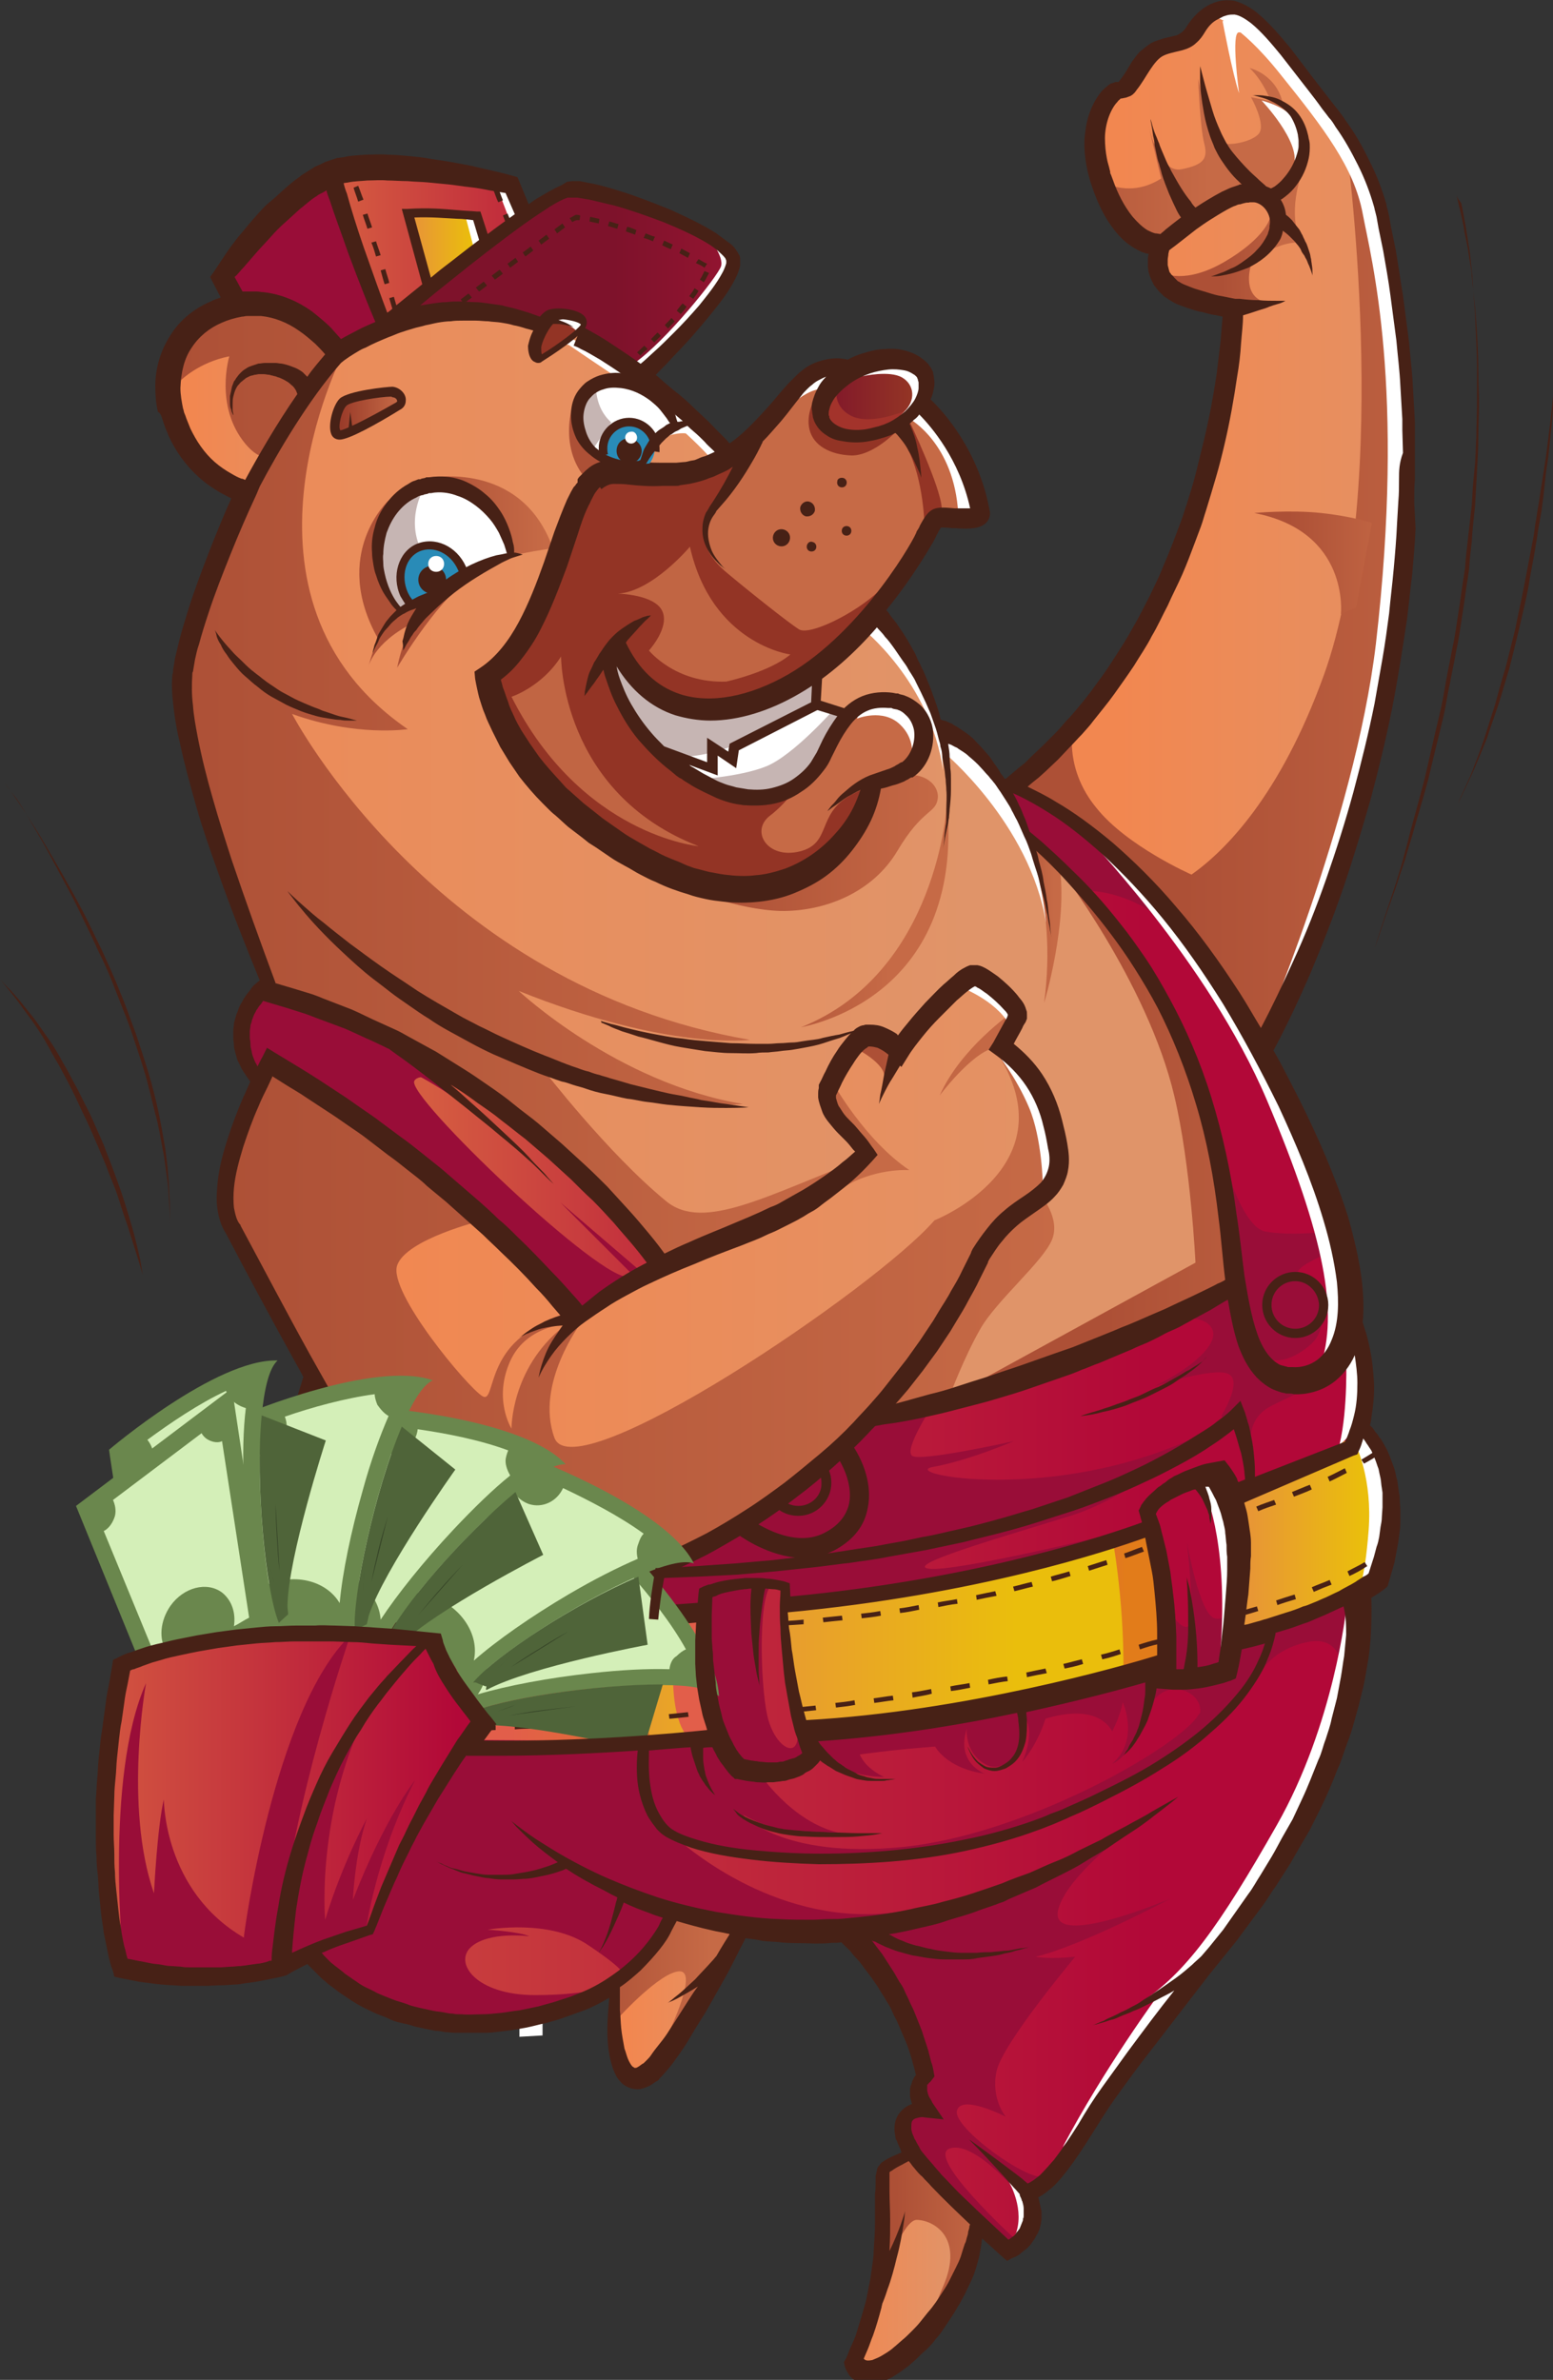 <svg id="el_42-LoIC8F" xmlns="http://www.w3.org/2000/svg" viewBox="0 0 235 360"><rect x="0" y="0" width="235" height="360" fill="#333333" stroke="none"/><style>@-webkit-keyframes kf_el_JPDa8VNnQcY_an_0mtXzV3wv{0%,11.11%,22.22%,33.33%,44.44%,55.56%,66.67%,77.78%,88.89%,to{-webkit-transform:translate(93.6px,65.287px) scale(1,1) translate(-93.6px,-65.287px);transform:translate(93.6px,65.287px) scale(1,1) translate(-93.6px,-65.287px)}27.78%,5.56%,50%,72.22%,94.44%{-webkit-transform:translate(93.6px,65.287px) scale(.9,.9) translate(-93.6px,-65.287px);transform:translate(93.6px,65.287px) scale(.9,.9) translate(-93.6px,-65.287px)}16.67%,38.89%,61.11%,83.33%{-webkit-transform:translate(93.6px,65.287px) scale(1.1,1.1) translate(-93.6px,-65.287px);transform:translate(93.6px,65.287px) scale(1.1,1.1) translate(-93.6px,-65.287px)}}@keyframes kf_el_JPDa8VNnQcY_an_0mtXzV3wv{0%,11.11%,22.22%,33.33%,44.44%,55.56%,66.67%,77.78%,88.89%,to{-webkit-transform:translate(93.6px,65.287px) scale(1,1) translate(-93.6px,-65.287px);transform:translate(93.6px,65.287px) scale(1,1) translate(-93.6px,-65.287px)}27.78%,5.56%,50%,72.22%,94.44%{-webkit-transform:translate(93.6px,65.287px) scale(.9,.9) translate(-93.6px,-65.287px);transform:translate(93.6px,65.287px) scale(.9,.9) translate(-93.6px,-65.287px)}16.67%,38.89%,61.11%,83.33%{-webkit-transform:translate(93.6px,65.287px) scale(1.1,1.1) translate(-93.6px,-65.287px);transform:translate(93.6px,65.287px) scale(1.1,1.1) translate(-93.6px,-65.287px)}}@-webkit-keyframes kf_el_PyduvX48RFb_an_c9d8in-fs{0%,11.11%,22.22%,33.33%,44.44%,55.56%,66.67%,77.78%,88.89%,to{-webkit-transform:translate(64.8px,84.1px) scale(1,1) translate(-64.8px,-84.1px);transform:translate(64.8px,84.1px) scale(1,1) translate(-64.8px,-84.1px)}27.78%,5.56%,50%,72.22%,94.44%{-webkit-transform:translate(64.8px,84.1px) scale(1.1,1.1) translate(-64.8px,-84.1px);transform:translate(64.8px,84.1px) scale(1.1,1.1) translate(-64.8px,-84.1px)}16.67%,38.89%,61.11%,83.33%{-webkit-transform:translate(64.8px,84.1px) scale(.9,.9) translate(-64.8px,-84.1px);transform:translate(64.8px,84.1px) scale(.9,.9) translate(-64.8px,-84.1px)}}@keyframes kf_el_PyduvX48RFb_an_c9d8in-fs{0%,11.11%,22.22%,33.33%,44.44%,55.56%,66.67%,77.78%,88.89%,to{-webkit-transform:translate(64.8px,84.1px) scale(1,1) translate(-64.8px,-84.1px);transform:translate(64.8px,84.1px) scale(1,1) translate(-64.8px,-84.1px)}27.78%,5.56%,50%,72.22%,94.44%{-webkit-transform:translate(64.8px,84.1px) scale(1.1,1.1) translate(-64.8px,-84.1px);transform:translate(64.8px,84.1px) scale(1.1,1.1) translate(-64.8px,-84.1px)}16.67%,38.89%,61.11%,83.33%{-webkit-transform:translate(64.8px,84.1px) scale(.9,.9) translate(-64.8px,-84.1px);transform:translate(64.8px,84.1px) scale(.9,.9) translate(-64.8px,-84.1px)}}@-webkit-keyframes kf_el_DA4kJCUQ88M_an_IUlG_WFcz{0%,33.33%,to{-webkit-transform:translate(94.2px,66.95px) rotate(0deg) translate(-94.2px,-66.95px);transform:translate(94.2px,66.95px) rotate(0deg) translate(-94.2px,-66.95px)}16.67%{-webkit-transform:translate(94.2px,66.95px) rotate(-35deg) translate(-94.2px,-66.95px);transform:translate(94.2px,66.95px) rotate(-35deg) translate(-94.2px,-66.95px)}}@keyframes kf_el_DA4kJCUQ88M_an_IUlG_WFcz{0%,33.33%,to{-webkit-transform:translate(94.2px,66.95px) rotate(0deg) translate(-94.2px,-66.95px);transform:translate(94.2px,66.95px) rotate(0deg) translate(-94.2px,-66.95px)}16.67%{-webkit-transform:translate(94.2px,66.95px) rotate(-35deg) translate(-94.2px,-66.95px);transform:translate(94.2px,66.95px) rotate(-35deg) translate(-94.2px,-66.95px)}}@-webkit-keyframes kf_el_DA4kJCUQ88M_an_DtlpVNfo-{0%,16.67%{-webkit-transform:translate(94.2px,66.95px) translate(-94.2px,-66.95px) translate(1px,0);transform:translate(94.2px,66.95px) translate(-94.2px,-66.95px) translate(1px,0)}33.33%,to{-webkit-transform:translate(94.2px,66.95px) translate(-94.2px,-66.95px) translate(0,0);transform:translate(94.2px,66.95px) translate(-94.2px,-66.95px) translate(0,0)}}@keyframes kf_el_DA4kJCUQ88M_an_DtlpVNfo-{0%,16.67%{-webkit-transform:translate(94.2px,66.95px) translate(-94.2px,-66.95px) translate(1px,0);transform:translate(94.2px,66.95px) translate(-94.2px,-66.95px) translate(1px,0)}33.33%,to{-webkit-transform:translate(94.2px,66.95px) translate(-94.2px,-66.95px) translate(0,0);transform:translate(94.2px,66.95px) translate(-94.2px,-66.95px) translate(0,0)}}@-webkit-keyframes kf_el_MiC8-InzS6F_an_Xc1Eqb6jU{0%,33.33%,to{-webkit-transform:translate(65.395px,86.844px) translate(-65.395px,-86.844px) translate(0,0);transform:translate(65.395px,86.844px) translate(-65.395px,-86.844px) translate(0,0)}16.67%{-webkit-transform:translate(65.395px,86.844px) translate(-65.395px,-86.844px) translate(2px,0);transform:translate(65.395px,86.844px) translate(-65.395px,-86.844px) translate(2px,0)}}@keyframes kf_el_MiC8-InzS6F_an_Xc1Eqb6jU{0%,33.33%,to{-webkit-transform:translate(65.395px,86.844px) translate(-65.395px,-86.844px) translate(0,0);transform:translate(65.395px,86.844px) translate(-65.395px,-86.844px) translate(0,0)}16.67%{-webkit-transform:translate(65.395px,86.844px) translate(-65.395px,-86.844px) translate(2px,0);transform:translate(65.395px,86.844px) translate(-65.395px,-86.844px) translate(2px,0)}}#el_42-LoIC8F *{-webkit-animation-duration:3s;animation-duration:3s;-webkit-animation-iteration-count:25;animation-iteration-count:25;-webkit-animation-timing-function:cubic-bezier(0,0,1,1);animation-timing-function:cubic-bezier(0,0,1,1)}</style><g id="el__1v5yZnI-1"><path fill="#fff" d="M78.7 177.2l.3 35.9 3.6-.1-1.1-35.8zM82.9 218.7h-4.2v34.9h3.6zM82.1 262.3l-3.1.1.1 26.6H82zM82.1 292.5l-.7.4-2.8.2v15l3.5-.2z"/><linearGradient id="SVGID_1_" gradientUnits="userSpaceOnUse" x1="-11802.927" y1="821.328" x2="-11802.766" y2="821.328" gradientTransform="matrix(991.556 0 0 991.556 11703288 -814262.313)"><stop offset="0" stop-color="#f28750"/><stop offset="1" stop-color="#e09469"/></linearGradient><path d="M111.3 68.8S93.9 50.5 79.5 48.2c-14.4-2.3-24.4.1-31.5 9.4-7.1 9.3-20.1 32.1-20.7 40.8-.6 8.7 9.2 39.7 9.2 39.7l4.1 11.8s25.8 8 39.4 20.8c13.6 12.8 20.2 20.8 20.2 20.8s21.9-8.4 26.3-12.3 4.5-4.8 4.5-4.8-7.3-6-6.2-9.9 4.9-8.8 6.7-8.5c1.8.3 5.3 2.6 5.3 2.6s8.1-11 10.5-11.4c2.4-.4 7.3 5.6 7.3 5.6l-2.7 5.5s7.2 6.5 7.7 14.1 0 6.2-2 8.4c-1.9 2.2-5.6 2.2-9.1 8.7-3.4 6.5-14.4 23.2-15.6 24-1.2.7 7.7-1.2 21.6-5.4 13.9-4.2 31.3-14.2 31.3-14.2l1-1.4s-1.9-17-4.9-26.4c-3-9.4-7.8-17.6-11.7-23.7-3.9-6-15.2-16.2-15.2-16.2s-2.2-7.3-6.3-11.1c-3.6-3.3-6.5-4.6-6.5-4.6s-1.6-7.9-4-11.6c-2.4-3.7-5.6-5.5-5.6-5.5l-6.9 6.5-2.1 2.1-.1 4.1 4.2 1.9s6.7-2.8 9.4-1.2c2.7 1.6 3.4 5 1.7 7.4-1.7 2.4-4.5 3.4-5.7 4.1-1.2.7-1.7 3-1.7 3s-4.6 14-17.9 13.6c-13.4-.5-25.6-9.4-32.4-17.6-6.8-8.2-7.7-14.6-7.7-14.6s6.8-3.1 9.1-12.8c2.3-9.7 5.8-18.4 10.8-17.9 5 .4 15.8-.7 18-3.2z" fill="url(#SVGID_1_)"/><linearGradient id="SVGID_2_" gradientUnits="userSpaceOnUse" x1="-11802.637" y1="821.357" x2="-11802.477" y2="821.357" gradientTransform="translate(5393831.5 -375262.625) scale(456.996)"><stop offset="0" stop-color="#933425"/><stop offset="1" stop-color="#c66a46"/></linearGradient><path d="M148.2 77.4s-2.5-9.8-6.1-13.2c-3.7-3.4-1.5-5.2-1.6-5.6-.2-.3-3.3-6.4-8.5-4.2s-5.6 1.3-5.8 1.3c-.2 0-2.9.7-11 8.7-8.1 8-8.3 6.3-14.9 7.6-6.7 1.2-6.8-1.4-9.5.4-2.7 1.9-5.8 11.5-9.4 18.6-3.7 7-6.7 12.3-6.7 12.3s2.6 16.8 19.3 25.5c16.7 8.8 25.7 5.3 30.5 2 4.7-3.3 8.5-12.5 8.5-12.5s7-2.1 7.2-7c.2-4.9-7.8-8-10.7-4.2-2.9 3.8-2.7.5-2.7.5l-2.9-1.1-.2-5s6.4-4.9 10.4-11.2c4-6.4 7.8-11.6 7.8-11.6s4.7 1 5.7.4c.8-.8.6-1.7.6-1.7z" fill="url(#SVGID_2_)"/><linearGradient id="SVGID_3_" gradientUnits="userSpaceOnUse" x1="-11801.535" y1="822.103" x2="-11801.375" y2="822.103" gradientTransform="translate(1085533.5 -75550.313) scale(91.972)"><stop offset="0" stop-color="#7e122b"/><stop offset="1" stop-color="#933425"/></linearGradient><path d="M135 54s-8.7 2.8-9.7 6.3c-1 3.4.7 5.2 2.6 5.8 1.8.6 8.7-1.5 10.7-4.2 2.2-2.8 1.8-9.1-3.6-7.9z" fill="url(#SVGID_3_)"/><path d="M110.1 106.8s-4.4.7-9.7-1c-5.3-1.7-7.3-7.4-7.3-7.4l-1.1 2.4s3.7 13.6 16.4 17.9 16.1-5.1 16.1-5.1l3.2-5.7-3.8-1.4-.4-6c-.1.1-4 5.3-13.4 6.3zM64.7 91.5l-4.4.9s-4.9-5.8-2.4-13.7c2.5-7.9 12-5.6 13.6-4.2 1.6 1.5 7.3 8.4 5.2 9.6-2.1 1.3-12 7.4-12 7.4zM87.6 63.5c-.2-6.4 4.7-6.5 7.3-5.6 2.6.8 7.6 5.3 6.9 6.5-.7 1.3-2.6 2.3-3.9 4.4l-1.3 2.1s-8.8-1-9-7.4z" fill="#fff"/><linearGradient id="SVGID_4_" gradientUnits="userSpaceOnUse" x1="-11799.137" y1="821.913" x2="-11798.977" y2="821.913" gradientTransform="translate(1868042.5 -130063.523) scale(158.318)"><stop offset="0" stop-color="#f28750"/><stop offset="1" stop-color="#e09469"/></linearGradient><path d="M48.4 49.3l2.6 4.1s-8.1 12.2-10.9 17.5c-2.8 5.2-5.6 2.4-5.6 2.4s-9.3-6.3-9-15.5c.3-9.1 4.1-11.4 11.6-11.6 7.5-.3 11.3 3.1 11.3 3.1z" fill="url(#SVGID_4_)"/><linearGradient id="SVGID_5_" gradientUnits="userSpaceOnUse" x1="-11802.779" y1="820.816" x2="-11802.618" y2="820.816" gradientTransform="translate(9255133 -643444.625) scale(784.146)"><stop offset="0" stop-color="#f28750"/><stop offset="1" stop-color="#e09469"/></linearGradient><path d="M36.4 170.2s3-10.3 4.8-9.9c1.8.4 25.5 17.8 32.8 25s12.8 13.4 12.8 13.4 12.5-7.6 22.7-11.6 21.6-11.2 21.2-13c-.4-1.8-6.6-6.1-5.4-9.8 1.1-3.7 3.9-8.3 6.5-8 2.6.3 5.1 1.3 5.1 1.3s7.8-11.5 10.8-10.4c3 1.1 6 5.1 6 5.1l-1.6 5.6s6.8 6.3 7.5 12.9c.8 6.5-1.4 9.7-1.4 9.7s-5.8 1.5-11.3 12.5c-5.4 11-16.9 24.4-28.9 33.4S93.2 239 93.2 239s-10.5 8.6-24-3.2-17.1-17-20.7-23-15-31.3-15-31.3l2.9-11.3z" fill="url(#SVGID_5_)"/><linearGradient id="SVGID_6_" gradientUnits="userSpaceOnUse" x1="-11803.515" y1="821.484" x2="-11803.354" y2="821.484" gradientTransform="translate(4322982 -300774.094) scale(366.232)"><stop offset="0" stop-color="#f28750"/><stop offset="1" stop-color="#e09469"/></linearGradient><path d="M212.1 78.8c-.1 11.3-3.3 35.2-10.6 55.5-.3.9-.6 1.8-.9 2.6-3.6 9.6-6.4 15.1-8.2 18.1-.9 1.4-1.5 2.3-1.9 2.8-.3.4-.5.6-.5.6s-7.9-16-18.1-26.3c-10.2-10.2-18.1-13.6-18.1-13.6l10.8-10.6c8.6-8.4 15.6-29.7 15.6-29.7s5.7-23.8 5.9-26.6-.5-5.5-.5-5.5-7.4-1.8-9.9-3.3c-2.4-1.5-.7-5.2-.7-5.2s-4.9-1.4-7.7-6.5-1.3-14.4-.5-14.9.9-1.4 2.5-1.9c1.7-.5 1-3.3 3.7-5.5 2.6-2.2 5.4-2.4 5.8-2.5.3-.1 1.3-2.4 3.8-3.9.4-.2.7-.4 1.1-.6 2.1-.9 4-.9 5.2-.4 1.3.6 10.6 12 14.8 18.5.4.6.8 1.2 1.1 1.8 3.5 6 6.4 14.2 7.5 25.3.9 11.6-.1 20.5-.2 31.8z" fill="url(#SVGID_6_)"/><linearGradient id="SVGID_7_" gradientUnits="userSpaceOnUse" x1="-11800.635" y1="811.54" x2="-11800.474" y2="811.54" gradientTransform="translate(1424173.25 -97633.414) scale(120.678)"><stop offset="0" stop-color="#f28750"/><stop offset="1" stop-color="#e09469"/></linearGradient><path d="M112.1 291.5l-10.1-2.1s-4.3 6.3-6.8 8.8l-2.5 2.5s.6 11.8 2.3 13.1c1.7 1.3 3.7-.9 3.7-.9s12.5-16.7 13.4-21.4z" fill="url(#SVGID_7_)"/><linearGradient id="SVGID_8_" gradientUnits="userSpaceOnUse" x1="-11802.164" y1="809.292" x2="-11802.003" y2="809.292" gradientTransform="translate(1366892 -93378.68) scale(115.806)"><stop offset="0" stop-color="#f28750"/><stop offset="1" stop-color="#e09469"/></linearGradient><path d="M141.6 328.9s-3-3.8-4.9-2.7c-2 1-3.8 2.8-3.5 5.7.3 2.9.1 12.7-1 18.8-1.1 6.1-3.8 6.1-2.4 7.3 1.4 1.3 5.9.7 10.9-6 5.1-6.8 7.3-14.9 7.3-14.9l-6.4-8.2z" fill="url(#SVGID_8_)"/><linearGradient id="SVGID_9_" gradientUnits="userSpaceOnUse" x1="-11803.029" y1="820.806" x2="-11802.869" y2="820.806" gradientTransform="translate(11693608 -812963.688) scale(990.725)"><stop offset="0" stop-color="#d55c41"/><stop offset="1" stop-color="#b20838"/></linearGradient><path d="M70.1 264.2s-5.5 6.5-9.4 16c-3.8 9.5-4.9 11.7-4.9 11.7s-8.1 2.8-8.5 3.9c-.4 1.1 11.4 10.1 25.3 10 13.9-.1 21.4-7.1 24.1-9 2.7-1.9 5.2-7.4 5.2-7.4s20.1 3.5 24.8 2.6c4.7-1 4.3 3.7 4.3 3.7s8.6 12.8 8.2 16.1l-.4 3.3-.1 3.2s-2.6 1-2.1 4c.5 3.1 8.7 10.7 11 13.6 2.3 2.9 5.2 4.1 5.2 4.1s2.4-1.8 3.3-5.7c.9-3.8-1.6-2.7 1.4-4.2 3-1.6 9-12.2 9-12.3 0-.1 9.6-14.7 12.9-17.8 3.3-3.1 9.6-11.6 13.5-17.6 3.9-6 8.4-16 11.1-26 2.7-10 1.4-15 1.4-15l-3.2.9s-9.3 4.2-10.3 4.5c-1 .3-4.3.5-4.3.5s1.4-13.1.9-16.6-1.5-5.4-1.5-5.4 16-4.3 17.7-6.7c1.7-2.4 2.2-6.9 2.2-10.1 0-3.2-1.6-7.6-1.6-7.6s.1-7.7-2.3-16.2-11.6-27.2-11.9-27.6c-.3-.4-9-12-11.3-16.5-2.3-4.5-14.2-13.5-20.1-17.8s-7.3-3.9-7.3-3.9l2.9 7.8s8.4 5.3 16 17.3c7.5 12.1 9.8 17.7 12.6 30.7 2.7 13 2.7 18.9 2.7 18.9s-6.9 5.8-26.7 12c-19.8 6.2-28 8.8-28 8.8s-12.7 12-20.3 16.7c-7.6 4.7-16.2 7.4-16.2 7.4s-5.7 4.9-14.3 2.7-10-4.7-10-4.7l-1.3 1.8-1.1 3.1s4.1.4 5.3 2.9c1.2 2.4 1.2 2.7 1.2 2.7l-7.2 6.5 4.6 6.4-2.5 4.3z" fill="url(#SVGID_9_)"/><linearGradient id="SVGID_10_" gradientUnits="userSpaceOnUse" x1="-11801.98" y1="820.248" x2="-11801.82" y2="820.248" gradientTransform="translate(4682100.5 -325232.375) scale(396.719)"><stop offset="0" stop-color="#d55c41"/><stop offset="1" stop-color="#b20838"/></linearGradient><path d="M86.5 199.8s7.1-5.2 10.6-6.9c3.5-1.7 3.1-2.2 3.1-2.2s-17-20.2-33.4-29.2-24.4-10.8-26.4-11c-2-.2-2.8 0-2.8 0s-2.1 5.7-.8 8.2c1.2 2.5 1.8 4 1.8 4l2.3-2.3s13.7 7.2 25 17.4c11.2 10.2 20.6 22 20.6 22z" fill="url(#SVGID_10_)"/><linearGradient id="SVGID_11_" gradientUnits="userSpaceOnUse" x1="-11801.514" y1="818.704" x2="-11801.353" y2="818.704" gradientTransform="translate(4259618.5 -295228.313) scale(360.937)"><stop offset="0" stop-color="#d55c41"/><stop offset="1" stop-color="#b20838"/></linearGradient><path d="M65.2 247.1s-14.8-1.6-27.7-.3c-12.9 1.3-18.9 5-18.9 5s-3.2 8.2-3.2 20.9 3 23.9 3 23.9l2.5.9s15 1.1 18.8.6c3.7-.5 5.1-1.3 5.6-1.5.5-.2 10.7-4.4 10.7-4.4s7-16.3 11.6-23.1 5.9-9 5.9-9-5.7-6-8.3-13z" fill="url(#SVGID_11_)"/><linearGradient id="SVGID_12_" gradientUnits="userSpaceOnUse" x1="-11798.385" y1="814.794" x2="-11798.224" y2="814.794" gradientTransform="translate(1380494.25 -95111.852) scale(117.003)"><stop offset="0" stop-color="#ad5036"/><stop offset="1" stop-color="#c66a46"/></linearGradient><path d="M50 211.3l-4.7-.4-1 6.3s2.7 11 9.5 13.9c6.7 2.8 9.4 1.3 9.4 1.3S52.8 217.7 50 211.3z" fill="url(#SVGID_12_)"/><path d="M64.1 232.6l6.5 5.6s-1.6 3.5-2.6 5.4c-1 1.9-4.7 4.4-4.7 4.4l-6.3-.7-3-.5-17.6.4 3.1-13.4 4.9-17.1s0 5.5 5.1 11.1c5.3 5.4 14.6 4.8 14.6 4.8z" fill="#990d38"/><linearGradient id="SVGID_13_" gradientUnits="userSpaceOnUse" x1="-11794.346" y1="823.583" x2="-11794.185" y2="823.583" gradientTransform="translate(534925.375 -37296.469) scale(45.347)"><stop offset="0" stop-color="#933425"/><stop offset="1" stop-color="#c66a46"/></linearGradient><path d="M86.4 47.8s2.4.7 2.2 1.5c-.2.8-4.7 4.3-5.7 4.7s-1.5 0-1.5 0-.5-2.5.6-4c1-1.5 2.5-2.4 3.1-2.3.6 0 1.3.1 1.3.1z" fill="url(#SVGID_13_)"/><linearGradient id="SVGID_14_" gradientUnits="userSpaceOnUse" x1="-11794.603" y1="822.082" x2="-11794.441" y2="822.082" gradientTransform="translate(758982.625 -52834.945) scale(64.346)"><stop offset="0" stop-color="#933425"/><stop offset="1" stop-color="#c66a46"/></linearGradient><path d="M53.2 60.1s-2.1.1-2.3 1.6c-.3 1.5-.4 4.3.9 4.2 1.4-.1 9.3-4.6 9.3-5.2s-1.8-1.6-1.8-1.6l-6.1 1z" fill="url(#SVGID_14_)"/><linearGradient id="SVGID_15_" gradientUnits="userSpaceOnUse" x1="-11801.281" y1="822.179" x2="-11801.12" y2="822.179" gradientTransform="translate(3355822.5 -233753.86) scale(284.358)"><stop offset="0" stop-color="#d55c41"/><stop offset="1" stop-color="#b20838"/></linearGradient><path d="M37.2 35.7L34 40.4l-.3 1.5 3.4 4.2s7.1-1.4 11.6 3.6 3.4 3 5.3 2 9.2-6.3 9.2-6.3l16.2-13.2-2.8-4.8s-18.9-3.5-26.9-.5-12.5 8.8-12.5 8.8z" fill="url(#SVGID_15_)"/><linearGradient id="SVGID_16_" gradientUnits="userSpaceOnUse" x1="-11801.958" y1="822.076" x2="-11801.798" y2="822.076" gradientTransform="translate(3722416 -259241.5) scale(315.401)"><stop offset="0" stop-color="#7e122b"/><stop offset="1" stop-color="#b9193a"/></linearGradient><path d="M82 49.3s-8.5-2.8-15.6-1.9c-7.1.9-6.3 1.3-3.9-1.2 2.3-2.5 20.4-18.3 23.8-17.6 3.4.7 17.2 5.1 21 7.4 3.8 2.4 4.3 3.4 4.3 3.4s-2.2 4.7-5.2 8.6c-3 3.8-7.6 8.7-7.6 8.7l-4.2-1.8-7.1-4.1 1.2-1.9s-2.4-1.7-3.7-1.1c-1.5.4-3 1.5-3 1.5z" fill="url(#SVGID_16_)"/><linearGradient id="SVGID_17_" gradientUnits="userSpaceOnUse" x1="-11804.484" y1="815.91" x2="-11804.323" y2="815.91" gradientTransform="translate(1761324.625 -121495.195) scale(149.192)"><stop offset="0" stop-color="#e78646"/><stop offset="1" stop-color="#eabe0c"/></linearGradient><path d="M199.6 244.4l-13 3.7s2.1-9.1.8-14.7-1.1-7.4-.8-7.7c.3-.3 13.5-5.7 15.7-7 2.1-1.3 3.9-2.1 4.1-2.3.2-.1 4.2 4.7 4 11.4s-3 10.8-3 11.1-1.9 1.9-1.9 1.9l-5.9 3.6z" fill="url(#SVGID_17_)"/><linearGradient id="SVGID_18_" gradientUnits="userSpaceOnUse" x1="-11802.998" y1="819.047" x2="-11802.837" y2="819.047" gradientTransform="translate(4197723.5 -291039.25) scale(355.639)"><stop offset="0" stop-color="#e78646"/><stop offset="1" stop-color="#eabe0c"/></linearGradient><path d="M162.9 234.4s-14.1 3.8-29.8 6.4c-15.7 2.6-14.4 1.1-14.4 1.1s.2 4.2.8 9.3c.5 5.1 2.4 9.7 2.4 9.7s12.4-.1 24.6-2c12.2-1.9 29.4-7.2 29.4-7.2s.2-17.1-1-19.1c-1.2-2.1-1.9-2-1.9-2l-10.1 3.8z" fill="url(#SVGID_18_)"/><linearGradient id="SVGID_19_" gradientUnits="userSpaceOnUse" x1="-11801.683" y1="817.779" x2="-11801.522" y2="817.779" gradientTransform="translate(2955876.5 -204563.875) scale(250.457)"><stop offset="0" stop-color="#e78646"/><stop offset="1" stop-color="#eabe0c"/></linearGradient><path d="M70.1 264.2s17.8-.1 26.6-.9 11.9-1.1 11.9-1.1-2.3-10.7-2.3-13.9v-4.4l-22.2 1.6-9.1.2s-.4 2.8-3.8 5c-3.4 2.1-2.7 2.9-2.7 2.9l4 6.3-2.4 4.3z" fill="url(#SVGID_19_)"/><linearGradient id="SVGID_20_" gradientUnits="userSpaceOnUse" x1="-11799.498" y1="810.116" x2="-11799.338" y2="810.116" gradientTransform="translate(491664.25 -33587.3) scale(41.657)"><stop offset="0" stop-color="#ad5036"/><stop offset="1" stop-color="#c66a46"/></linearGradient><path d="M129 158.5c-.2-.4 4.7 2.1 4.8 4.2.1 2.2 1.2-1.7 1.2-1.7l.7-3-4.5-1.7-2.2 2.2z" fill="url(#SVGID_20_)"/><linearGradient id="SVGID_21_" gradientUnits="userSpaceOnUse" x1="-11803.247" y1="819.678" x2="-11803.086" y2="819.678" gradientTransform="translate(3224615.5 -223752.36) scale(273.185)"><stop offset="0" stop-color="#ad5036"/><stop offset="1" stop-color="#c66a46"/></linearGradient><path d="M159.8 130.7s13.8 17.7 17.9 35.1c2.5 10.5 3.2 25.2 3.2 25.2l-39.1 21.4 44-17.9s-.5-13.2-3.1-24.6c-2.7-11.3-9.5-28.8-22.9-39.2z" fill="url(#SVGID_21_)"/><linearGradient id="SVGID_22_" gradientUnits="userSpaceOnUse" x1="-11802.602" y1="811.527" x2="-11802.44" y2="811.527" gradientTransform="translate(431264.875 -29503.676) scale(36.527)"><stop offset="0" stop-color="#ad5036"/><stop offset="1" stop-color="#c66a46"/></linearGradient><path d="M154.8 125.9s5.3 10.1 3.2 25.8c0 0 3.7-12.2 2.3-20.9l-5.5-4.9z" fill="url(#SVGID_22_)"/><path d="M142.7 113.7s13.1 10.8 15.6 25.9c0 0-.6-6.8-3.5-15.3s-7.1-11.1-7.1-11.1l-5.3-2.6.3 3.1z" fill="#fff"/><linearGradient id="SVGID_23_" gradientUnits="userSpaceOnUse" x1="-11802.096" y1="818.995" x2="-11801.935" y2="818.995" gradientTransform="translate(1634125 -113251.727) scale(138.45)"><stop offset="0" stop-color="#ad5036"/><stop offset="1" stop-color="#c66a46"/></linearGradient><path d="M143.3 121.5s-1.3 25.6-22.1 33.9c0-.1 24.9-3.8 22.1-33.9z" fill="url(#SVGID_23_)"/><linearGradient id="SVGID_24_" gradientUnits="userSpaceOnUse" x1="-11802.348" y1="820.342" x2="-11802.186" y2="820.342" gradientTransform="translate(2789817.75 -193776.406) scale(236.369)"><stop offset="0" stop-color="#ad5036"/><stop offset="1" stop-color="#c66a46"/></linearGradient><path d="M103.8 134.4s7.7 3.2 14.3 3.4c6.6.1 13.9-2.7 17.7-9.1s5.8-5.6 6.1-7.9c.3-2.4-2.9-5-8-2.7-5 2.3-3.1 5.3-3.1 5.3s-7 15.7-27 11z" fill="url(#SVGID_24_)"/><linearGradient id="SVGID_25_" gradientUnits="userSpaceOnUse" x1="-11803.781" y1="822.874" x2="-11803.621" y2="822.874" gradientTransform="translate(2174212.5 -151533.719) scale(184.182)"><stop offset="0" stop-color="#ad5036"/><stop offset="1" stop-color="#c66a46"/></linearGradient><path d="M167.3 27.7s3.9 2.2 8.4-.7l-1.9-8s1.5 7.3 5 6.6c3.5-.7 4-1.7 3.4-4-.6-2.3-.9-9.7-.9-9.7s1.8 8.1 2.7 9.3c.9 1.2 5.4.4 6.5-1 1.1-1.4-1.2-5.5-1.2-5.5l3 .6s-1.1-3-3.2-5c0 0 4.2.9 5.1 5.7 0 0 3.5 5.1 2.2 8s.6 2.2.6 2.2-2.4 6.2 0 10.5c0 0-2.6-.4-5.9 1.8-3.3 2.2 2.8-2.6 1.7-5.7-1.1-3.1-2.9-4.7-5.9-2.9-2.9 1.8-12.1 7-12.1 7s-4.9.6-7.5-9.2z" fill="url(#SVGID_25_)"/><linearGradient id="SVGID_26_" gradientUnits="userSpaceOnUse" x1="-11804.315" y1="823.039" x2="-11804.154" y2="823.039" gradientTransform="translate(1261127.125 -87878.516) scale(106.821)"><stop offset="0" stop-color="#ad5036"/><stop offset="1" stop-color="#c66a46"/></linearGradient><path d="M176 41.3s3.3 1.8 9.3-1.7c6-3.5 7.4-6.8 6.9-7.7-.5-.9 1.6 1.6.7 3.2-.9 1.6-3.6 5-3.6 5s-1.4 4.3 1.8 5.5c3.2 1.2-2.7 1.5-2.7 1.5s-11.1-.8-12.4-5.8z" fill="url(#SVGID_26_)"/><linearGradient id="SVGID_27_" gradientUnits="userSpaceOnUse" x1="-11803.51" y1="821.356" x2="-11803.35" y2="821.356" gradientTransform="translate(4353553.5 -302845.5) scale(368.822)"><stop offset="0" stop-color="#ad5036"/><stop offset="1" stop-color="#c66a46"/></linearGradient><path d="M212.1 78.8c-.1 11.3-3.3 35.2-10.6 55.5-5.8 16.1-9.7 21.9-11 23.6l-1.7-3.6-13.1-19.5c-2.3.3-8-6-13.2-9.7-5.2-3.8-9.2-6.1-9.2-6.1l9-8.3s-1.1 5.8 3.6 11.5c4.6 5.8 14.4 10.1 14.4 10.1 5.1-3.6 13.4-11.9 20-30.1 10.5-29 3.4-81.1 3.2-81.9.4.6.8 1.2 1.1 1.8 3.5 6 6.4 14.2 7.5 25.3 1.1 11.2.1 20.1 0 31.4z" fill="url(#SVGID_27_)"/><linearGradient id="SVGID_28_" gradientUnits="userSpaceOnUse" x1="-11800.55" y1="811.312" x2="-11800.39" y2="811.312" gradientTransform="translate(1370546.75 -93923.39) scale(116.135)"><stop offset="0" stop-color="#ad5036"/><stop offset="1" stop-color="#c66a46"/></linearGradient><path d="M93.4 300.7l.3 4.4s6.2-6.8 9.1-6.9c2.9-.1-1.5 9-1.5 9l8.2-10.3 2.5-5.5-10-2.4c.1 0-.6 3.7-8.6 11.7z" fill="url(#SVGID_28_)"/><linearGradient id="SVGID_29_" gradientUnits="userSpaceOnUse" x1="-11801.994" y1="806.507" x2="-11801.833" y2="806.507" gradientTransform="translate(1100990.875 -74890.063) scale(93.277)"><stop offset="0" stop-color="#ad5036"/><stop offset="1" stop-color="#c66a46"/></linearGradient><path d="M132.7 346.9c-.1.4 3.6-11.1 6-11.1s7.3 2.5 4 10.1c-3.2 7.6-1.5 5.6-1.5 5.6s4.8-8.2 5.8-11.3c1-3.1.6-4.1.6-4.1l-10.2-10.3s-4.6 2.5-4.7 3.7c-.1 1.2 1.6 12.5 0 17.4z" fill="url(#SVGID_29_)"/><linearGradient id="SVGID_30_" gradientUnits="userSpaceOnUse" x1="-11797.662" y1="820.568" x2="-11797.501" y2="820.568" gradientTransform="translate(1312030.25 -91162.781) scale(111.208)"><stop offset="0" stop-color="#ec8146"/><stop offset="1" stop-color="#e09469"/></linearGradient><path d="M40.4 75.7s-6 11.8-5.6 16.4c.4 4.6 8.9 11.8 17.9 14.3-.1 0-10.7-7.8-12.3-30.7z" fill="url(#SVGID_30_)"/><linearGradient id="SVGID_31_" gradientUnits="userSpaceOnUse" x1="-11800.971" y1="820.474" x2="-11800.81" y2="820.474" gradientTransform="translate(2980396.5 -207087.531) scale(252.552)"><stop offset="0" stop-color="#ec8146"/><stop offset="1" stop-color="#e09469"/></linearGradient><path d="M33.1 100.8s-.2 17.4 6.9 27.2 33.8 21.3 33.8 21.3-26.5-21.9-40.7-48.5z" fill="url(#SVGID_31_)"/><linearGradient id="SVGID_32_" gradientUnits="userSpaceOnUse" x1="-11801.061" y1="818.73" x2="-11800.9" y2="818.73" gradientTransform="translate(2968945.5 -205766.703) scale(251.58)"><stop offset="0" stop-color="#ec8146"/><stop offset="1" stop-color="#e09469"/></linearGradient><path d="M38 180.7s21.4 51.9 40.5 56.7c0 0-2.8-5.5-3.2-13.3 0 .1-13.5-9.6-37.3-43.4z" fill="url(#SVGID_32_)"/><linearGradient id="SVGID_33_" gradientUnits="userSpaceOnUse" x1="26.947" y1="240.974" x2="131.213" y2="240.974" gradientTransform="matrix(1 0 0 -1 0 359.5)"><stop offset="0" stop-color="#ad5036"/><stop offset="1" stop-color="#c66a46"/></linearGradient><path d="M100.8 181.7c-8.8-7.2-18.5-19.8-18.5-19.8 21.9 6.3 30.1 5.1 30.1 5.1-19.1-3.2-33.9-17.1-33.9-17.1 22.7 9.1 35 7.4 35 7.4-47.9-8.2-69.3-49.3-69.3-49.3 9.7 3.5 17.5 2.3 17.5 2.3-28.9-19.8-9.8-56.8-9.8-56.8s-.6.5-1.5 1.5c.8-1.5 1-2.4 1-2.4s-4.5-7.3-14.2-6.3c-9.8.8-10.3 4.7-10.3 4.7l.5 6.5s2.7-2.7 7.3-3.6c0 0-2.3 7.5 2.4 13.2 1 1.2 1.8 1.7 2.4 1.9-4.5 7.9-9.9 21.4-11.9 31.9-2.3 11.8 12.2 46 12.5 47 .4 1-.1 2.1 4.6 3.3 4.7 1.2 22.9 10.9 35.3 20.1s20.9 19.7 20.9 19.7l30.1-15.9c-14.8 5.6-24.5 11.3-30.2 6.6z" fill="url(#SVGID_33_)"/><path d="M74.7 166.3s-10.7-5.1-12-2.8c-1.4 2.2 28.7 30.9 32.5 29.6 3.8-1.3-2 3-2 3l-6.7 3.7s-11.8-16.1-25.2-25.7c-13.4-9.6-20.4-13.4-20.4-13.4l-1.7 3.2s-3.1-4.1-2.8-7c.3-3 2.9-6.7 2.9-6.7s15.2 4.6 22.6 8.3c7.4 3.6 12.8 7.8 12.8 7.8zM190.7 158.5s-10-23.7-26.9-23.8c0 0-5.6-5.6-7.4-7.3-1.9-1.7-2-2.3-2-2.3l-2.1-6 .5-.3s4.8 1.3 10.3 5.2c5.5 3.8 20.2 18.6 27.6 34.5zM200.3 197.4c0 2.4-1.9 4.3-4.3 4.3s-4.3-1.9-4.3-4.3 1.9-4.3 4.3-4.3c2.3 0 4.3 1.9 4.3 4.3z" fill="#990d38"/><path d="M64.3 73.6s-2.8 4.3-.8 9.1c0 0-3 1.5-2.7 4.5.3 2.9 1.3 4.2 1.2 4.3-.1 0-1.4 1.2-1.4 1.2s-2.3-3-3.2-6.5c-.8-3.5 2-10.1 6.9-12.6zM90.2 58.2s-.3 3.4 2.3 5.7l-2.9 4.2c-.1 0-4.5-4.4.6-9.9zM123.8 105.4s-12.3 10.1-22.6 9c0 0-3.2-1.1-5.9-6.1-2.8-5-2.9-9.3-2.9-9.3l1.2-.6s6 7.7 10.9 8.4c4.9.7 17.6-4.3 17.6-4.3l1.9-.9-.2 3.8zM128.7 108.6l-2.6-1.2s-6 6.8-10.1 8.5c-4.1 1.7-11.6 2.1-11.6 2.1s4.2 3.4 9.6 2.7c5.4-.7 10.9-3.4 11.1-5.1.3-1.8 3.6-7 3.6-7z" fill="#c6b5b3"/><path d="M115.1 66.7s-4.1 6.7-7 10.1c-2.9 3.4-1.5 6.9 1.6 9.6 3.2 2.7 9.6 7.8 11.2 8.8 1.6 1 8.5-2.4 12.1-5.8 3.6-3.4.7 1.2-2.7 4.2-3.3 3-8.5 11-17.4 12.5s-11.9.2-13.5-.8c-1.6-1-6.4-7.1-6.4-7.1l-1.4.9s.5 8.9 9.4 15.8 14.8 6 14.8 6l5.4-2.8s-1.7 3-4.7 5.3-.4 6.6 4.5 5.4c4.9-1.2 2.5-5.6 7.7-8.5s1.7 1 1.7 1-2.8 8.9-10.6 12c-7.8 3.1-21.2.9-29.9-6.7-8.7-7.6-16.8-23.1-16.9-24.2-.1-1.2 2.6-.9 4.8-5 2.2-4 10.7-23.3 10.7-23.3s3.1-1.9 9.2-2.2c6-.1 12.2-1.3 17.4-5.2z" fill="#933425"/><path d="M104.4 82.7s-5.7 6.8-10.9 7.1c0 0 5.5.1 6.7 2.6 1.2 2.5-2 6-2 6s4 5 11.7 4.7c0 0 6.5-1.4 9.7-4.1-.1 0-11.9-1.6-15.2-16.3zM84.9 99.3s-.1 20.6 20.8 28.7c0 0-17.7-1.6-28.3-22.6 0 0 4.6-1.5 7.5-6.1z" fill="#c16543"/><path d="M126.7 58.3s-1 3 2.1 4.6c3.1 1.6 8.8-1 8.8-1s-2.8 4.2-7.6 4.1c-4.7-.1-6.3-5-3.3-7.7z" fill="#a3332b"/><path d="M123.3 60.3s-1.4 2.3-.8 4.7 3.1 3.8 6.4 3.9c3.3 0 6.8-3.7 6.8-3.7s-7.6 1.4-10 .3c-2.4-1.1-2.4-5.2-2.4-5.2zM137.7 63.9s4.6 9.7 4.8 12.9c.2 3.2-2.6 2.8-2.6 2.8s-.1-7-2.6-11.8c-2.6-4.8.4-3.9.4-3.9z" fill="#933425"/><path d="M55.4 291.8s1.5-11 7.4-22.5c0 0-4.5 5.5-9.4 18.1 0 0 .3-7 2.1-12.3 0 0-3.7 6.8-6.3 15.3 0 0-1.6-17.9 7.9-34.4 0 0-9 13.7-12.2 25.9-3.2 12.2-2.3 15.5-2.3 15.5l12.8-5.6z" fill="#990d38"/><path d="M53 247.4s-9.1 26.5-10.4 44.5l-.8 5.3s-8.5 1.7-13.4 1.5c-4.9-.2-9.7-1.3-9.7-1.3s-3-28.5 3.4-42.8c0 0-3.4 18.6 1.2 31.8 0 0 .5-10.2 1.5-14.2 0 0-.1 13.8 12.1 20.9-.1.1 4.5-34.5 16.1-45.7zM62.3 162.2s7.4 3.6 12.9 9.2c0 0-8.9-11-12.9-9.2zM95.8 192.9l-11-11 11.9 10.2z" fill="#990d38"/><linearGradient id="SVGID_34_" gradientUnits="userSpaceOnUse" x1="-11801.086" y1="816.518" x2="-11800.911" y2="816.518" gradientTransform="translate(2234219.5 -154326.953) scale(189.318)"><stop offset="0" stop-color="#e25e4a"/><stop offset="1" stop-color="#e27c1a"/></linearGradient><path d="M99.5 244.8s-5.1 8.5-1.1 17.9c0 0-26.8 1.5-26.8 1s-.2-2.1-.2-2.1l.2-2.9L69 253l-2.8-6.7 33.3-1.5z" fill="url(#SVGID_34_)"/><linearGradient id="SVGID_35_" gradientUnits="userSpaceOnUse" x1="-11795.348" y1="796.135" x2="-11795.186" y2="796.135" gradientTransform="translate(447209.188 -29924.611) scale(37.905)"><stop offset="0" stop-color="#e25e4a"/><stop offset="1" stop-color="#e27c1a"/></linearGradient><path d="M102.7 244.1s-2.5 13 1 18.2l4.2-.3-2.1-17.8h-3.1z" fill="url(#SVGID_35_)"/><linearGradient id="SVGID_36_" gradientUnits="userSpaceOnUse" x1="-11804.289" y1="803.208" x2="-11804.129" y2="803.208" gradientTransform="translate(581206.063 -39294.05) scale(49.223)"><stop offset="0" stop-color="#e25e4a"/><stop offset="1" stop-color="#e27c1a"/></linearGradient><path d="M168.2 231.9s1.9 9.6 1.8 21l6.1-.7s-.2-8.3-1.2-14.5c-1-6.2-1.5-6.7-1.5-6.7l-5.2.9z" fill="url(#SVGID_36_)"/><linearGradient id="SVGID_37_" gradientUnits="userSpaceOnUse" x1="-11796.506" y1="823.754" x2="-11796.345" y2="823.754" gradientTransform="translate(864343.5 -60314.703) scale(73.266)"><stop offset="0" stop-color="#e78646"/><stop offset="1" stop-color="#eabe0c"/></linearGradient><path d="M73.7 37.5l-9.1 6.8-2.7-11.8s10.3-.1 10.2 0c-.1 0 1.6 5 1.6 5z" fill="url(#SVGID_37_)"/><linearGradient id="SVGID_38_" gradientUnits="userSpaceOnUse" x1="-11798.936" y1="820.759" x2="-11798.776" y2="820.759" gradientTransform="translate(1411017.25 -98061.195) scale(119.584)"><stop offset="0" stop-color="#ad5036"/><stop offset="1" stop-color="#c66a46"/></linearGradient><path d="M58.8 75.7s-8.8 8.1-1.6 20.9c0 0-.7 1.5-1.5 4.4 0 0 .7-3.7 6.7-6.7 0 0-1.5 2.7-2.3 6.7 0 0 6.6-11.3 12.2-14.3 5.6-3.1-9.1 5.1-9.1 5.1l-2.9.5s-3.6-5-3.2-9.2c.5-4.3 1.7-7.4 1.7-7.4z" fill="url(#SVGID_38_)"/><g id="el_MKE7aqkrjxF" fill="#990d38"><path d="M197.3 193.2c.5.2.4.2 0 0z"/><path d="M191.3 205.2c2.7 1.9 7-1.4 7.9-2.8s1.2-4 1.2-4-2 2.7-3.7 3.2c-1.7.5-3.7-.3-5.1-2.7-1.3-2.4.9-3.3 2.3-5.2.9-1.2 2.6-.8 3.3-.6-.1 0-.2-.1-.4-.2-2.2-1 5.8-4 5.8-4l-1.4-2.6s-5.8.7-9.7 0c-3.9-.7-6.9-12.8-6.9-12.8s.6 14.6 2.6 20.1c2.2 5.7 1.4 9.7 4.1 11.6z"/><path d="M192.3 208.7c-4.5-1.6-6.2-14.2-6.2-14.2l-8 5.1s4.1-.9 5.3 1.4c1.2 2.3-3.3 6.1-8.7 8.7 0 0 8.8-2.9 11.1-1.9 2.4 1-1 6.4-1 6.4l3.4 2.5 1.3 2.9s-1.6-4.9 3.2-7.1c4.8-2.3 9-4.4 9-4.4s-4.9 2.2-9.4.6z"/></g><g id="el_yKcWCZd547W" fill="#990d38"><path d="M124.3 262c-.1 0-1.5 1.1-1.5 1.1s2.4 5.6 11 5.7c0 0-2.7-1.1-3.7-3.4 0 0 4.7-.7 11.4-1.2 0 0 1.7 3.3 7.5 4.1 0 0-4.4-1.6-2.7-6.8 0 0-.4 3.3 2.5 5.2 2.9 1.9 5.2-1.4 5.4-3 .2-1.6.7-3.5.3-4.9l-.4-1.4-20 3.2c.1.1-9.7 1.4-9.8 1.4zM94.2 298.7z"/><path d="M68.3 252.7c1.5 1 7-6.8 7-6.8l30.5-2s-.5.7.4 7.2c1 6.5 3.5 13.5 4.9 15.1s5.4 2.2 7.5 1.8c2-.5 3.7-3 3.7-3s-1.9-6.8-1.6-2.8c.2 4.1-3.5 2.2-4.6-2.7-1.1-4.9-1.4-19.3.9-19.8s1.6 2.7 1.6 2.7 10.8-1.7 22.1-3.3c11.3-1.6 26.9-6.9 26.9-6.9s-23 5.6-27 5.1c-4.1-.5 12.1-5.1 21.7-8.1 9.6-3.1 18.8-11.9 18.8-11.9-21.9 10.3-45.4 5.6-39.9 4.6s12.2-3.9 12.2-3.9-14.3 3.2-15.4 2.2c-1.2-1 3-7.4 3-7.4-4.5.7-8 .3-8 .3s-3.8 5.2-15.9 13.6c-12.1 8.4-21 11.1-21 11.1s-3.4 3.5-10.6 4.1c-7.2.6-15.5-4.4-15.5-4.4l-5.9 10c0-.1 2.8 4.2 4.2 5.2z"/><path d="M204.4 241.8l-10.6 4.3-1.2.5-5.1 1.3-2.7 4.3s0 .4-.2 1.2c-1.7-.1-5.3-.3-5.3-.3l-5.3-.2h-4.2l-15.6 4.6.5 1.6s2.3 2.1 0 7.4c0 0 2.2-2.4 3.5-6.5 0 0 7.5-2.7 10.1 1.9 0 0 1.1-2 1.6-4.4 0 0 2.6 5.7-1.6 9.3 0 0 3-1 5.3-7.7 2.1-6 8.5-3.4 8 0-.2.2-.4.5-.5.7-3.9 5.1-26.3 17.8-44.6 19.6-18.3 1.8-24.1-4.9-24.1-4.9 6.8 3.9 14.8 2.8 14.8 2.8-7.6-1.6-12.6-9.5-12.6-9.5-5.6-.9-5.2-5.7-5.2-5.7s-9.7-.4-11 1.6c-1.2 1.9-.1 8.4 1.6 11.7-3.4-4.2-2.1-11.3-2.1-11.3l-.5-.7-25.4-.2s-.8 0-3.9 3.2S56.5 292 56.5 292l-8.4 3.3s.8 3.7 5.6 6.8 10.5 4.4 21.3 3.5c10.7-1 18.5-5.6 18.5-5.6s-3.5 1.8-12.5 1.8-12.4-4.9-9.7-7.3c2.7-2.4 8.8-1.6 8.8-1.6-1.5-.7-6.3-1-6.3-1s9.4-1.7 15.3 2.4c5.1 3.4 5.2 4.2 5.1 4.3.3-.3 2.5-2.6 4.5-4.7 2.2-2.2 2.5-4.6 2.5-4.6s17.3 3.2 24.9 3.2c1 0 2.3-.1 3.7-.4l10.3 18.9-1.4 4.1.4 4.6s-2.9-.1-2.2 3.8c.7 3.9 15.4 16.6 15.4 16.6l1.3-1.4s-13.6-12.4-9.9-13.7c3.7-1.3 10.5 6.9 10.5 6.9h.7s5.2-3.6 3-2.7c-2.2.9-13.7-7.3-13.1-9.9s7.4.9 7.4.9-2.3-2.7-1.4-6.9c.9-4.2 11.9-17.3 11.9-17.3-4 .4-6 0-6 0 7.1-1.7 20.4-8.8 20.4-8.8s-18.3 7.8-17 1.8c1.3-6 15-15.4 15-15.4-10.6 7.1-21 11.2-29.2 13.6-1.2.2-3.4.6-6.7 1.4-18 4.3-32.8-7-36.9-10.6 4 1.9 12.5 3 27.7 2.9 20.2-.2 45.9-11.6 54.3-20.4 3.7-3.8 5.7-7 6.8-9.3l-.2 1.6s1.7-3.3 6.9-4.4c5.2-1.1 5.2 4 5.2 4l1.8-8-.4-2.6z"/></g><path d="M176.6 242.8s1.5 3.4 3 3.3c1.5-.1 0-12.8 0-12.8s1.9 10.9 4.2 11.5c2.3.6 2.9-3.2 2.9-3.2l-.3 10s1.2.9-1.5.7c-2.7-.2-7.3 1.4-7.3 1.4s-1.5-5-1-10.9z" fill="#990d38"/><linearGradient id="SVGID_39_" gradientUnits="userSpaceOnUse" x1="33.077" y1="162.122" x2="160.381" y2="162.122" gradientTransform="matrix(1 0 0 -1 0 359.5)"><stop offset="0" stop-color="#ad5036"/><stop offset="1" stop-color="#c66a46"/></linearGradient><path d="M151.2 158.5c3.5.1 1.9-5.3 1.9-5.3s-7.7 5.3-10.9 12.5c0 0 4.7-6.3 8.2-7.2.1.1.2.3.3.5 11.5 17.4-9.3 25.6-9.3 25.6-8.8 10.2-54.5 41.1-57.5 32.9S88 200 88 200l-2.9.8c-7.8 6.3-7.7 15.3-7.7 15.3s-2.8-4.4-.2-10.2c2.6-5.8 9.5-5.7 9.5-5.7V199c-13.9 2.4-11.4 13.6-13.7 12.2-2.3-1.4-14.3-15.8-12.9-19.8s12.9-6.8 12.9-6.8c-10.1-11.1-30-23.8-32.1-24-2.1-.2-7.8 20.9-7.8 20.9L45.6 207s14.6 26.7 27.8 32.2c13.2 5.5 20.1-.4 20.1-.4s6.5-2.3 16.6-7.8c10.1-5.4 10.9-8.1 20.4-15.8 2.9-2.3 5.4-5.2 7.7-8.3l-3.6 6.3 9.2-2.3s2.1-5.6 4.5-9.8c2.4-4.3 9.6-10.3 10.9-13.6 1.3-3.2-1.7-6.7-1.7-6.7s-4.4 3.1-7.2 5.7c2.2-2.6 5-4.5 7.5-6.3 3.2-2.3 1.9-2.1 2.4-5.2 1.1-6.7-6.4-14.7-9-16.5z" fill="url(#SVGID_39_)"/><path d="M49.8 26.9l8.1 22.4-6 4.2s-6.6-7-11.1-7.3c-4.5-.3-5.1.2-5.1.2l-3.1-4.5S44.7 30 44.7 29.8c0-.2 5.1-2.9 5.1-2.9z" fill="#990d38"/><linearGradient id="SVGID_40_" gradientUnits="userSpaceOnUse" x1="-11793.665" y1="821.852" x2="-11793.504" y2="821.852" gradientTransform="translate(469019.875 -32611.73) scale(39.761)"><stop offset="0" stop-color="#ad5036"/><stop offset="1" stop-color="#c66a46"/></linearGradient><path d="M87.1 59.8s-3.2 7.6 1.9 13l3.5-2.4-.6-.8c-.1 0-5.1-2.7-4.8-9.8z" fill="url(#SVGID_40_)"/><linearGradient id="SVGID_41_" gradientUnits="userSpaceOnUse" x1="-11799.204" y1="821.176" x2="-11799.043" y2="821.176" gradientTransform="translate(1346305.875 -93614.484) scale(114.096)"><stop offset="0" stop-color="#ad5036"/><stop offset="1" stop-color="#c66a46"/></linearGradient><path d="M65.1 72.3s13.5-2.7 18.4 10.2l-.3.5s-4.3.6-6.4 1.3c-2.1.6.4 0 .4-.9s-.9-6-3.7-7.8c-3-1.8-8.4-3.3-8.4-3.3z" fill="url(#SVGID_41_)"/><path fill="#fff" d="M70.4 32.6l1.5 5.7 1-2.1-1-3.4zM75.2 28.3l2 5.2 1-1.2-2.1-4.3zM107.2 35.9s2.4 2.9 1.9 4.4c-.5 1.5-8.3 11.3-13.2 14.7l2 1.2s3.6-2.7 6.8-6.4c3.2-3.8 6.4-8.3 6.6-9.7.1-1.5-4.1-4.2-4.1-4.2M84.2 47.6l-.3 1.1s2.6.2 3.5 1.6l1.1-1.5c-.1-.1-3.3-1.3-4.3-1.2zM85.3 52l.8.2s4.7 3.2 7.7 5.2 2.7-.8 2.7-.8L86.1 51l-.8 1zM101.4 62.6l1.1 1.8s4.2 3.7 5.2 5.2 2.1-.9 2.1-.9l-7.7-7.6-.7 1.5zM117.1 63.8s4.2-5.1 7.6-5l2.6-2-3.1-.8s-5.4 3.8-7.1 7.8zM130.6 55v1.9s4-.9 5.9.2c1.9 1.1 2.1 3.5.3 5.2-1.8 1.8-.6 1.2-.6 1.2l4.3-3.7s-.5-3.9-.7-4.1c-.2-.2-2.8-1.3-2.8-1.3l-6.4.6zM137.7 63.4s6.7 3.7 7.3 14.3l3.6.6s-3-8.7-3.4-10c-.3-1.3-6.5-6.9-6.5-6.9l-1 2zM212.1 78.8c-.1 11.3-3.3 35.2-10.6 55.5-.3.9-.6 1.8-.9 2.6-2.7 6.4-6.2 13.9-8.2 18.1-1 2.1-1.6 3.4-1.6 3.4l-.3-.6s14.5-33.5 17.7-60.4c4.5-38.9-.7-58.2-2-65.1-1.3-6.9-5.8-12.8-12.4-21-6.6-8.3-10.2-8.8-10.2-8.8v-.4c2.1-.9 4-.9 5.2-.4 1.3.6 10.6 12 14.8 18.5.4.6.8 1.2 1.1 1.8 3.5 6 6.4 14.2 7.5 25.3 1 11.3 0 20.2-.1 31.5zM163.8 125.9s19 19.5 27.9 40.5c8.9 21 10.8 32.3 8.1 40.3-2.7 8 6-5.2 5-11.4-.9-6.2-7.7-25.3-16-39.9-8.2-14.6-18.8-24.4-25-29.5zM130.4 95s10.4 8.1 12.3 21.5l-.3-5s-.6-6.6-4.3-11.7c-3.7-5.1-5.5-7.1-5.5-7.1l-2.2 2.3zM144.8 149.1s5 1.7 7.5 5.2 1.4-2 1.4-2l-6-4.8-2.9 1.6zM152.5 159.1l-1.6.3s2.8 3.4 4.8 8.1c2 4.7 2.1 11.7 2.1 11.7l2.4-1.8s0-4.7-1.7-9.4c-1.8-4.6-6-8.9-6-8.9zM203.7 205.2s.3 7.9-1 13.3c0 0 1.9-1 2.7-4.3.7-3.3 0-11.2 0-11.2l-1.7 2.2zM205.2 218.7s2.5 5 1.9 12.8c-.6 7.8-1.6 9.3-1.6 9.3l3.2-3s1.2-8.6 1-13.2c-.1-4.6-1.4-5.6-1.4-5.6l-1.9-2.7-1.2 2.4zM204.2 243.9l-.5-.5s-1.8 17.4-10.5 32.7c-8.7 15.3-13.8 22.4-20.7 26.9 0 0 7.7-2.7 13.3-9.7 5.6-6.9 12.7-19.9 15.8-29.9 3.2-10.1 2.6-19.5 2.6-19.5z"/><path d="M175.4 301.6s-8.4 11.4-14.6 23.2l5.4-6.2 13.7-18.4-4.5 1.4zM153.3 329.4l-.6.7s2.5 4.2.9 8.1 3.1-2.8 3.1-2.8l-3.4-6zM182.4 223.3l-.2 2.1s3.5 6.9 2.6 22.6c-.5 8.4 2.9-7.3 2.9-7.3l-2.2-13.9c0 .1-.1-2.7-3.1-3.5zM190.9 15.2s5.9 6.2 4.9 9.7c-1.1 3.5 1.1.4 1.1-2.3 0-2.7.1-5.7-6-7.4zM185.8 2.9l-.8.3s1.5 8 2.5 10.9c0 0-1.3-9.4 0-9.2 1.3.2-1.7-2-1.7-2zM105.2 66.1s-1.2-1.4-5.2.2c0 0 1.9-2.6 2.9-2.4.9.3 2.3 2.2 2.3 2.2zM130.1 107.1l-.4 1.6s3.9-1.6 6.5.9c2.1 2 2.2 4.7 1.2 6.6-1 1.9 3.4-2.2 2.9-4.5-.6-2.3-1-4.4-4.2-5.1-3.1-.7-6 .5-6 .5z" fill="#fff"/><linearGradient id="SVGID_42_" gradientUnits="userSpaceOnUse" x1="-11804.939" y1="820.842" x2="-11804.778" y2="820.842" gradientTransform="translate(1307596.25 -90823.758) scale(110.751)"><stop offset="0" stop-color="#ad5036"/><stop offset="1" stop-color="#c66a46"/></linearGradient><path d="M205.2 91.9l-2.3 1s1.4-12.5-13.1-15.3c0 0 5.4-.5 10.1 0s7.7 1.5 7.7 1.5l-2.4 12.8z" fill="url(#SVGID_42_)"/><linearGradient id="SVGID_43_" gradientUnits="userSpaceOnUse" x1="-11801.114" y1="814.479" x2="-11800.953" y2="814.479" gradientTransform="translate(895682.375 -61636.473) scale(75.888)"><stop offset="0" stop-color="#ad5036"/><stop offset="1" stop-color="#c66a46"/></linearGradient><path d="M126.1 163.9s4.8 8.6 11.5 13.1c0 0-5.6-.4-10.6 3s3.4-5.3 3.4-5.3-7-7.2-4.3-10.8z" fill="url(#SVGID_43_)"/><path d="M118.6 80.1c.7.2 1.1.9.9 1.6-.2.7-.9 1.1-1.6.9-.7-.2-1.1-.9-.9-1.6.2-.7.9-1.1 1.6-.9zM122.5 75.9c.6.2.9.8.8 1.4-.2.6-.8.9-1.4.8-.6-.2-.9-.8-.8-1.4.2-.6.8-1 1.4-.8zM123 82c.4.1.6.5.5.9-.1.4-.5.6-.9.5-.4-.1-.6-.5-.5-.9.1-.4.5-.7.9-.5zM127.6 72.3c.4.1.6.5.5.9-.1.4-.5.6-.9.5-.4-.1-.6-.5-.5-.9 0-.4.5-.6.9-.5zM128.3 79.6c.4.1.6.5.5.9-.1.4-.5.6-.9.5-.4-.1-.6-.5-.5-.9.1-.4.5-.6.9-.5zM59.5 47.2s-.2-.8-.6-2.1l.7-.2c.4 1.3.6 2.1.6 2.1l-.7.2zM58.2 43c-.2-.6-.4-1.4-.6-2.1l.7-.2c.2.8.5 1.5.6 2.1l-.7.2zm-1.3-4.2c-.2-.7-.4-1.4-.7-2.1l.7-.2c.2.7.5 1.4.7 2.1l-.7.2zm-1.3-4.2c-.2-.7-.5-1.4-.7-2.1l.7-.2c.2.7.5 1.4.7 2.1l-.7.2zm-1.4-4.1c-.2-.7-.5-1.4-.7-2.1l.7-.3c.3.7.5 1.4.8 2.1l-.8.3zM77.6 34.4c-.2-.7-.5-1.4-.8-2.1l-.7.3c.3.7.5 1.4.8 2.1l.7-.3zM76.1 30.3c-.3-.7-.5-1.4-.8-2l-.7.3c.3.7.5 1.4.8 2l.7-.3zM51.4 66.5c-.6 0-1.1-.3-1.3-.9-.5-1.4.3-4.3 1.3-5.3 1.3-1.2 7.2-1.8 8-1.8 1.1.1 2.1 1.1 2 2.1 0 .6-.3 1.1-.9 1.4-3.4 2.1-7.7 4.5-9.1 4.5zm7.7-6.5c-1.4 0-6.1.7-6.7 1.4-.7.7-1.3 3.2-.9 3.7.7-.1 3.5-1.4 8.4-4.2.1-.1.2-.1.2-.2 0-.3-.3-.6-.7-.6-.1-.1-.2-.1-.3-.1z" fill="#472116"/><path fill="#472116" d="M52.7 65.3l.3-3 .4 3zM88 49.3s.1 0 .3.2c.2.1.5.3.9.5.7.4 1.8 1 3 1.8s2.6 1.7 4 2.7c.7.5 1.5 1.1 2.2 1.6.8.5 1.5 1.2 2.2 1.8.7.6 1.4 1.2 2.2 1.8.7.6 1.4 1.2 2 1.8.6.6 1.3 1.2 1.9 1.8.6.5 1.1 1.1 1.6 1.6l1.4 1.4c.4.4.7.8 1 1.1l.9.9-1.8 1.7-.9-.9-1-1c-.4-.4-.9-.8-1.3-1.3-.5-.5-1-1-1.6-1.5-.6-.5-1.2-1.1-1.8-1.7-.7-.6-1.3-1.1-2-1.7-.7-.6-1.4-1.2-2.1-1.7-.7-.6-1.4-1.1-2.2-1.7-.7-.5-1.4-1.1-2.2-1.5-1.4-1-2.8-1.9-3.9-2.6-1.2-.7-2.2-1.3-2.9-1.6-.3-.2-.6-.3-.8-.4-.2-.1-.3-.1-.3-.1l1.2-3zM128.2 108.8l-5.5-1.7.3-6.3 1.5.1-.3 5.1 4.4 1.4zM43.5 134.8s.9.9 2.5 2.3c.8.7 1.8 1.6 3 2.5 1.2 1 2.5 2 3.9 3.1 1.5 1.1 3.1 2.3 4.8 3.5 1.7 1.2 3.6 2.4 5.5 3.7 1.9 1.2 4 2.4 6.1 3.6 1 .6 2.1 1.1 3.2 1.7 1.1.5 2.2 1.1 3.3 1.6 2.2 1 4.4 2 6.7 2.9 1.1.4 2.2.9 3.3 1.3.5.2 1.1.4 1.7.6.5.2 1.1.4 1.6.5.5.2 1.1.4 1.6.5.5.2 1.1.3 1.6.5 1.1.3 2.1.6 3.1.9 2 .5 4 1 5.8 1.4.9.2 1.8.3 2.6.5s1.6.3 2.3.5c1.5.2 2.8.5 3.8.6 2.1.3 3.4.5 3.4.5s-1.2.1-3.4.1c-1.1 0-2.4 0-3.9-.1s-3.2-.2-5.1-.4c-.9-.1-1.9-.3-2.9-.4s-2-.4-3.1-.5c-1.1-.2-2.1-.5-3.2-.7-1.1-.2-2.2-.5-3.3-.9-.6-.2-1.1-.3-1.7-.5-.6-.2-1.1-.4-1.7-.5-.6-.2-1.2-.4-1.7-.6-.6-.2-1.2-.4-1.7-.6-2.3-.9-4.6-1.9-6.9-2.9-1.1-.5-2.3-1.1-3.4-1.7L68 156c-1.1-.6-2.1-1.2-3.1-1.9-1-.6-2-1.3-3-2s-1.9-1.3-2.8-2c-.9-.7-1.8-1.4-2.6-2-1.7-1.3-3.2-2.7-4.6-4-2.8-2.6-4.9-4.9-6.2-6.5-.7-.8-1.2-1.5-1.6-2-.4-.5-.6-.8-.6-.8zM90.8 154.4s.6.2 1.7.5c.5.1 1.2.3 1.9.5.8.2 1.6.4 2.5.6s1.9.4 3 .6c1.1.2 2.2.4 3.4.5 1.2.2 2.4.3 3.6.4 1.2.1 2.5.2 3.7.3 1.3 0 2.5.1 3.8.1h1.9c.6 0 1.2-.1 1.8-.1.6 0 1.2-.1 1.7-.1.6 0 1.1-.1 1.7-.2 1.1-.2 2.1-.2 3-.5.9-.2 1.8-.4 2.5-.5.7-.2 1.4-.4 1.9-.5 1.1-.3 1.7-.5 1.7-.5s-.6.3-1.6.7c-.5.2-1.1.5-1.9.8-.7.2-1.6.5-2.5.8-.9.3-1.9.5-3 .7-.5.1-1.1.2-1.7.3-.6.1-1.2.1-1.8.2-.6.1-1.2.1-1.8.2-.6 0-1.3 0-1.9.1-1.3.1-2.6 0-3.9 0-1.3 0-2.6-.2-3.8-.3-1.3-.2-2.5-.4-3.7-.6-1.2-.2-2.3-.5-3.4-.8-1.1-.3-2.1-.6-3-.8-.9-.3-1.8-.6-2.5-.8-.7-.3-1.4-.5-1.9-.8-.5-.2-.9-.4-1.2-.5 0-.3-.2-.3-.2-.3zM32.5 95.3s.9 1.4 2.6 3.2c.4.5.9.9 1.4 1.4.5.5 1 1 1.6 1.5.3.2.6.5.9.7.3.2.6.5.9.7.6.5 1.3.9 2 1.4.7.5 1.4.8 2.1 1.2.7.4 1.4.7 2.1 1 .7.3 1.4.6 2 .8.3.1.6.3 1 .4l.9.3c.6.2 1.1.4 1.6.5.5.1.9.2 1.3.3.7.2 1.1.3 1.1.3h-1.2c-.4 0-.8 0-1.3-.1-.5 0-1.1-.1-1.7-.2-.6-.1-1.3-.2-2-.4s-1.4-.4-2.2-.7c-.7-.3-1.5-.6-2.3-1-.7-.4-1.5-.8-2.2-1.2s-1.4-.9-2.1-1.5c-.7-.5-1.3-1.1-1.9-1.6-.6-.5-1.1-1.1-1.6-1.7-.5-.6-.9-1.1-1.2-1.6-.4-.5-.7-1-.9-1.5-.3-.4-.5-.9-.6-1.2-.1-.6-.3-1-.3-1zM93 237.9l.1-.1.3-.3c.3-.3.7-.8 1-1.3.2-.3.3-.6.4-1 .1-.4.2-.7.2-1.1 0-.4-.1-.8-.3-1.2l-.1-.1v-.1c0-.1.1.1 0 .1l-.2-.3-.2-.2-.1-.1-.1-.2c-.4-.3-.8-.4-1.3-.6-.5-.1-1-.2-1.4-.3-.5 0-1-.1-1.4 0-.5 0-.9 0-1.3.1-.4 0-.7.1-1.1.2-.3.1-.6.2-.8.3-.4.2-.6.4-.6.4s.2-.2.6-.5c.2-.1.5-.3.7-.5.3-.1.7-.3 1-.4.4-.1.8-.3 1.3-.4.5-.1 1-.2 1.5-.2h1.7c.6.1 1.2.2 1.8.5.3.1.7.4.9.6l.3.3.1.1.1.1.1.2c.4.5.6 1.1.8 1.8.1.6.1 1.3 0 1.8-.1.6-.2 1.1-.4 1.5-.3.9-.7 1.6-1 2-.1.2-.3.4-.4.5-.1.1-.1.2-.1.2l-2.1-1.8zM66.2 247.4l-18.8-2.1c19.2-.2 58.7-2.8 58.8-2.9l.4 2.9c-.1.1-21 2-40.4 2.1zM110.9 273.6s.3.2.8.6c.5.4 1.3.8 2.3 1.2.5.2 1.1.4 1.7.6.6.2 1.2.3 1.9.5.3.1.7.1 1 .2.3 0 .7.1 1 .1.7.1 1.4.1 2.2.2.7 0 1.4.1 2.2.1.7 0 1.4.1 2.1.1 1.4 0 2.6.1 3.7.1h3.7s-.4.1-1 .2-1.5.2-2.7.3c-1.1.1-2.4.1-3.8.1s-2.8 0-4.3-.1c-.7 0-1.5-.1-2.2-.2-.7-.1-1.4-.2-2.1-.4-1.4-.3-2.6-.8-3.6-1.3-.5-.2-.9-.5-1.3-.7-.4-.3-.7-.5-.9-.7-.4-.6-.7-.9-.7-.9zM182.6 205.2s-.2.3-.6.7c-.4.4-1 1-1.9 1.6-.4.3-.8.6-1.3.9-.5.3-1 .7-1.5 1-.5.3-1.1.6-1.7.9l-1.8.9c-.6.3-1.2.5-1.9.8-.6.2-1.2.5-1.8.7-1.2.4-2.3.7-3.3.9-1 .3-1.8.4-2.4.5-.6.1-.9.1-.9.1l.9-.3c.6-.2 1.4-.4 2.3-.7.5-.2 1-.3 1.5-.5s1.1-.4 1.7-.6c.6-.2 1.2-.5 1.8-.7s1.2-.5 1.8-.8c.6-.3 1.2-.6 1.8-.8.6-.3 1.2-.6 1.7-.9.5-.3 1.1-.6 1.6-.9.5-.3.9-.6 1.4-.8.4-.3.8-.5 1.1-.7l.9-.6c.4-.5.6-.7.6-.7zM196 202.4c-2.8 0-5-2.3-5-5 0-2.8 2.3-5 5-5 2.8 0 5 2.3 5 5s-2.2 5-5 5zm0-8.6c-2 0-3.6 1.6-3.6 3.6s1.6 3.6 3.6 3.6 3.6-1.6 3.6-3.6c-.1-2-1.7-3.6-3.6-3.6z"/><path d="M161.5 173c-.2-1.2-.5-2.4-.8-3.6-.6-2.4-1.6-4.8-3-6.9-1.2-1.8-2.7-3.3-4.3-4.6.4-.8.9-1.6 1.3-2.4.1-.3.3-.6.5-.9.1-.2.1-.3.2-.5V153.8v-.3c0-.3 0-.5-.1-.7-.2-.7-.4-1-.6-1.3-.2-.3-.5-.6-.7-.9-.9-1.1-1.9-2-3-2.9-.6-.4-1.1-.8-1.8-1.2-.4-.2-.7-.4-1.3-.5h-1.1c-.3.1-.5.2-.7.3-.8.4-1.3.8-1.8 1.3-.5.4-1 .9-1.5 1.3-1 .9-1.9 1.9-2.8 2.8-.9 1-1.8 2-2.6 3-.5.6-1 1.2-1.5 1.9-.1 0-.1-.1-.2-.2-.6-.4-1.2-.7-1.9-1-.7-.3-1.4-.4-2.2-.4h-.6c-.1 0-.3.1-.4.1-.2 0-.3.1-.4.1-.4.2-.8.4-1 .7-.6.5-1 1-1.4 1.5s-.8 1-1.1 1.5c-.7 1-1.3 2.1-1.8 3.2-.3.5-.5 1.1-.8 1.6l-.2.4v.5c-.1.4-.1.6-.1.8v.6c.1.8.4 1.5.6 2.1s.6 1.2 1.1 1.8c.4.5.9 1.1 1.3 1.5l.6.6.6.6c.4.4.7.8 1.1 1.3l.3.3c-.6.5-1.2 1.1-1.9 1.6-.9.8-1.9 1.5-2.9 2.2-1 .7-2.1 1.4-3.1 2-.5.3-1.1.6-1.6.9-.5.3-1.1.6-1.6.9-.5.3-1.1.6-1.7.8-.6.3-1.1.5-1.7.8-1.1.5-2.3 1-3.5 1.5-2.3 1-4.7 1.9-7.1 3-2.4 1-4.7 2.2-7 3.4-2.3 1.2-4.5 2.6-6.6 4.1-.9.7-1.7 1.4-2.6 2.1-.6-.8-1.3-1.5-1.9-2.2-.9-1-1.7-1.9-2.6-2.8-1.8-1.9-3.5-3.7-5.4-5.5-.9-.9-1.8-1.8-2.8-2.6-.9-.9-1.9-1.8-2.8-2.6l-2.9-2.5-2.9-2.5-3-2.4c-1-.8-2-1.6-3-2.3l-3.1-2.3c-1-.8-2.1-1.5-3.1-2.2-1-.7-2.1-1.5-3.2-2.2l-3.2-2.1c-1.1-.7-2.2-1.4-3.2-2l-3.3-2-1.3-.8-.7 1.4c-.3.5-.5 1-.8 1.5l-.7 1.5c-.5 1-.9 2.1-1.4 3.1-.9 2.1-1.7 4.2-2.4 6.4s-1.3 4.4-1.5 6.8c-.1 1.2-.2 2.4 0 3.7.2 1.2.5 2.5 1.3 3.7 3.4 6.5 6.9 13 10.5 19.5.4.7.8 1.4 1.2 2.2-1.3 4.2-8.1 26.1-10.2 38.1l2.4-.3c1.8-10.2 7.4-27.5 9.7-34.4.8 1.4 1.6 2.8 2.3 4.1.9 1.6 1.9 3.2 2.8 4.8l1.5 2.4c.5.8 1 1.6 1.6 2.4 2.3 3.1 4.9 5.8 7.7 8.4 2.8 2.5 5.9 4.8 9.4 6.5 3.4 1.8 7.2 3 11.2 3.1 2 0 4-.2 5.9-.8 1.8-.6 3.6-1.4 5.1-2.5 2.3-.7 4.5-1.6 6.6-2.5 2.2-1 4.4-2 6.5-3.2 2.1-1.2 4.2-2.4 6.2-3.7 2-1.3 4-2.7 5.9-4.2 1.9-1.4 3.8-3 5.6-4.6 1.8-1.6 3.6-3.3 5.2-5 .8-.9 1.7-1.7 2.5-2.6l2.4-2.7 1.2-1.4 1.1-1.4 1.1-1.4 1.1-1.5 1.1-1.5 1-1.5 1-1.5.9-1.5c.6-1 1.3-2.1 1.8-3.1.6-1.1 1.2-2.1 1.7-3.2l.8-1.6.4-.8.1-.2c0-.1 0 0 0 0v-.1l.2-.4c.6-.9 1.2-1.9 1.9-2.7.7-.9 1.5-1.7 2.3-2.4.8-.7 1.7-1.3 2.7-2 1-.7 2.1-1.4 3-2.4.5-.5.9-1.1 1.3-1.8.3-.7.6-1.4.7-2.1.3-1.5.1-2.9-.1-4.1zm-8.8-19.7zm-5-4.7zm11 27.9c-.2.9-.6 1.7-1.2 2.4-.7.7-1.6 1.4-2.5 2-.9.6-2.1 1.4-3 2.2-1 .8-1.9 1.8-2.6 2.7-.8 1-1.5 2-2.2 3.1l-.2.4-.1.3-.1.2-.4.8-.8 1.6c-.5 1.1-1.1 2.1-1.7 3.1-.5 1-1.2 2-1.8 3l-.9 1.5-1 1.5-1 1.5-1 1.4-1 1.4-1.1 1.4-1.1 1.4-1.1 1.4c-.7.9-1.5 1.8-2.3 2.7-.8.9-1.6 1.7-2.4 2.6-1.6 1.7-3.3 3.3-5.1 4.8-1.8 1.5-3.6 3-5.4 4.4-1.9 1.4-3.8 2.8-5.7 4-2 1.3-4 2.5-6 3.6-2.1 1.1-4.2 2.1-6.3 3.1-2.1.9-4.3 1.8-6.5 2.4l-.3.1-.2.1c-1.4 1-2.9 1.7-4.6 2.2-1.6.5-3.3.7-5 .7-3.4-.1-6.8-1.1-10-2.8-3.2-1.6-6.1-3.7-8.8-6.1-2.7-2.4-5.1-5.1-7.3-7.9-.5-.7-1-1.4-1.5-2.2-.5-.8-1-1.5-1.4-2.3-.9-1.6-1.9-3.1-2.8-4.7l-5.4-9.6c-3.6-6.5-7-13-10.5-19.5v-.1l-.1-.1c-.5-.6-.7-1.5-.9-2.5-.1-.9-.1-2 0-3 .2-2.1.8-4.2 1.4-6.2.7-2.1 1.4-4.1 2.3-6.1.4-1 .9-2 1.4-3l.7-1.5v-.1l1.9 1.2c1.1.7 2.2 1.3 3.2 2l3.2 2.1c1.1.7 2.1 1.4 3.1 2.1 1 .7 2.1 1.4 3.1 2.2l3 2.3c1 .7 2 1.5 3 2.3 1 .8 2 1.5 2.9 2.4l2.9 2.4 2.8 2.5c.9.8 1.9 1.7 2.8 2.5.9.9 1.8 1.7 2.7 2.6 1.8 1.7 3.6 3.5 5.3 5.4.9.9 1.7 1.8 2.5 2.8.7.8 1.4 1.6 2 2.4-.4.4-.7.8-1 1.3-.8 1.1-1.5 2.2-2 3.4-.5 1.2-.9 2.5-1.1 3.7.5-1.2 1.2-2.3 1.9-3.3s1.5-1.9 2.4-2.8c.9-.9 1.8-1.7 2.8-2.4 1-.7 2-1.4 3.1-2.1 1-.7 2.1-1.3 3.2-1.9s2.2-1.2 3.3-1.7c2.3-1.1 4.6-2.1 6.9-3 2.3-1 4.7-1.9 7.1-2.8 1.2-.5 2.4-.9 3.6-1.5.6-.3 1.2-.5 1.8-.8l1.8-.9c.6-.3 1.2-.6 1.7-.9.6-.3 1.1-.7 1.7-1 .6-.3 1.1-.7 1.6-1.1.5-.4 1.1-.8 1.6-1.2 1-.8 2.1-1.6 3.1-2.5 1-.9 1.9-1.8 2.9-2.9l.8-.9-.6-.9c-.4-.5-.7-1-1.1-1.5-.4-.5-.8-.9-1.2-1.4l-.6-.7-.6-.6c-.4-.4-.7-.7-1-1.1-.3-.4-.5-.8-.8-1.2-.2-.4-.3-.9-.4-1.2v-.2-.2l.2-.4c.2-.5.5-1 .7-1.5.5-1 1.1-2 1.7-2.9.3-.5.6-.9.9-1.3.3-.4.7-.8 1-1 .2-.1.3-.2.4-.3 0 0 .1 0 0 0 0 0-.1 0 0 0h.2c.4 0 .8.1 1.2.2.4.2.8.4 1.2.7.4.3.8.6 1.1.9l1.3 1.3 1-1.6c.6-1 1.4-2 2.2-3 .8-1 1.6-1.9 2.5-2.8l2.7-2.7c.5-.4.9-.8 1.4-1.2.5-.4.9-.7 1.3-.9.1 0 .3.1.4.2.5.2.9.6 1.4.9.9.7 1.9 1.6 2.6 2.4.2.2.4.4.5.6.1.1.1.2.1.2v.1c-.1.3-.2.5-.4.8l-1.8 3.3-.7 1.1 1.1.8c1.8 1.3 3.4 2.9 4.6 4.7 1.2 1.8 2.1 3.9 2.6 6.1.3 1.1.5 2.2.7 3.4.2.7.3 1.8.1 2.7z" fill="#472116"/><path d="M60.7 233.9c-4.3 0-8-1.2-10.9-3.7-6.4-5.5-6.7-14.9-6.8-15.3l2.9-.1c0 .1.3 8.5 5.7 13.1 3 2.5 7 3.5 12 2.8l.4 2.9c-1 .2-2.2.3-3.3.3zM72.1 261.8v-.7s1.1 0 2.9-.1v.7c-1.8.1-2.9.1-2.9.1zm5.8-.2v-.7c.9 0 1.9-.1 2.9-.1v.7c-1 0-2 0-2.9.1zm5.9-.3v-.7c.9 0 1.9-.1 2.9-.2v.7c-1 .1-1.9.1-2.9.2zm5.9-.4v-.7c1-.1 1.9-.1 2.9-.2v.7c-1 .1-2 .2-2.9.2zm5.8-.4v-.7c1-.1 2-.1 2.9-.2l.1.7c-1 .1-2 .1-3 .2zm5.8-.5l-.1-.7c1-.1 2-.2 2.9-.3l.1.7c-.9.1-1.8.2-2.9.3zm5.9-.6l-.1-.7.4-.1.1.7-.4.1zM78.8 249.3v-.7h2.9v.7h-2.9zm-2.9 0H73v-.7h2.9v.7zm8.8-.1v-.7c.9 0 1.9-.1 2.9-.1v.7c-1 .1-2 .1-2.9.1zm5.8-.2v-.7c.9 0 1.9-.1 2.9-.2v.7c-.9.1-1.9.1-2.9.2zm5.9-.4l-.1-.7c1-.1 1.9-.2 2.9-.3l.1.7c-1 .1-2 .2-2.9.3zm5.8-.6l-.1-.7c1-.1 1.9-.2 2.9-.4l.1.7c-.9.2-1.9.3-2.9.4z" fill="#472116"/><g id="el_Ar14PWEqZ5N"><g id="el_sJM04rSdfhi"><g id="el_su8tbvsQ7ol"><path d="M100.3 254.9c4 0 7.2.5 8.5 1.7-.4-9.3-15.5-24.3-15.5-24.3s-27.8 6.4-32.8 10.7c0 0 11.6 9 10.1 16.3h.1c4.7-2.3 19.2-4.5 29.6-4.4z" fill="#6a874d"/><path d="M101.3 252.5c-3.3-.1-7.3.1-11.8.6-6.5.7-12.8 1.9-17.2 3.2 2.4-3.3 1.6-8.4-2-11.6-1.1-1-2.3-1.7-3.5-2.1 5.4-2.2 14.3-4.6 21.7-6.5.2.8.6 1.5 1.3 2.1 1.6 1.5 4.1 1.4 5.7 0 2.8 3.2 6.1 7.3 8.3 11.3-.5.2-1 .6-1.4 1-.7.4-1 1.2-1.1 2z" fill="#d4efb8"/></g><path d="M70.9 259.2l.3.2.5.5.6.6c.4-.1-.5.5 0 .5 7.3-.5 25 3.8 25 3.8l3-10c-10.4 0-24.8 2.2-29.4 4.4z" fill="#4f6439"/><path d="M77 259.5c1.7-.3 3.4-.6 5.1-.8l5.1-.6M75.2 258.9c.9-.3 1.9-.6 2.8-1" fill="#344226"/></g><g id="el_MppzzSDLMMq"><g id="el_6v5HnW55LV3"><path d="M96.6 238.4c3.7-1.6 6.8-2.5 8.4-1.9-4.2-8.3-24.1-15.8-24.1-15.8S58.2 238 55.4 244c0 0 14.2 3.4 16 10.7l.1-.1c3.3-4 15.6-12.1 25.1-16.2z" fill="#6a874d"/><path d="M96.5 235.8c-3 1.3-6.6 3.1-10.5 5.4-5.6 3.3-10.9 7-14.3 10 .9-4-2-8.3-6.6-9.8-1.4-.5-2.8-.6-4.1-.5 4-4.2 11-10.1 17-14.8.5.6 1.2 1.1 2 1.4 2.1.7 4.3-.4 5.2-2.4 3.8 1.8 8.5 4.2 12.2 6.9-.4.4-.6.9-.8 1.5-.3.7-.3 1.5-.1 2.3z" fill="#d4efb8"/></g><path d="M71.6 254.5h.4s.4.2.7.3l.8.3c.3-.2-.2.7.2.5 6.5-3.5 24.3-6.8 24.3-6.8l-1.4-10.3c-9.5 4-21.7 12-25 16z" fill="#4f6439"/><path d="M77.3 252.2c1.4-1 2.8-1.9 4.3-2.8 1.4-.9 2.9-1.8 4.4-2.6M75.4 252.3c.7-.7 1.4-1.3 2.1-2" fill="#344226"/></g><g id="el_yFzYwgdBVfa"><path d="M78 225.7c3.1-2.6 5.8-4.3 7.6-4.2C79.2 214.6 58 213 58 213s-17 22.9-18 29.5c0 0 9 4.2 18.3 5.8v-.1c2.2-4.8 11.8-15.9 19.7-22.5z" fill="#6a874d"/><path d="M77.2 223.2c-2.5 2-5.5 4.9-8.6 8.2-4.5 4.8-8.5 9.8-11 13.6-.3-4.1-4.2-7.4-9.1-7.6-1.5 0-2.8.2-4.1.7 2.7-5.2 7.8-12.8 12.2-19 .7.5 1.4.7 2.3.8 2.2.1 4.1-1.6 4.3-3.7 4.2.6 9.4 1.6 13.7 3.2-.2.5-.4 1.1-.4 1.6 0 .7.3 1.5.7 2.2z" fill="#d4efb8"/></g><path d="M58.5 248.1l.4-.1s.4.1.7.1l.9.1c.2-.3 0 .7.3.4 5.2-5.1 21.4-13.4 21.4-13.4l-4.2-9.5c-7.9 6.6-17.5 17.6-19.5 22.4z" fill="#4f6439"/><path d="M63.3 244.3c1.1-1.3 2.2-2.7 3.3-3.9 1.1-1.3 2.3-2.5 3.5-3.8M61.5 245c.5-.8 1-1.7 1.5-2.5" fill="#344226"/><g id="el_nm_5Fz_Ofoj"><path d="M60.7 216c1.6-3.7 3.2-6.5 4.8-7.2-8.8-3.1-28.4 5.1-28.4 5.1s-4.6 28.2-2.4 34.4c0 0 9.2-.9 19-1.7-.4-5.1 3-21.1 7-30.6z" fill="#6a874d"/><path d="M58.8 214.2c-1.3 3-2.7 6.8-3.9 11.2-1.8 6.3-3.1 12.6-3.5 17.1-2.1-3.5-7.1-4.7-11.6-2.5-1.3.6-2.4 1.5-3.3 2.5 0-5.8 1.1-15 2.1-22.5.8.1 1.6 0 2.4-.4 2-.9 2.9-3.3 2.1-5.3 4-1.4 9.1-2.8 13.6-3.4 0 .5.2 1.1.4 1.6.5.7 1 1.3 1.7 1.7z" fill="#d4efb8"/></g><path d="M53.7 246.6s.1 0 .4-.2l1.4-.7c.1-.4.2-.8.3-1.3 2.3-7 13.1-22.1 13.1-22.1l-8.1-6.5c-4.1 9.7-7.5 25.7-7.1 30.8z" fill="#4f6439"/><path d="M56.2 239.3c.3-1.7.7-3.3 1.1-5 .4-1.7.9-3.3 1.4-5M54.9 240.7c.1-1 .1-1.9.2-2.9" fill="#344226"/><g id="el_kHrQh9tBxYB"><path d="M39.6 214.1c.4-4 1.1-7.1 2.4-8.3-9.3-.3-25.5 13.5-25.5 13.5s3.5 25.5 7.4 30.8c0 0 9.7-2.3 18.2-4.6-1.9-4.8-3.5-21.1-2.5-31.4z" fill="#6a874d"/><path d="M37.2 213c-.4 3.2-.5 7.3-.3 11.8.2 6.5.9 12.9 1.8 17.4-3.1-2.7-8.2-2.3-11.8 1.1-1.1 1-1.9 2.2-2.4 3.4-1.7-5.6-3.5-14.6-4.8-22.1.8-.1 1.5-.5 2.2-1.1 1.6-1.5 1.8-4 .4-5.7 3.4-2.5 7.8-5.5 11.9-7.4.2.5.5 1 .9 1.4.6.6 1.4 1 2.1 1.2z" fill="#d4efb8"/></g><path d="M42.2 245.5l.3-.3 1.1-1c0-.4-.1-.8-.1-1.3.1-7.4 5.8-25 5.8-25l-9.7-3.8c-1 10.3.6 26.6 2.6 31.4z" fill="#4f6439"/><path d="M42.3 237.7c-.2-1.7-.3-3.4-.4-5.1-.1-1.7-.2-3.4-.2-5.1M41.5 239.5c-.2-.9-.5-1.9-.7-2.8" fill="#344226"/><g id="el_LZcAA0ZlUp_"><path d="M40.1 243.2c-.8.5-1.5 1-2.3 1.4-4.4 2.5-9.1 4.4-14.2 5.6l-2.7.6-9.4-23L35.1 210l5 33.2z" fill="#6a874d"/><path d="M37.7 244.7c-.8.4-1.5.9-2.3 1.3.3-2-.3-3.9-1.8-5.1-2.3-1.7-5.8-.8-7.8 2-1.6 2.3-1.8 5.1-.6 6.9-.6.2-1.2.3-1.8.5l-7.7-18.7c.8-.4 1.4-1.3 1.7-2.3.2-.9 0-1.7-.3-2.4l13.4-10.1c.4.7 1 1.1 1.8 1.3.4.1.9.1 1.3-.1l4.1 26.7z" fill="#d4efb8"/></g></g><path d="M96.9 53.8l-.5-.5c.4-.3.7-.7 1.1-1l.5.5c-.4.3-.8.6-1.1 1zm2.1-2l-.5-.5 1-1 .5.5-1 1zm2.1-2.1l-.5-.5c.3-.4.7-.7 1-1.1l.5.5c-.3.4-.7.7-1 1.1zm-33.2-2l-.5-.6 1.2-.9.5.6-1.2.9zm35.1-.2l-.6-.5c.3-.4.6-.8.9-1.1l.6.5c-.2.3-.5.7-.9 1.1zm-32.8-1.6l-.5-.6 1.2-.9.5.6-1.2.9zm34.7-.7l-.6-.4c.3-.4.6-.8.8-1.2l.6.4c-.2.4-.5.8-.8 1.2zm-32.4-1.1l-.5-.6 1.2-.9.5.6-1.2.9zm34-1.4l-.6-.4c.3-.4.5-.9.7-1.3l.7.3c-.3.5-.5 1-.8 1.4zm-31.6-.4l-.5-.6 1.2-.9.5.6-1.2.9zm2.3-1.8l-.4-.6L78 39l.4.6-1.2.9zm29.4 0c-.4-.3-.8-.5-1.3-.7l.4-.6c.4.2.8.5 1.3.7l-.4.6zm-2.5-1.5c-.4-.2-.9-.5-1.3-.7l.3-.7c.4.2.9.5 1.3.7l-.3.7zm-24.6-.2l-.4-.6 1.2-.9.4.6-1.2.9zm22-1.1c-.5-.2-.9-.4-1.3-.6l.3-.7c.4.2.9.4 1.3.6l-.3.7zM81.9 37l-.4-.6 1.2-.9.4.6-1.2.9zm16.9-.5c-.5-.2-.9-.4-1.4-.5l.3-.7c.5.2.9.4 1.4.5l-.3.7zm-2.7-1c-.5-.2-.9-.3-1.4-.5l.2-.7c.5.1.9.3 1.4.5l-.2.7zm-11.8-.2l-.4-.6 1.2-.9.4.6-1.2.9zm9.1-.7c-.5-.1-.9-.3-1.4-.4l.2-.7c.5.1.9.3 1.4.4l-.2.7zm-2.8-.8c-.5-.1-1-.2-1.4-.3l.1-.7c.4.1.9.2 1.4.3l-.1.7zm-4-.2l-.4-.6c.4-.2.7-.4.9-.5h.2s.2 0 .5.1l-.1.7h-.4c-.1 0-.4.1-.7.3zM120.6 259l-.1-.7s1-.1 2.9-.3l.1.7c-1.8.2-2.9.3-2.9.3zm5.9-.7l-.1-.7c.9-.1 1.9-.2 2.9-.4l.1.7c-1.1.2-2 .3-2.9.4zm5.8-.7l-.1-.7c.9-.1 1.9-.3 2.9-.4l.1.7c-1 .1-2 .3-2.9.4zm5.8-.8l-.1-.8c.9-.1 1.9-.3 2.9-.5l.1.7c-1 .3-2 .4-2.9.6zm5.8-1l-.1-.7c.9-.2 1.9-.3 2.9-.5l.1.7c-1 .2-2 .4-2.9.5zm5.7-1l-.1-.7c.9-.2 1.9-.4 2.9-.5l.1.7c-.9.1-1.9.3-2.9.5zm5.8-1.1l-.1-.7c.9-.2 1.9-.4 2.9-.6l.2.7c-1.1.2-2.1.4-3 .6zm5.7-1.3l-.2-.7c.9-.2 1.9-.5 2.8-.7l.2.7c-.9.3-1.8.5-2.8.7zm5.7-1.4l-.2-.7c.9-.2 1.9-.5 2.8-.8l.2.7c-.9.3-1.8.6-2.8.8zm5.7-1.5l-.2-.7c.9-.3 1.9-.6 2.8-.8l.2.7c-1 .2-1.9.5-2.8.8zM187.6 244.5l-.2-.7s1.1-.3 2.8-.8l.2.7c-1.6.5-2.7.8-2.8.8zm5.7-1.7l-.2-.7c.9-.3 1.8-.6 2.8-.9l.2.7c-1 .3-2 .6-2.8.9zm5.5-2l-.3-.7c.9-.4 1.8-.7 2.7-1.1l.3.7c-.8.3-1.8.7-2.7 1.1zm5.4-2.4l-.3-.7c.9-.5 1.8-.9 2.6-1.4l.4.6c-.9.6-1.8 1.1-2.7 1.5zM190.4 228.6l-.3-.7c.9-.4 1.9-.7 2.7-1l.3.7c-.9.3-1.8.6-2.7 1zm5.4-2.2l-.3-.7c1-.4 1.9-.8 2.7-1.1l.3.7c-.8.4-1.7.7-2.7 1.1zm5.4-2.3l-.3-.7c.9-.4 1.8-.9 2.6-1.3l.3.7c-.8.4-1.7.9-2.6 1.3zm5.2-2.7l-.4-.6c1.7-1 2.4-1.5 2.4-1.5l.5.5s-.6.6-2.5 1.6zM118.7 245.9v-.7s1 0 2.9-.2v.7c-1.8.1-2.9.2-2.9.2zm5.9-.5l-.1-.7c.9-.1 1.9-.2 2.9-.3l.1.7c-1.1.1-2 .2-2.9.3zm5.8-.6l-.1-.7c.9-.1 1.9-.2 2.9-.4l.1.7c-1 .2-2 .3-2.9.4zm5.8-.8l-.1-.7c.9-.1 1.9-.3 2.9-.5l.1.7c-1 .2-1.9.4-2.9.5zm5.8-.9l-.1-.7c.9-.2 1.9-.3 2.9-.5l.1.7c-1 .1-1.9.3-2.9.5zm5.8-1.1l-.1-.7c.9-.2 1.9-.4 2.9-.6l.2.7c-1.1.2-2.1.4-3 .6zm5.7-1.3l-.2-.7c.9-.2 1.9-.5 2.8-.7l.2.7c-.9.2-1.9.5-2.8.7zm5.7-1.5l-.2-.7c.9-.3 1.9-.5 2.8-.8l.2.7c-1 .3-1.9.6-2.8.8zm5.6-1.6l-.2-.7c.9-.3 1.9-.6 2.8-.9l.2.7c-.9.3-1.9.6-2.8.9zm5.5-1.9l-.2-.7c.9-.3 1.8-.7 2.7-1l.3.7c-.9.3-1.8.7-2.8 1z" fill="#472116"/><g id="el_Mdy0qT2pEuW" fill="#472116"><path d="M24.5 63.2l.3.9c.2.7.5 1.2.7 1.8 1.1 2.4 2.6 4.5 4.6 6.3 1 .9 2 1.6 3.2 2.3.6.3 1.1.6 1.7.9-1.1 2.4-2.1 4.9-3.1 7.4-1.2 3.1-2.4 6.2-3.4 9.4-.5 1.6-1 3.2-1.4 4.8-.2.8-.4 1.7-.6 2.5l-.2 1.2-.1.6c0 .3 0 .5-.1.7-.2 1.8 0 3.6.2 5.3.2 1.7.5 3.4.9 5 .7 3.3 1.6 6.5 2.5 9.7.9 3.2 2 6.3 3.1 9.4 2 5.7 4.2 11.3 6.5 16.9l-.6.5c-.4.3-.6.6-.8.9-.2.3-.5.6-.7.9-.2.3-.4.6-.6 1-.2.3-.4.7-.5 1-.1.4-.3.7-.4 1.1-.1.4-.2.7-.3 1.1 0 .4-.1.8-.1 1.1v1.1c0 .4.1.8.1 1.1 0 .4.1.7.2 1.1.1.4.2.7.3 1.1l.5 1c.1.3.3.6.5.9l.6.9c.4.6.9 1.1 1.3 1.7l1.6-1.3c-.4-.5-.7-1-1.1-1.5l-.4-.8c-.1-.3-.3-.5-.4-.8l-.3-.8c-.1-.3-.1-.6-.2-.9-.1-.3-.1-.6-.1-.9 0-.3-.1-.6-.1-.9v-.9l.1-.8c0-.3.2-.5.2-.8.1-.3.2-.5.3-.8.1-.3.3-.5.4-.8.2-.2.3-.5.5-.7s.4-.5.5-.7l3.7 1.1 2.2.7c.7.2 1.4.5 2.2.8l4.3 1.6c1.4.6 2.8 1.3 4.2 1.9l2.1 1c.1.1.3.1.4.2.7.5 1.5 1.1 2.5 1.8 2.6 1.9 6 4.6 9.4 7.3 1.7 1.4 3.4 2.7 4.9 4 1.6 1.3 3 2.5 4.2 3.6.6.5 1.1 1 1.6 1.5l1.2 1.2c.7.7 1.1 1 1.1 1s-.4-.4-1-1.1c-.3-.4-.7-.8-1.2-1.3s-1-1-1.5-1.6c-1.1-1.2-2.5-2.5-4-3.9s-3.1-2.9-4.7-4.3c-1.1-1-2.1-1.9-3.2-2.8l.2.1c1.3.8 2.6 1.7 3.8 2.6 1.3.9 2.5 1.7 3.7 2.7 1.2.9 2.4 1.9 3.6 2.8l3.5 3 3.4 3.1c1.1 1.1 2.2 2.2 3.3 3.2 1.1 1.1 2.1 2.2 3.2 3.4 1 1.2 2 2.3 3 3.5 1 1.2 1.9 2.4 2.8 3.6l2.4-1.7c-.9-1.3-1.9-2.6-2.9-3.8-1-1.2-2-2.4-3.1-3.6-1.1-1.2-2.1-2.3-3.2-3.5-1.1-1.1-2.2-2.2-3.4-3.3L85 173l-3.6-3.1c-1.2-1-2.5-1.9-3.7-2.9-1.2-1-2.5-1.9-3.8-2.8-1.3-.9-2.6-1.8-3.9-2.6l-4-2.5-4.2-2.3c-.7-.4-1.4-.8-2.1-1.1l-2.2-1c-1.4-.6-2.9-1.4-4.3-2l-4.4-1.7c-.7-.3-1.5-.6-2.2-.8l-2.3-.7-2.7-.8h.1c-2.3-6.2-4.5-12.3-6.6-18.5-1-3.1-2-6.2-2.9-9.4-.9-3.1-1.7-6.3-2.3-9.4-.3-1.6-.6-3.2-.7-4.7-.2-1.6-.2-3.1-.1-4.6 0-.2 0-.4.1-.5l.1-.6.2-1.2c.2-.8.3-1.5.6-2.3.4-1.5.9-3.1 1.4-4.6 1-3.1 2.2-6.1 3.4-9.1s2.5-6 3.9-9l.5-1.2c2.7-5.1 7.3-13 12.3-18.7l.5-.4c.4-.3 1-.7 1.5-1 .5-.3 1.1-.7 1.7-.9 1.1-.6 2.3-1.1 3.5-1.6.6-.2 1.2-.5 1.8-.7.6-.2 1.2-.4 1.9-.6.6-.2 1.3-.3 1.9-.5.6-.1 1.3-.3 1.9-.4.6-.1 1.3-.2 1.9-.2.6-.1 1.3-.1 1.9-.1H72c.6 0 1.3.1 1.9.1.6.1 1.3.1 1.9.2.6.1 1.3.2 1.9.4.6.1 1.3.3 1.9.5.4.1.8.2 1.1.3-.5.9-.7 1.9-.8 2.3 0 .9.2 2 .9 2.4.2.1.4.2.6.2.2 0 .4 0 .6-.2 1.4-.9 6.1-3.9 6.7-5.4.2-.6.1-1.1-.4-1.6-1.1-1-4.1-1.3-5.4-.8-.4.2-.8.5-1.2 1-.6-.2-1.1-.4-1.7-.6-.7-.2-1.3-.4-2-.6-.7-.2-1.4-.3-2-.5l-2.1-.3c-.7-.1-1.4-.2-2.1-.2-.7 0-1.4-.1-2.1-.1s-1.4 0-2.1.1c-.7 0-1.4.1-2.1.2-.6.1-1.3.2-1.9.3 1.4-1.2 3-2.5 4.9-4 3.1-2.5 6.8-5.4 10.8-8.3 1-.7 2-1.4 3.1-2.1 1-.7 2.2-1.4 3.2-1.8l.3-.1h1.5l1.8.3c1.3.3 2.5.6 3.8.9 2.5.7 5 1.6 7.4 2.5 2.4 1 4.7 2 6.8 3.3.5.3 1 .7 1.4 1 .4.4.8.7 1.1 1.1.1.1.1.2.1.2.1.1 0 .1.1.2v.4c-.1.4-.3.9-.5 1.3-1 1.9-2.4 3.6-3.6 5.1-1.3 1.5-2.5 2.8-3.7 4s-2.1 2.1-3 2.9c-.9.8-1.5 1.4-2 1.8-.5.4-.7.6-.7.6l2 2.1s.9-1 2.6-2.7c.8-.9 1.8-1.9 2.9-3.1 1.1-1.2 2.3-2.6 3.6-4.2 1.3-1.6 2.7-3.3 3.8-5.5.3-.6.5-1.1.7-1.9v-.8V39.1c0-.2-.1-.5-.2-.6-.1-.2-.2-.4-.3-.5-.4-.7-.9-1.1-1.5-1.5-.5-.4-1.1-.8-1.6-1.2-2.2-1.4-4.6-2.5-7-3.6-2.5-1-5-2-7.6-2.8-1.3-.4-2.6-.8-4-1.1-.7-.1-1.4-.3-2.1-.4h-1.1c-.2 0-.6.1-.8.1l-.8.5c-1.4.6-2.5 1.3-3.7 2-.5.3-.9.6-1.3.9l-1.4-3.4-.3-.7-.7-.2c-2.1-.6-4.2-1-6.2-1.5-1-.2-2.1-.4-3.2-.6s-2.1-.3-3.2-.5-2.1-.3-3.2-.4c-1.1-.1-2.2-.2-3.2-.2-1.1-.1-2.2 0-3.3 0-1.1.1-2.2.1-3.4.4-.3 0-.6.1-.9.1l-.9.3-.9.3-.8.4-.7.3-.8.5-.8.5c-.3.2-.5.3-.7.5-.9.6-1.8 1.4-2.6 2.1l-1.2 1.1-1.3 1.1c-.8.8-1.5 1.6-2.2 2.4-.7.8-1.4 1.7-2.1 2.5-.7.9-1.3 1.7-1.9 2.6l-1.8 2.7-.5.7.4.8 1.2 2.3c-.5.2-1 .3-1.5.6-2.4 1-4.7 2.8-6.1 5.1-1.5 2.3-2.3 5-2.3 7.7 0 1.3.1 2.7.4 3.9.4.2.5.6.6.9zm63.4-14.1c-.4.7-3.3 2.9-5.9 4.5-.1-.2-.1-.6-.1-1 0-.6.9-2.7 1.8-3.6h.4c.3 0 .7 0 1.1.1.8.1 1.6.4 1.6.4s-.7-.5-1.5-.8c-.3-.1-.5-.2-.8-.3.2 0 .5-.1.7-.1 1 .1 2.4.4 2.7.8zm-20.6-8.8c-.8.6-1.5 1.2-2.1 1.7l-2.5-9.1c2.6-.1 4.5.1 6.6.2.7 0 1.4.1 2.3.2l.9 3c-1.9 1.4-3.6 2.8-5.2 4zM52 27.7l.7-.1c.9-.2 1.9-.2 2.9-.3 1 0 2-.1 3 0 1 0 2 .1 3.1.1 1 .1 2.1.1 3.1.2s2.1.2 3.1.3c1 .1 2.1.3 3.1.4 1 .1 2.1.3 3.1.5l2.4.4 1.4 3.2c-1.4 1-2.8 2-4.1 3L72.7 32h-.5c-1-.1-1.9-.1-2.8-.2-2.4-.2-4.5-.4-7.7-.2h-.9L63.9 43c-1.6 1.3-3.1 2.5-4.2 3.4-.4.4-.8.7-1.1.9-.8-2.1-2.2-6-3.6-10-1-2.9-1.9-5.8-2.5-8-.2-.5-.4-1.1-.5-1.6zM36.9 40.4c.7-.8 1.4-1.6 2-2.3s1.4-1.5 2.1-2.3c.7-.8 1.4-1.5 2.2-2.2l1.1-1 1.1-1c.8-.6 1.5-1.3 2.3-1.8.2-.1.4-.3.6-.4l.6-.3.5-.3c.1.5.3 1 .5 1.5.7 2.2 1.8 5.1 2.8 8 1.6 4.3 3.3 8.6 4.1 10.4-.9.4-1.9.8-2.8 1.3-.6.3-1.3.7-1.9 1-.2.1-.3.2-.5.3-.5-.6-1-1.1-1.5-1.7-.9-.9-1.9-1.7-2.9-2.5-2.1-1.5-4.6-2.6-7.3-2.9-.3 0-.7-.1-1-.1H36.7l-1.2-2.2c.5-.4.9-1 1.4-1.5zM29 52.6c1.1-1.7 2.7-3 4.6-3.8.9-.4 1.9-.7 3-.9.3 0 .5-.1.8-.1H39.5c2 .2 4 1 5.7 2.2.9.6 1.7 1.3 2.5 2 .5.5 1 1 1.5 1.6-.9 1.1-1.9 2.2-2.7 3.4l-.7-.7c-.4-.3-.9-.6-1.5-.8-.5-.2-1.1-.4-1.7-.5-.3 0-.6-.1-.9-.1H40.9h.1-.9c-.3 0-.7.1-1 .1l-.9.3c-.3.1-.6.2-.9.4-.3.2-.5.3-.8.6-.2.2-.4.4-.6.7-.2.2-.3.5-.5.7-.1.3-.2.5-.3.8-.1.5-.2 1-.3 1.4v1.2c0 .4.1.7.2.9 0 .2.1.4.2.6 0 .1.1.2.1.2v-.2c0-.1-.1-.3-.1-.6v-.9c0-.3 0-.7.1-1.1.1-.4.2-.8.4-1.2.1-.2.2-.4.4-.6.2-.2.3-.4.5-.5.2-.2.4-.3.6-.5l.6-.3c.2-.1.5-.1.7-.2.2 0 .5-.1.7-.1h.7c.3 0 .6.1.9.1.2.1.5.1.7.2.3 0 .5.2.7.2.5.2.9.4 1.2.6.4.2.6.5.9.7.2.2.4.5.5.7.1.2.1.3.2.5-3.2 4.6-6 9.5-7.9 13-.2-.1-.4-.2-.6-.2-.5-.2-.9-.4-1.4-.7-.9-.5-1.8-1.1-2.6-1.8-1.6-1.4-2.8-3.2-3.7-5.1l-.6-1.5c-.1-.3-.2-.6-.3-.8-.1-.2-.1-.5-.2-.7-.2-1-.4-2.1-.4-3.1.1-2.5.6-4.5 1.7-6.1zM85.5 198.8c-.9.2-2 .6-3.1 1.1-.5.3-1 .5-1.5.8-.5.3-.9.6-1.2.8-.3.2-.6.5-.8.6-.2.2-.3.2-.3.2s.1-.1.4-.2.5-.3.9-.4c.4-.2.8-.3 1.3-.5s1-.3 1.5-.4c1.1-.2 2.1-.3 2.9-.3.4 0 .7 0 .9.1H86.8l.2-2.2h-.5c-.2.2-.5.3-1 .4zM137.5 159.1l-2.7-1.1s-.5 2.2-1 4.5c-.2 1.1-.4 2.3-.6 3.1-.1.9-.2 1.4-.2 1.4s.2-.5.6-1.3c.4-.8.9-1.8 1.5-2.7 1.2-2 2.4-3.9 2.4-3.9z"/><path d="M214.1 69v-5.2L214 62l-.2-3.5c-.1-2.3-.4-4.6-.6-6.9l-.9-6.9c-.4-2.3-.7-4.6-1.1-6.9l-.7-3.4-.3-1.7-.2-.9c-.1-.3-.2-.6-.2-.9-.7-2.3-1.5-4.5-2.6-6.6-1-2.1-2.2-4.2-3.6-6.1-.3-.5-.7-1-1-1.4-.4-.5-.7-.9-1.1-1.4l-2.1-2.7c-1.4-1.8-2.8-3.7-4.2-5.5-1.5-1.8-3-3.6-4.9-5.2-1-.8-2.1-1.5-3.6-1.9-.7-.1-1.6-.1-2.3.1-.3.1-.5.1-.9.3-.3.1-.7.3-1 .5-1.2.7-2.2 1.9-2.8 2.8-.3.5-.6.9-.9 1.1-.3.2-.5.4-1 .5l-1.7.4c-.6.2-1.3.4-1.9.7-.6.4-1.2.9-1.7 1.3-.5.5-.8 1-1.2 1.5l-.9 1.5c-.3.5-.6.9-.9 1.3-.1.1-.2.2-.2.3h-.4c-.1 0-.2 0-.3.1h-.1c.1 0-.3.1-.2.1h-.1c-.1 0-.4.2-.6.4-.4.3-.6.5-.9.8-.9 1.1-1.5 2.3-1.9 3.5-.4 1.2-.6 2.5-.7 3.8-.1 2.5.4 5 1.2 7.3.8 2.3 1.8 4.5 3.4 6.5.8 1 1.7 1.9 2.9 2.6.7.4 1.4.8 2.2.9 0 .2-.1.5-.1.7v1.3l.1.7.2.7.3.7.3.6c.3.4.6.8.9 1.1l.1.1.1.1.2.2.2.2.3.2c.2.1.4.3.6.4l.5.3c.7.4 1.4.6 2.2.9.7.2 1.4.5 2.2.6.7.2 1.4.4 2.2.5l.9.2c-.1 1.2-.2 2.5-.3 3.7-.2 1.7-.4 3.3-.6 5-.5 3.3-1.1 6.6-1.9 9.9-.4 1.6-.8 3.3-1.2 4.9-.4 1.6-.9 3.2-1.4 4.8-.3.8-.5 1.6-.8 2.4l-.9 2.4c-.6 1.6-1.2 3.1-1.9 4.7-.6 1.6-1.4 3.1-2.1 4.6-.8 1.5-1.5 3-2.4 4.5-.8 1.5-1.7 2.9-2.6 4.3-.9 1.4-1.8 2.8-2.8 4.1-1 1.4-2 2.7-3.1 4-.5.6-1.1 1.3-1.7 1.9-.5.6-1.1 1.3-1.7 1.9l-1.8 1.8-1.8 1.7-.9.9-1 .8-1.9 1.6h-.2c-.1-.2-.3-.5-.5-.7-.1-.2-.3-.5-.4-.7-.2-.2-.3-.5-.5-.7-.3-.4-.6-.9-.9-1.3-.7-.8-1.3-1.5-2-2.2-.6-.7-1.3-1.2-1.9-1.6l-.9-.6c-.3-.2-.6-.3-.8-.5-.2-.1-.5-.2-.7-.3-.2-.1-.4-.2-.6-.2-.4-.1-.5-.2-.5-.2v-.1c-.1-.6-.3-1.2-.5-1.8-.2-.6-.4-1.2-.6-1.7-.4-1.2-.9-2.3-1.3-3.3-.2-.5-.5-1-.7-1.5-.3-.5-.5-1-.7-1.5-.5-.9-1-1.8-1.5-2.6s-1-1.5-1.4-2.1c-.5-.6-.9-1.1-1.2-1.6l-.3-.3c4.4-5.4 7-10.2 7.1-10.3.2-.4.4-.7.5-1 .3-.5.5-1 .7-1.2.3 0 1 0 1.7.1h.5c2.3.2 3.8 0 4.6-.8.4-.4.6-.9.6-1.4v-.2c-1.6-9.3-7.1-15.3-9-17.1.3-.5.4-1.1.5-1.6.1-.4.1-.7.1-1 0-.3-.1-.7-.1-.9-.1-.3-.1-.5-.1-.5v-.1l-.3-.6c-.1-.2-.3-.4-.5-.7-.2-.2-.5-.5-.8-.7-.6-.5-1.4-.9-2.4-1.2-1-.3-2-.4-3.2-.3-1.2 0-2.3.3-3.6.7-.7.2-1.4.5-2.1.9-.5-.1-1.1-.2-1.6-.2-1 0-2 .2-2.9.5-.9.3-1.8.8-2.5 1.4-.4.3-.7.6-1.1 1l-.9.9c-1.2 1.3-2.2 2.6-3.3 3.8-1.1 1.2-2.2 2.4-3.4 3.5-1.2 1.1-2.4 2-3.8 2.7-.7.4-1.4.7-2.1 1-.4.1-.7.2-1.1.4l-.5.2-.6.1c-.4.1-.7.2-1.1.2l-1.1.1H100c-1.6 0-3.2-.1-4.8-.3-.8-.1-1.7-.2-2.8-.1-1 0-2.3.4-3.2 1.1l-.6.5-.5.5-.5.5-.2.3v.5l-.1.1-.1.1c-.1.2-.2.3-.4.5-.1.2-.3.5-.4.7l-.6 1.2c-.7 1.6-1.3 3.2-1.9 4.8l-1.6 4.7c-1.1 3.1-2.3 6.2-3.8 9s-3.4 5.3-5.8 6.9l-.9.6.1 1.1c.1.6.2 1 .3 1.5.1.5.2.9.3 1.3.3.9.5 1.7.9 2.6.3.9.7 1.6 1.1 2.5l1.2 2.4 1.4 2.3 1.5 2.2c1.1 1.4 2.2 2.7 3.5 4l.9.9c.3.3.6.6 1 .9.7.6 1.3 1.2 2 1.8l2.1 1.6 1 .8 1.1.7 2.2 1.5c.7.5 1.5.9 2.2 1.3.8.4 1.5.9 2.3 1.3.8.4 1.5.8 2.3 1.1 1.6.8 3.3 1.4 5 1.9.8.3 1.7.5 2.6.7.9.2 1.8.3 2.7.4 1.8.2 3.6.2 5.4 0 1.8-.2 3.6-.6 5.3-1.3 1.7-.7 3.3-1.5 4.8-2.6s2.8-2.4 3.9-3.8 2.1-2.9 2.9-4.6c.7-1.5 1.2-3.1 1.5-4.8.6-.1 1.2-.3 1.8-.5.5-.1 1-.3 1.5-.5.3-.1.5-.3.8-.4l.3-.2.2-.1h.2c2.1-1.4 3.3-4.1 3.1-6.9-.1-1.4-.8-3-2-4.1-.6-.5-1.3-1-2.1-1.3-.4-.2-.7-.2-1-.3l-.2-.1H135.6l-.5-.1c-1.4-.2-3.1-.1-4.6.5-1.5.6-2.8 1.7-3.7 2.9-.9 1.2-1.7 2.5-2.3 3.7l-.9 1.9-.9 1.5c-.7 1-1.6 1.8-2.6 2.5s-2.1 1.1-3.3 1.4-2.4.3-3.6.2l-1.8-.3c-.6-.2-1.2-.3-1.7-.5s-1.1-.4-1.6-.7c-.6-.3-1.1-.6-1.7-.9l-1.5-.9c-.2-.1-.4-.2-.6-.4l4.3 1.6v-3l2.8 1.9.4-2.7 12.1-6.2-.7-1.3-12.8 6.5-.2 1.2-3.2-2.1v3.7l-6.5-2.4c-.7-.7-1.4-1.4-1.9-2-1.3-1.5-2.3-3-3.1-4.4-.8-1.4-1.3-2.7-1.7-3.8-.3-.8-.4-1.4-.5-1.9 2.2 3.6 5.2 6.2 8.9 7.4 1.7.5 3.5.8 5.3.8 4.2 0 8.9-1.4 13.5-4.1 4.5-2.6 8.5-6.3 11.7-10 .3.4.8.8 1.2 1.4.5.5 1 1.2 1.5 1.9s1 1.5 1.6 2.3c.3.4.5.9.8 1.3.3.5.6.9.8 1.4.5 1 1 2 1.5 3.1.2.5.5 1.1.7 1.6.2.6.4 1.1.6 1.7.3.8.5 1.6.7 2.4.1.3.2.6.2.9.2.6.3 1.1.3 1.7.1.6.2 1.1.3 1.7.1.5.1 1.1.2 1.6 0 .5.1 1.1.1 1.6.1 1 0 2 0 2.9v1.3c0 .4 0 .8-.1 1.2-.1.7-.2 1.4-.2 1.9-.1 1-.2 1.6-.2 1.6s.1-.6.3-1.6c.1-.5.2-1.1.4-1.9.1-.4.1-.8.2-1.2 0-.4.1-.8.1-1.3.1-.9.2-1.9.2-2.9v-1.6c0-.5 0-1.1-.1-1.7 0-.6-.1-1.1-.1-1.7 0-.6-.1-1.2-.2-1.8v-.2c.2.1.3.1.5.2s.5.3.8.4c.5.4 1.2.7 1.8 1.3.6.5 1.3 1.1 1.9 1.8.3.3.6.7 1 1.1.2.2.3.4.5.6.2.2.3.4.5.6.3.4.6.9.9 1.3.3.5.6.9.9 1.4.3.5.6.9.8 1.4.3.5.5 1 .8 1.5.5 1 .9 2.1 1.4 3.1.2.5.4 1 .6 1.6.2.5.3 1 .5 1.6.3 1 .7 2 .9 3 .2 1 .5 1.9.7 2.7.2.8.3 1.6.5 2.3.1.7.2 1.3.3 1.8.2 1 .3 1.6.3 1.6s-.1-.6-.2-1.6c0-.5-.1-1.1-.2-1.8s-.1-1.5-.3-2.3c-.1-.9-.3-1.8-.5-2.8-.1-1-.4-2-.7-3.1-.1-.5-.2-1-.4-1.5 1.1 1 2.8 2.6 4.7 4.7 1.9 2.1 4.2 4.7 6.6 7.9 1.2 1.6 2.4 3.3 3.6 5.2 1.2 1.9 2.4 3.9 3.5 6 2.2 4.3 4.2 9.2 5.8 14.6 1.6 5.3 2.7 11.1 3.4 17.2.4 3 .6 6.1 1 9.3-.3.2-.7.4-1.2.6-.7.4-1.6.8-2.6 1.3s-2.1 1-3.4 1.6c-.6.3-1.3.6-1.9.9l-2.1.9c-1.4.6-2.9 1.3-4.5 1.9-1.6.7-3.2 1.3-4.9 2-.8.3-1.7.7-2.5 1-.9.3-1.7.6-2.6.9l-5.1 1.8c-1.7.6-3.4 1.1-5 1.7-1.6.5-3.2 1-4.7 1.5s-2.9.9-4.2 1.2c-2.6.7-4.8 1.4-6.4 1.7-1.5.4-2.4.6-2.4.6l.5 2.5s.2 0 .7-.1c.4-.1 1.1-.2 1.9-.3.8-.1 1.8-.3 2.9-.5 1.1-.2 2.4-.5 3.7-.8 1.4-.3 2.8-.7 4.4-1.1 1.5-.4 3.2-.8 4.8-1.3 1.7-.5 3.4-1 5.1-1.6 1.7-.6 3.5-1.2 5.2-1.8.9-.3 1.7-.6 2.6-1 .9-.3 1.7-.7 2.6-1 1.7-.7 3.3-1.4 5-2.1.8-.4 1.6-.7 2.3-1 .8-.4 1.5-.7 2.2-1.1.7-.4 1.4-.7 2.1-1s1.3-.7 1.9-1c1.2-.7 2.4-1.3 3.3-1.8 1-.6 1.8-1.1 2.5-1.5.1 0 .2-.1.2-.1.4 2.3.8 4.6 1.6 7 .6 1.6 1.4 3.3 2.8 4.8.7.7 1.6 1.4 2.5 1.8.3.1.5.2.8.3.3.1.6.2.8.2l.3.1h.4c.3 0 .5 0 .8.1 2 .1 4.1-.5 5.7-1.6 1.6-1.1 2.8-2.7 3.5-4.3.2 1.4.4 2.8.4 4.2 0 1.7-.1 3.3-.5 4.9-.2.8-.4 1.6-.7 2.3-.1.4-.3.8-.4 1.1l-.3.6-13.6 5.3v-.8c0-1-.1-2-.2-3s-.3-2-.5-3c-.1-.5-.2-1-.4-1.5-.1-.5-.3-1-.4-1.4l-.7-1.8-1.4 1.4c-.6.6-1.4 1.2-2.1 1.7-.7.6-1.5 1.1-2.3 1.6-1.6 1-3.2 2-4.8 2.9-1.6.9-3.3 1.8-5 2.6-1.7.8-3.4 1.6-5.2 2.3s-3.5 1.4-5.3 2.1l-2.7.9-2.7.9c-1.8.5-3.6 1.1-5.5 1.6-1.8.5-3.7 1-5.5 1.4-1.9.4-3.7.9-5.6 1.2l-2.8.6-2.8.5c-1.9.4-3.8.6-5.6.9-1.1.2-2.1.3-3.2.5.3-.1.6-.3.9-.4 2.7-1.4 4.5-3.4 5.1-6 .8-3.1 0-6.8-2.4-10.3l-2.4 1.6c1.9 2.8 2.6 5.7 2 7.9-.5 1.7-1.7 3.1-3.7 4.1-5.1 2.6-11.4-2.3-11.5-2.3l-1.8 2.3c.2.2 4.2 3.2 8.9 3.7l-3.4.4-5.7.5-5.7.4-5.7.3h-.6l-.1.6c-.4 2.4-.8 4.7-.9 7.1l1.4.1c.2-2.1.5-4.2.9-6.3l5.2-.2 5.8-.3 5.8-.5 5.7-.6c1.9-.2 3.8-.5 5.7-.7 1.9-.3 3.8-.5 5.7-.9l2.8-.5 2.8-.5 5.7-1.2c1.9-.5 3.7-.9 5.6-1.4 1.9-.5 3.7-1 5.6-1.6l2.8-.9 2.8-.9c1.8-.6 3.6-1.3 5.4-2 1.8-.7 3.6-1.5 5.3-2.3 1.8-.8 3.5-1.7 5.2-2.6 1.7-.9 3.4-1.9 5-3 .8-.5 1.6-1.1 2.4-1.7.3-.2.6-.5.9-.7l.3.9c.3.9.5 1.8.8 2.7.2.9.4 1.9.5 2.8 0 .4.1.8.1 1.2l-1 .4c-.1-.2-.2-.3-.2-.5-.3-.6-.7-1.2-1.2-1.9l-.7-.9-1.1.2c-.5.1-1.1.2-1.6.3-.5.1-1.1.3-1.6.5s-1.1.4-1.6.6c-.5.2-1 .5-1.5.7-.3.1-.5.3-.7.4-.2.1-.5.3-.7.5-.2.2-.5.3-.7.5-.2.2-.5.3-.7.5-.4.4-.9.8-1.3 1.2-.2.2-.4.4-.6.7-.1.1-.2.2-.3.4-.1.1-.2.2-.3.5l-.3.6.2.7.3 1.1c-5 1.8-24.5 8.5-53.2 11.2l-.1-2-.3-.1c-.5-.2-1-.3-1.6-.4-.5-.1-1.1-.2-1.6-.2-.5-.1-1.1-.1-1.6-.1h-1.6c-1.1.1-2.1.2-3.2.4-.5.1-1 .2-1.6.4-.3.1-.5.2-.8.2-.3.1-.5.2-.8.3l-.6.3-.1.7-.3 3.5c0 .6-.1 1.2-.1 1.8l-.1 1.8v3.6l.1 1.8.1.9.1.9.3 1.8.4 1.8c.1.6.3 1.2.5 1.8.1.3.2.6.3 1-4.9.5-18.9 1.8-33.8 1.6.4-.5.8-1.1 1.2-1.6l.7-.9-.7-.9c-.8-.9-1.5-1.9-2.2-2.8-.7-1-1.4-1.9-2.1-2.9-.7-1-1.3-2-1.8-3-.3-.5-.5-1-.8-1.6-.1-.3-.2-.5-.3-.8-.1-.2-.2-.6-.2-.7l-.3-1-1-.1-6-.6-3-.2c-1-.1-2-.1-3-.2l-3-.1c-1 0-2-.1-3 0h-3c-1 0-2 .1-3 .1s-2 .1-3 .2l-3 .3-3 .4-3 .5-3 .6c-1 .2-2 .5-3 .7l-1.5.4-1.5.5c-.5.2-1 .4-1.5.5-.5.2-.9.4-1.5.7l-.6.3-.1.7-.5 2.9c-.2 1-.4 1.9-.5 2.9l-.4 2.9c-.1 1-.3 1.9-.4 2.9l-.3 2.9c-.1 1-.1 1.9-.2 2.9s-.1 1.9-.2 2.9v5.8c0 1 0 2 .1 2.9 0 1 .1 2 .2 2.9.1 1 .1 2 .2 2.9.1 1 .2 1.9.3 2.9.1 1 .3 1.9.4 2.9.2 1 .4 1.9.6 2.9.2 1 .4 1.9.8 2.9l.2.8.8.2c1 .2 2.1.4 3.1.6l1.6.2c.5.1 1 .1 1.6.2.5 0 1 .1 1.6.1l1.6.1h3.2c1 0 2.1-.1 3.1-.1l1.6-.1c.5 0 1-.1 1.6-.2 1-.1 2.1-.3 3.1-.5l1.5-.3c.5-.1 1-.2 1.6-.4h.1l.1-.1c1-.6 2-1.1 3-1.6l1.7 1.7.5.5c.2.2.4.3.6.5.4.4.9.7 1.4 1.1.5.4 1.1.8 1.7 1.2.6.4 1.2.8 1.9 1.2.7.4 1.4.7 2.2 1.1.8.4 1.6.6 2.4 1 .8.4 1.7.6 2.7.8.5.1.9.3 1.4.4s.9.2 1.4.3l1.5.3c.5 0 1 .1 1.5.2.5 0 1 .1 1.5.1h4.6c1 0 2.1-.2 3.1-.3s2-.3 3.1-.5c1-.2 2-.5 3-.7 1-.3 1.9-.5 2.9-.9.9-.3 1.9-.7 2.8-1 1.3-.5 2.6-1.2 3.8-1.9-.1 1.2-.3 3-.3 5.1 0 1.1.1 2.3.3 3.5.1.6.3 1.3.5 2 .3.7.5 1.4 1.2 2.1.3.4.8.7 1.3.9.5.2 1.2.3 1.7.2.5-.1 1-.3 1.4-.5.4-.2.7-.5 1.1-.7.2-.1.3-.2.4-.4l.4-.4c.3-.3.5-.6.8-.9.5-.6.9-1.1 1.3-1.7.9-1.2 1.6-2.3 2.3-3.5.7-1.2 1.4-2.3 2.1-3.4 1.3-2.3 2.5-4.4 3.5-6.2 1-1.9 1.7-3.4 2.3-4.5l.3-.6h.1c.8.1 1.7.2 2.5.4.9.1 1.7.1 2.6.2 1.7.2 3.4.1 5.2.2.9 0 1.7 0 2.6-.1.5 0 1 0 1.5-.1l.8.8c.4.3.7.7 1 1.1l1 1.1.9 1.2.9 1.2.9 1.3.8 1.3c.3.4.5.9.8 1.3.3.5.5.9.7 1.4.2.5.5.9.7 1.4l.6 1.4.6 1.4c.4.9.7 1.9 1 2.9.1.5.3 1 .4 1.5.1.2.1.5.2.8l-.1.1c-.1.1-.2.3-.3.5-.1.2-.2.3-.2.5-.1.2-.1.4-.2.5 0 .2-.1.4-.1.5v1c0 .3.1.6.2.9 0 .1.1.3.1.4h-.1c-.8.3-1.6.9-2.1 1.8s-.5 1.9-.4 2.6l.1.6c0 .2.1.4.2.5.1.4.3.7.4 1 .1.2.2.3.2.5l.1.3c-.2.1-.5.2-.7.3-.7.3-1.4.6-2.1 1.1-.2.1-.4.3-.5.5-.1.1-.2.2-.3.4.1-.1-.1.2-.1.2v.2c-.1.2-.1.6-.2.8v.6c0 .8 0 1.5-.1 2.2v4.3c0 1.4-.1 2.8-.2 4.3 0 .7-.1 1.4-.2 2.1l-.3 2.1c-.1.6-.3 1.4-.4 2.1-.1.3-.1.6-.2.9v.1c-.1.4-.2.7-.3 1.1-.4 1.4-.8 2.7-1.2 4-.2.7-.5 1.3-.8 2-.3.6-.5 1.3-.8 1.9l-.3.5.1.5c.1.4.2.6.3.8.1.2.3.5.4.7.3.4.8.8 1.3 1 .3.1.5.2.8.3.3 0 .5.1.8.1.5 0 1-.1 1.4-.2.9-.2 1.6-.6 2.2-.9.6-.4 1.3-.8 1.9-1.3.3-.2.6-.4.9-.7l.8-.7c.5-.5 1-1 1.6-1.5.5-.5 1-1 1.4-1.6.5-.5.9-1.1 1.3-1.7l1.2-1.8c.4-.6.7-1.2 1.1-1.8.3-.6.7-1.2 1-1.9.3-.6.6-1.3.9-1.9.3-.7.5-1.3.7-2 .2-.7.4-1.4.5-2.1.1-.4.1-.7.2-1.1 0-.3.1-.6.1-.9 1.1 1 2.1 1.9 3.2 2.9l.6.5.7-.4.7-.3c.2-.1.4-.2.6-.4l.6-.5c.2-.1.4-.3.6-.5.2-.2.4-.4.5-.6l.5-.7c.1-.2.2-.5.4-.7.1-.2.2-.5.3-.7.1-.3.1-.5.2-.8 0-.3.1-.5.1-.8v-.8c0-.2 0-.5-.1-.7-.1-.5-.2-1-.3-1.4 0-.1-.1-.2-.1-.3.8-.4 1.5-1 2.1-1.5.9-.8 1.6-1.7 2.3-2.6 1.4-1.8 2.6-3.7 3.8-5.6 1.2-1.9 2.3-3.7 3.6-5.5 1.3-1.8 2.6-3.6 3.9-5.3l8.1-10.5 1-1.3 1-1.3 2.1-2.6 2.1-2.6 2-2.7 2-2.7c.7-.9 1.2-1.9 1.9-2.8l1.8-2.8c.6-.9 1.1-1.9 1.7-2.9l1.7-2.9 1.5-3c1-2 1.9-4.1 2.7-6.2.5-1 .8-2.1 1.2-3.2.4-1.1.8-2.1 1.1-3.2l.9-3.2.8-3.3c.2-1.1.4-2.2.6-3.4.2-1.1.3-2.3.4-3.4.1-2 .2-4 .1-6.2.3-.2.5-.3.8-.5.5-.3.9-.6 1.4-1l.3-.3.1-.4.9-3.1.3-1.6c.1-.5.2-1.1.3-1.6l.2-1.6c.1-.5.1-1.1.1-1.6v-1.6c0-.5-.1-1.1-.1-1.7 0-.3 0-.5-.1-.8l-.1-.8c-.1-.5-.1-1.1-.3-1.6-.1-.5-.2-1.1-.4-1.6s-.4-1.1-.6-1.6c-.2-.5-.4-1-.7-1.5l-.4-.7c-.1-.2-.3-.5-.5-.7-.1-.2-.3-.5-.5-.7-.2-.2-.3-.5-.5-.7l-.4-.4c.1-.4.2-.8.2-1.1.3-1.8.5-3.7.4-5.5-.1-1.8-.3-3.6-.7-5.4-.2-.9-.4-1.8-.7-2.6-.1-.3-.2-.7-.3-1 .2-2 .1-4.1-.1-6-.4-3.4-1.2-6.7-2.1-9.9-2-6.3-4.6-12.2-7.4-17.8-1.3-2.5-2.5-5-3.9-7.4 2.1-3.9 3.9-7.8 5.6-11.7 1.8-4.3 3.5-8.6 5-13s2.8-8.8 4.1-13.3c1.2-4.5 2.3-9 3.2-13.5.9-4.5 1.6-9.1 2.3-13.7.3-2.3.5-4.6.8-6.9.2-2.3.4-4.6.5-6.9L214 76c0-1.2 0-2.3.1-3.5V69zm-82.5-12.5c.9-.3 1.9-.5 2.8-.6.9-.1 1.7 0 2.3.1.7.1 1.2.4 1.5.6.2.1.3.2.4.3.1.1.2.2.2.3.1.2.1.2.1.3 0 .1.1.2.1.4v.8c0 .4-.2 1-.5 1.6-.3.6-.9 1.3-1.5 1.9-.7.6-1.5 1.2-2.5 1.7-.2.1-.5.2-.7.3l-.9.3c-.5.1-1.1.3-1.7.4-1.1.2-2.4.2-3.5-.1-1-.3-1.9-.9-2.2-1.6V63l-.1-.2v-.2c0-.2 0-.4.1-.7.1-.5.3-.9.6-1.4.3-.5.7-.9 1.1-1.3.4-.4.9-.8 1.3-1.1 1.1-.8 2-1.2 3.1-1.6zM119.3 102c-5.9 3.4-11.8 4.5-16.4 3-3.6-1.2-6.3-3.8-8.2-7.8.1-.1.2-.3.3-.4.6-.7 1.2-1.3 1.7-1.9.5-.5.9-1 1.3-1.3l.5-.5s-.3 0-.7.1c-.2.1-.5.1-.8.3-.3.1-.6.3-1 .4-.7.4-1.5.9-2.3 1.5-.4.3-.8.7-1.1 1-.4.4-.7.8-1 1.2-.3.4-.6.9-.9 1.3-.3.5-.5.9-.8 1.3-.2.5-.4.9-.6 1.3-.2.4-.3.8-.4 1.2-.2.8-.3 1.4-.4 1.9 0 .5-.1.7-.1.7s.2-.2.5-.6c.1-.2.3-.4.5-.7s.4-.5.6-.8c.2-.3.4-.6.7-1l.6-.9c.1.4.2.9.4 1.4.4 1.2.9 2.7 1.7 4.2.8 1.6 1.8 3.3 3.2 5 1.4 1.6 3 3.3 5 4.8.2.2.5.4.7.6.3.2.5.4.8.5.5.4 1.1.7 1.7 1.1.5.3 1.1.6 1.7.9.6.3 1.3.6 1.9.9.7.3 1.3.5 2 .7.7.2 1.4.3 2.1.4 1.5.1 3 .1 4.5-.2 1.5-.3 2.9-.9 4.2-1.8 1.3-.8 2.4-1.9 3.4-3.2.5-.6.9-1.3 1.2-2l.9-1.8c.6-1.2 1.3-2.3 2-3.2.7-.9 1.6-1.7 2.6-2.1.9-.4 2-.5 3.1-.4h.5l.2.1c.3.1.7.1.8.2.4.1.8.4 1.1.7.7.6 1.1 1.4 1.3 2.3.3 1.9-.5 3.9-1.8 4.9h-.1l-.2.1-.3.2c-.2.1-.4.2-.5.3-.4.2-.8.4-1.2.5-.9.3-1.7.6-2.6.9-1.7.7-2.9 1.7-3.8 2.5-.5.4-.9.8-1.2 1.2-.3.4-.6.7-.8.9-.4.5-.6.8-.6.8s.3-.2.8-.6c.3-.2.6-.4 1-.7.4-.3.8-.6 1.3-.9.6-.3 1.2-.7 1.9-1-.3.9-.7 1.9-1.1 2.7-.7 1.4-1.6 2.7-2.7 3.9-2.1 2.4-4.7 4.2-7.6 5.3-1.5.5-3 .9-4.5 1-1.5.2-3.1.1-4.7-.1-.8-.1-1.6-.3-2.3-.4-.8-.2-1.5-.4-2.3-.6l-1.1-.4-1.1-.5c-.8-.3-1.5-.6-2.2-.9-.7-.3-1.5-.8-2.2-1.1l-2.1-1.2c-.7-.4-1.4-.8-2.1-1.3l-2-1.4-1-.7-1-.8-1.9-1.5-1.8-1.6c-.3-.3-.6-.5-.9-.8l-.8-.9c-1.1-1.2-2.2-2.4-3.2-3.7l-1.4-2-1.3-2c-.4-.7-.8-1.4-1.1-2.1-.3-.7-.7-1.4-.9-2.2-.3-.7-.5-1.5-.8-2.2-.1-.4-.2-.8-.3-1.1v-.1c1.2-.9 2.2-1.9 3.1-3.1 1.1-1.4 2.1-2.9 2.9-4.5 1.6-3.1 2.8-6.3 4-9.5l1.6-4.8c.5-1.6 1-3.1 1.7-4.5.2-.3.3-.7.5-1l.2-.4s.1-.1.1-.2l.2-.3.3-.4c.1-.1.2-.3.4-.4l.2.3.4-.3c.5-.3.9-.5 1.5-.5s1.4 0 2.2.1c1.7.2 3.4.3 5.2.2h1.9c.3 0 .5 0 .7-.1l1.4-.2c.5-.1.9-.2 1.3-.3l.7-.2.6-.2c.4-.2.9-.3 1.3-.5.8-.4 1.7-.7 2.4-1.2.1-.1.2-.1.3-.2-.8 1.6-1.8 3.4-2.9 5.1l-.6.9c-.2.4-.4.7-.6 1-.3.7-.5 1.5-.5 2.2-.1 1.5.4 2.8 1 3.7.6 1 1.3 1.6 1.7 2 .5.4.8.6.8.6s-.3-.2-.7-.7c-.4-.5-1-1.2-1.4-2.1-.4-1-.7-2.2-.5-3.4.1-.6.3-1.2.7-1.8.2-.3.4-.5.5-.8l.7-.8c2-2.2 3.6-4.7 4.7-6.6.6-1 1-1.8 1.3-2.4.1-.3.3-.5.3-.7 1-1 1.9-2.1 2.8-3.1 1.1-1.3 2.1-2.7 3.1-3.9.2-.3.5-.6.8-.9.2-.2.5-.5.8-.7.5-.5 1.2-.8 1.8-1.1.1 0 .2-.1.3-.1-.5.5-.9 1-1.2 1.6-.4.7-.7 1.5-.9 2.3-.1.4-.1.9 0 1.4 0 .3.1.5.1.8l.2.6c.4.9 1 1.6 1.8 2.1.7.5 1.5.8 2.3.9 1.5.3 3 .3 4.4 0 .7-.1 1.3-.3 2-.5l.9-.3c.3-.1.6-.3.9-.4l.3.3c.5.6 1.2 1.4 1.7 2.4.6.9 1 2 1.4 2.8s.5 1.3.5 1.3 0-.6-.1-1.4c-.1-.9-.2-2-.5-3.2-.2-1.2-.6-2.3-1-3.2 0-.1-.1-.2-.2-.4.3-.2.5-.4.7-.6.3-.2.6-.5.8-.8 1.8 1.8 6.1 6.8 7.7 14.2h-2.3c-3.2-.3-3.8-.2-5.3 2.6-.1.3-.3.6-.5.9.1.4-8 15-19.4 21.6zm50-89.5zM98.2 265.1v-.3c2.5-.2 4.6-.4 6.3-.5v.1c.1.5.2 1 .4 1.6l.6 1.8c.1.3.3.6.4.9.2.3.3.5.5.8.2.2.3.5.5.7.2.2.3.4.5.6l.5.5c.1.1.3.2.4.3l.3.3-.3-.3c-.1-.1-.2-.2-.3-.4-.1-.2-.2-.3-.3-.5l-.3-.6c-.1-.2-.2-.5-.3-.7-.1-.3-.2-.5-.3-.8-.1-.3-.1-.6-.2-.9-.1-.6-.2-1.2-.2-1.7v-1.5-.1c.6-.1 1-.1 1.4-.1.2.5.5.9.7 1.4l.5.8c.2.3.4.5.6.8.2.3.4.5.6.8.3.3.4.5.8.8l.2.2h.3l1.5.3.8.1c.3 0 .5.1.8.1.5 0 1 .1 1.6 0h.8l.8-.1c.3 0 .5-.1.8-.1.3 0 .5-.1.8-.2s.5-.1.8-.2c.3-.1.5-.2.8-.3.2-.1.5-.2.7-.4s.5-.3.7-.4c.2-.1.5-.3.7-.5l.7-.7.3-.4c.3.3.7.5 1.1.8.4.2.8.5 1.3.8.2.1.5.2.7.3s.5.2.7.3c.5.2.9.3 1.4.5.5.2.9.2 1.4.3.5.1.9.1 1.3.1h1.2c.4 0 .7 0 1-.1.3 0 .5-.1.8-.1.4-.1.6-.1.6-.1h-2.5c-.4 0-.7 0-1.1-.1-.4-.1-.8-.1-1.2-.3-.4-.1-.9-.2-1.3-.5l-1.2-.6c-.2-.1-.4-.2-.6-.4-.2-.1-.4-.3-.6-.4-.4-.2-.7-.6-1-.8l-.9-.9c-.3-.3-.5-.6-.7-.8-.3-.3-.5-.6-.7-.9 10.6-.7 21.2-2.4 30.1-4.3.1.4.2.8.2 1.3.1.8.2 1.7.1 2.7-.1 1-.4 2-1.1 2.8-.3.4-.7.7-1.2 1-.5.3-.9.5-1.4.5-.5 0-1 0-1.4-.2-.4-.2-.8-.5-1.1-.7-.6-.6-1-1.2-1.2-1.6-.2-.4-.4-.7-.4-.7s.1.3.3.7c.2.4.5 1.1 1.1 1.7.3.3.7.6 1.1.9.5.2 1 .4 1.6.4.6 0 1.1-.2 1.7-.4.5-.3 1-.6 1.4-1 .9-.9 1.3-2 1.6-3.1.2-1.1.2-2.1.2-3 0-.5-.1-1-.1-1.4 7.8-1.7 14.2-3.4 18-4.5v1.3c0 .4 0 .7-.1 1.1-.1.8-.2 1.6-.4 2.4l-.3 1.2c-.1.4-.2.8-.4 1.2-.1.4-.3.7-.5 1.1-.1.3-.3.6-.5.9-.2.3-.3.5-.4.8-.1.2-.3.4-.4.6-.2.3-.3.5-.3.5s.1-.2.4-.4l.5-.5c.2-.2.4-.4.6-.7s.4-.5.6-.9c.2-.3.4-.6.6-1 .2-.4.4-.7.6-1.1.2-.4.4-.8.5-1.2.3-.8.6-1.7.8-2.5l.3-1.2c0-.2.1-.4.1-.7l1.3.1c.4 0 .9.1 1.3.1h1.3c.8 0 1.7-.1 2.5-.2s1.7-.3 2.5-.5l1.2-.3.6-.2c.2-.1.4-.1.6-.2l.7-.3.2-.8c.3-1.2.5-2.4.7-3.6l1.7-.4 1.5-.4c.1 0 .2-.1.3-.1-.2.7-.5 1.6-1 2.6-.6 1.4-1.6 3.1-3 4.8-1.4 1.7-3.1 3.5-5.2 5.3-2.1 1.8-4.5 3.5-7.2 5.2-2.7 1.7-5.7 3.2-8.8 4.7-1.6.8-3.2 1.5-4.8 2.2-.8.4-1.7.7-2.5 1-.8.4-1.7.7-2.5 1-3.4 1.2-7 2.2-10.6 2.9-7.2 1.5-14.7 2.1-21.6 2.1-3.5 0-6.8-.2-10-.5s-6.1-.8-8.7-1.6c-1.3-.4-2.5-.8-3.5-1.4-.9-.5-1.6-1.4-2.1-2.3-1.1-1.8-1.4-3.7-1.6-5.3-.2-2.1-.1-3.3-.1-4.2zm75.1-32.5c0 .2.1.4.1.6l.3 1.5.3 1.5.3 1.5c.2 1 .3 2.1.4 3.1.2 2.1.4 4.2.4 6.3V250.4c-5.1 1.6-29.2 8.5-53.1 9.8l-.3-1.1c-.3-1-.5-2.1-.8-3.2-.1-.5-.2-1.1-.3-1.6l-.3-1.6c-.2-1.1-.3-2.2-.5-3.2-.1-1.1-.2-2.2-.4-3.2-.1-.8-.1-1.6-.2-2.4 28.8-2.7 48.5-9.3 54.1-11.3zm2.2-4.5c.3-.3.7-.6 1-.8.2-.1.4-.2.6-.4l.6-.3.6-.3.6-.3c.4-.2.8-.3 1.3-.5.2-.1.5-.2.7-.2.4.5.9 1.1 1.2 1.8.2.4.4.9.6 1.3.1.2.1.4.2.6.1.2.1.4.1.6.1.4.1.7.2.9v0c0-.2.1-.5.1-.9v-.6-.7c0-.5-.1-1-.3-1.6-.1-.6-.4-1.2-.6-1.8h.5c.1.1.2.3.3.5.3.5.5 1 .8 1.5.2.5.4 1.1.6 1.6.2.5.3 1.1.5 1.7.1.6.3 1.1.3 1.7.1.6.1 1.2.2 1.8 0 .6 0 1.2.1 1.8v1.9c0 1.2-.1 2.5-.2 3.7-.1 1.2-.2 2.5-.3 3.7-.1 1.2-.3 2.5-.4 3.7-.1 1-.3 1.9-.4 2.9l-.2.1c-.4.1-.7.2-1 .3-.6.2-1.3.3-2 .4v-.7c0-1.5-.1-3.5-.3-5.4-.2-1.9-.5-3.9-.8-5.3-.1-.7-.3-1.3-.4-1.7-.1-.4-.1-.6-.1-.6v.7c0 .4.1 1 .1 1.8.1 1.4.1 3.4.1 5.3s-.2 3.8-.5 5.2c-.1.4-.1.7-.2 1H178v-.2-1.6-3.2c-.1-2.2-.2-4.3-.5-6.5-.1-1.1-.3-2.2-.4-3.2-.1-.5-.2-1.1-.3-1.6-.1-.5-.2-1.1-.3-1.6l-.4-1.6c-.1-.5-.3-1.1-.4-1.6-.1-.5-.3-1.1-.5-1.6l-.3-.8c.3-.6.5-.8.6-.9zm-65.7 12.8c.9-.2 1.9-.4 2.8-.5.4 0 .7-.1 1.1-.1 0 .4-.1.8-.1 1.3-.1 1.5 0 3.6.1 5.6.1 1 .2 2 .3 2.9.1.9.3 1.8.4 2.5.1.7.3 1.4.4 1.8.1.4.1.7.1.7v-.7c0-.4-.1-1.1-.1-1.8V250c0-.9 0-1.9.1-2.9.1-2 .4-3.9.6-5.4.1-.6.2-1.1.3-1.4.4 0 .8.1 1.2.1.4 0 .7.1 1.1.2 0 .8-.1 1.6-.1 2.4 0 1.1 0 2.2.1 3.3 0 1.1.1 2.2.2 3.3l.3 3.3.2 1.7c.1.5.2 1.1.3 1.7l.6 3.3.4 1.6c.1.5.3 1.1.5 1.6s.3 1.1.5 1.6l.3.8c-.1.1-.3.2-.4.3-.2.1-.4.2-.5.3-.2.1-.4.2-.6.2-.2.1-.4.1-.6.2-.2.1-.4.1-.6.2-.2.1-.4.1-.6.1-.2 0-.4.1-.6.1h-1.2c-.4 0-.9-.1-1.3-.1-.2 0-.4-.1-.7-.1l-.7-.1-1-.2-.3-.3c-.2-.2-.3-.4-.5-.6-.1-.2-.3-.4-.4-.6l-.4-.7c-.2-.5-.5-.9-.7-1.4l-.6-1.5c-.2-.5-.4-1-.5-1.6-.1-.5-.3-1.1-.4-1.6l-.3-1.6c-.1-.5-.2-1.1-.2-1.7l-.1-.8-.1-.9-.2-1.7c0-.6 0-1.1-.1-1.7 0-.6-.1-1.1-.1-1.7V246v-1.7l.1-2.7c.2-.1.4-.1.6-.2.5-.3 1-.4 1.4-.5zm-42.4 14.3c.7 1.1 1.4 2.1 2.2 3.1.5.7 1.1 1.4 1.6 2.1-.7.9-1.3 1.9-2 2.8l-2.4 3.9c-.4.7-.8 1.3-1.2 2-.4.7-.8 1.3-1.1 2l-1.1 2-1 2c-.4.7-.7 1.4-1 2-.3.7-.7 1.4-1 2l-.9 2.1-.9 2.1-.9 2.1-.8 2.1c-.5 1.3-.9 2.6-1.4 3.8-1 .3-2.1.6-3.1.9-1.2.4-2.3.8-3.5 1.2-1.6.6-3.2 1.3-4.7 2v-.3c.1-1.5.3-3.6.6-6.2.4-2.6.9-5.5 1.8-8.6.4-1.6.9-3.2 1.5-4.8.5-1.6 1.2-3.2 1.8-4.8.7-1.6 1.4-3.2 2.2-4.7.8-1.5 1.6-3 2.5-4.3.8-1.4 1.7-2.7 2.6-3.9.5-.6.9-1.2 1.3-1.7s.9-1.1 1.3-1.6c.8-1 1.6-1.9 2.3-2.7.7-.8 1.4-1.4 1.9-2l.4-.4.3.6c.3.6.6 1.2.9 1.7.4 1.3 1.1 2.4 1.8 3.5zm-28 41.8c-1 .1-2 .3-3 .4-.5 0-1 .1-1.5.1l-1.5.1h-4.5c-.5 0-1 0-1.5-.1l-1.5-.1c-.5 0-1-.1-1.5-.2s-1-.1-1.5-.2l-1.5-.3c-.7-.1-1.4-.3-2.1-.4-.2-.6-.3-1.3-.5-1.9-.2-.9-.4-1.9-.5-2.8-.2-.9-.3-1.9-.4-2.8-.1-.9-.2-1.9-.3-2.8-.1-.9-.2-1.9-.2-2.8-.1-.9-.1-1.9-.1-2.8 0-.9-.1-1.9-.1-2.9v-2.9l.1-2.9c0-.9.1-1.9.2-2.9.1-.9.1-1.9.2-2.8l.3-2.8c.1-.9.2-1.9.4-2.8l.4-2.8c.1-.9.3-1.9.5-2.8l.4-2.1c.2-.1.4-.2.6-.2.4-.2.9-.3 1.3-.5l1.4-.5 1.4-.4c.9-.3 1.9-.5 2.8-.7.9-.2 1.9-.4 2.9-.6l2.9-.5 2.9-.4c1-.1 1.9-.2 2.9-.3s1.9-.1 2.9-.2c1 0 1.9-.1 2.9-.1h5.8l2.9.1c1 0 2 .1 2.9.2l2.9.2 3.9.2c-.6.5-1.2 1.2-1.9 1.9-.8.8-1.6 1.7-2.5 2.6-.4.5-.9 1-1.4 1.6-.5.6-.9 1.1-1.4 1.7-.9 1.2-1.9 2.5-2.8 3.9-.9 1.4-1.8 2.9-2.7 4.4-.9 1.5-1.7 3.1-2.4 4.7s-1.4 3.2-2 4.9c-.6 1.6-1.2 3.3-1.7 4.9-1 3.2-1.7 6.2-2.1 8.9-.5 2.6-.7 4.9-.9 6.4-.1.7-.1 1.3-.1 1.7h-.3c-.4.2-.9.3-1.4.4zm64.7 5.7L102 306c-.4.6-.7 1.1-1.1 1.7-.4.6-.8 1.1-1.2 1.6-.4.5-.8 1-1.2 1.6-.2.3-.4.5-.6.7l-.3.3c-.1.1-.3.3-.4.3-.4.3-.8.6-1 .6H96s-.1-.1-.3-.2c-.2-.2-.5-.7-.7-1.2-.2-.5-.3-1-.5-1.5-.2-1.1-.4-2.1-.5-3.1-.1-1-.1-1.9-.2-2.7V302v-1.4c1.2-.8 2.2-1.7 3.1-2.5 1.1-1.1 2.1-2.2 2.9-3.2.8-1 1.4-1.9 1.8-2.8.3-.6.6-1.1.8-1.5 1.7.5 3.5 1 5.3 1.4.8.2 1.6.3 2.4.5.1 0 .2 0 .3.1-.5.8-1.2 1.9-2 3.3-.2.2-.4.5-.7.8-.7.8-1.6 1.7-2.5 2.7-1 .9-2 1.9-2.8 2.5-.4.3-.7.6-1 .8-.2.2-.4.3-.4.3l.4-.2c.3-.1.7-.3 1.1-.5.9-.5 2-1.1 3.1-1.8-.4.5-1 1.4-1.5 2.2zm42.6 34c0 .3-.1.6-.2.9 0 .3-.1.6-.2.9-.1.3-.1.6-.3.9-.2.6-.4 1.2-.6 1.9-.2.6-.5 1.2-.8 1.8l-.9 1.8c-.3.6-.6 1.1-1 1.7-.7 1.1-1.4 2.2-2.3 3.2l-1.2 1.5c-.4.5-.9 1-1.3 1.4-.5.5-.9.9-1.4 1.3l-.8.7c-.2.2-.5.4-.7.6-.5.4-1 .7-1.5 1-.5.3-1 .5-1.5.7-.5.1-.9.1-1 0-.1 0-.2-.1-.3-.2.2-.5.4-.9.6-1.4.3-.7.5-1.4.8-2.1.5-1.4.9-2.8 1.3-4.3 0-.2.1-.3.1-.5 0 0 .4-.9.8-2.2.5-1.3 1-3.1 1.4-4.8.5-1.8.8-3.6 1-4.9.1-.7.2-1.2.2-1.6 0-.4.1-.6.1-.6s-.1.2-.2.6c-.1.4-.3.9-.5 1.5-.4 1.1-1 2.6-1.7 4v-.3c.1-1.5.1-2.9.1-4.4 0-1.5-.1-2.9-.1-4.3v-2.9c.1-.1.2-.2.3-.2.5-.4 1.1-.7 1.7-1 .3-.2.6-.3.9-.5.3.3.5.7.8 1 .4.5.8 1 1.3 1.4.4.5.9.9 1.3 1.4 1.9 2 3.9 3.9 5.9 5.8l-.1.2zm57-89.4c-.1 1.1-.2 2.1-.3 3.2-.2 1.1-.3 2.1-.5 3.2l-.6 3.2-.8 3.1c-.2 1.1-.6 2.1-.9 3.1-.4 1-.6 2.1-1.1 3.1-.8 2-1.6 4.1-2.5 6l-1.4 3-1.6 2.8c-.5.9-1 1.9-1.6 2.9l-1.7 2.8c-.6.9-1.1 1.9-1.8 2.8l-1.9 2.7-1.9 2.7-2.1 2.6-1.2 1.4c-.4.4-.9.8-1.4 1.3-.7.6-1.6 1.4-2.6 2.1-1 .7-2.1 1.5-3.2 2.2-.5.4-1.1.7-1.7 1.1-.5.4-1.1.7-1.7 1-.5.3-1.1.6-1.6.8-.5.3-1 .5-1.4.7-.5.2-.9.4-1.2.6-.4.1-.7.3-1 .4-.5.2-.9.3-.9.3s.3-.1.9-.2c.3-.1.6-.2 1-.3.4-.1.8-.3 1.3-.4.5-.1 1-.4 1.5-.6.5-.2 1.1-.4 1.7-.7.6-.2 1.2-.5 1.8-.8l1.8-.9c.9-.5 1.8-.9 2.6-1.4-2.4 3-4.7 6.1-7 9.2l-3.9 5.4c-1.3 1.8-2.5 3.7-3.6 5.6-1.2 1.9-2.4 3.7-3.7 5.4-.7.8-1.4 1.6-2.1 2.3-.6.5-1.2 1-1.9 1.3-.2-.2-.5-.4-.8-.7-.9-.7-2.1-1.6-3.3-2.5-2.4-1.8-4.8-3.5-4.8-3.5s2.1 2.1 4.1 4.3c1 1.1 2 2.2 2.7 3 .4.4.7.8.9 1v.1c0 .1.1.3.2.5s.1.4.2.5c.1.4.2.7.2 1.1v1c0 .2 0 .4-.1.5 0 .2 0 .3-.1.5s-.1.3-.2.5l-.2.5-.3.4c-.1.1-.2.2-.3.4-.1.1-.2.3-.4.4l-.4.3c-.1.1-.2.1-.3.2l-4.8-4.5c-.9-.9-1.8-1.7-2.7-2.6-.9-.9-1.7-1.8-2.6-2.7-.4-.5-.8-.9-1.2-1.4-.4-.5-.8-.9-1.2-1.4-.4-.5-.8-.9-1-1.4-.1-.2-.3-.5-.4-.7l-.2-.4c-.1-.1-.2-.3-.2-.4-.2-.4-.4-.9-.4-1.4 0-.4 0-.8.1-1 .1-.2.3-.4.7-.5.4-.1.8-.2 1.2-.1l2.9.3-1.7-2.5-.1-.2c0-.1-.1-.2-.1-.2-.1-.2-.2-.3-.3-.5s-.1-.3-.2-.5c0-.2-.1-.3-.1-.5v-.4-.2-.2s0-.1.1-.1l.1-.1c0-.1.2-.2.3-.3l.6-.8-.1-.6c-.1-.6-.2-1.1-.4-1.6-.1-.5-.3-1.1-.4-1.6-.3-1-.7-2.1-1-3.1l-.6-1.5-.6-1.5c-.2-.5-.5-1-.7-1.5-.2-.5-.5-1-.7-1.5s-.5-1-.8-1.4l-.8-1.4-.9-1.4c-.3-.5-.6-.9-.9-1.4l-1-1.3-.6-.8c.1.1.3.2.5.2.5.3 1 .5 1.6.8.6.2 1.2.5 1.9.7.7.2 1.4.4 2.2.6.8.1 1.6.3 2.4.4.8.1 1.6.2 2.5.2h2.5c.8 0 1.6 0 2.4-.2.8-.1 1.5-.2 2.2-.3.7-.1 1.3-.2 1.9-.4.6-.1 1.1-.2 1.6-.4.5-.1.9-.2 1.2-.3.7-.2 1.1-.3 1.1-.3s-.4.1-1.1.2c-.4 0-.8.1-1.3.2s-1 .2-1.6.2c-.6.1-1.3.1-1.9.2-.7 0-1.4 0-2.2.1h-2.3c-.8 0-1.6-.1-2.4-.2-.8-.1-1.6-.2-2.3-.4-.8-.1-1.5-.4-2.2-.5-.7-.2-1.4-.4-2-.7-.6-.2-1.2-.5-1.7-.8-.1-.1-.3-.1-.4-.2 1.4-.2 2.7-.5 4-.8 1.7-.4 3.3-.7 4.9-1.3 1.6-.5 3.2-.9 4.7-1.5.8-.3 1.5-.5 2.3-.8.4-.1.7-.3 1.1-.4.4-.1.7-.3 1.1-.5l4.2-1.8c2.6-1.4 5.2-2.5 7.4-3.9 1.1-.7 2.2-1.3 3.2-1.9 1-.7 1.9-1.3 2.8-1.9.9-.6 1.7-1.1 2.4-1.6s1.4-1 2-1.5c2.4-1.8 3.7-2.9 3.7-2.9s-1.5.8-4.1 2.3c-.6.4-1.4.8-2.1 1.2-.8.4-1.6.9-2.6 1.4-.9.5-1.9 1-2.9 1.6-1 .5-2.1 1-3.3 1.6-1.1.6-2.3 1.2-3.6 1.7-1.3.5-2.5 1.1-3.9 1.7-1.4.5-2.8 1-4.2 1.6-1.4.5-2.9 1-4.4 1.5-1.5.5-3 .9-4.6 1.3-1.6.5-3.2.7-4.8 1.1-3.2.7-6.5 1.1-9.9 1.4-.8.1-1.7.1-2.5.1s-1.7.1-2.5.1c-1.7 0-3.3 0-5-.1-3.3-.1-6.5-.6-9.6-1.1-3.1-.6-6-1.3-8.8-2.2-2.7-.9-5.3-1.9-7.6-2.9s-4.4-2.1-6.2-3.1c-1.8-1-3.3-2-4.6-2.8-2.5-1.7-3.8-2.8-3.8-2.8s.3.3.8.9c.6.6 1.4 1.4 2.5 2.4 1 .9 2.3 1.9 3.8 3-.5.2-1.1.5-1.8.7-.9.3-1.9.6-3.1.8l-1.8.3c-.6.1-1.2.1-1.9.1h-1.9c-.6 0-1.2-.1-1.8-.2-.6-.1-1.1-.2-1.7-.3-.5-.1-1-.3-1.5-.4-.5-.1-.9-.2-1.2-.4-.4-.1-.7-.3-.9-.4-.5-.2-.8-.3-.8-.3s.3.1.8.4c.3.1.6.3.9.4.3.2.8.3 1.2.5.5.2.9.4 1.5.5.5.1 1.1.3 1.7.4.6.1 1.2.3 1.8.3.6.1 1.3.2 1.9.2h1.9c.6 0 1.3-.1 1.9-.1 1.2-.1 2.3-.4 3.3-.6.9-.2 1.7-.5 2.3-.7.2-.1.4-.2.5-.2.6.4 1.2.8 1.9 1.2.5.3 1 .6 1.6.9.5.3 1.1.6 1.7.9.8.4 1.6.9 2.5 1.3 0 .2-.1.5-.2.8-.2.9-.5 2-.8 3.1-.3 1.1-.7 2.2-1.1 3.1-.2.4-.3.7-.5 1l-.2.4s.1-.1.2-.3.4-.5.6-.9c.5-.8 1-1.8 1.5-2.9.5-1.1 1-2.2 1.3-3 .1-.2.1-.4.2-.5 1.2.6 2.5 1.1 3.9 1.6.7.3 1.4.5 2 .7-.2.3-.4.7-.6 1.2-.4.7-1 1.6-1.7 2.5-.7.9-1.6 1.9-2.7 2.9s-2.3 1.9-3.7 2.8c-1.4.9-3 1.7-4.7 2.3-.9.4-1.8.6-2.6.9-.9.3-1.8.5-2.8.8-.9.2-1.9.4-2.9.6-1 .1-1.9.3-2.9.4-1 .1-1.9.2-2.9.2s-1.9.1-2.9 0c-.5 0-1 0-1.4-.1-.5 0-.9-.1-1.4-.2-.5-.1-.9-.1-1.4-.2-.5-.1-.9-.2-1.4-.3-.5-.1-.9-.2-1.3-.3-.4-.1-.9-.2-1.3-.4-.8-.3-1.7-.5-2.4-.8-.8-.3-1.5-.6-2.2-.9-.7-.4-1.4-.7-2-1-.6-.3-1.2-.8-1.7-1.1-.5-.4-1.1-.7-1.5-1.1-.5-.4-.9-.7-1.3-1-.2-.2-.4-.3-.6-.5l-.5-.5c-.3-.3-.6-.6-.8-.9.2-.1.4-.1.5-.2 1.1-.5 2.2-.9 3.4-1.3 1.1-.4 2.3-.8 3.4-1.2l.4-.1.2-.4c.6-1.4 1.1-2.8 1.7-4.2l.9-2.1c.3-.7.6-1.4.9-2 .3-.7.6-1.4.9-2l1-2c.3-.7.7-1.3 1-2 .4-.7.7-1.3 1.1-2l1.1-1.9 1.1-1.9c.4-.6.8-1.3 1.2-1.9.4-.6.8-1.3 1.2-1.9.6-.9 1.2-1.9 1.9-2.8v.1h4.5c7.9 0 15.5-.4 21.4-.8-.1.9-.2 2.2-.1 3.9.1 1.7.5 3.8 1.6 6 .3.5.7 1.1 1.1 1.6l.3.4.4.4c.3.3.6.5.9.7 1.2.7 2.5 1.2 3.9 1.7 2.8.9 5.8 1.4 9.1 1.8 3.2.4 6.7.6 10.2.7 3.5 0 7.2-.1 10.9-.4 3.7-.3 7.5-.8 11.2-1.6 3.7-.8 7.4-1.8 10.9-3.1.9-.3 1.8-.7 2.6-1 .9-.4 1.7-.7 2.5-1.1 1.7-.7 3.3-1.5 4.9-2.3 3.2-1.6 6.2-3.2 9-5 2.8-1.7 5.3-3.6 7.4-5.5 2.2-1.9 4-3.8 5.4-5.7 1.4-1.9 2.5-3.7 3.1-5.3.7-1.6 1-2.9 1.2-3.8v-.2c.7-.2 1.3-.4 2-.6 1-.3 1.9-.7 2.9-1 .5-.2.9-.4 1.4-.6.5-.2.9-.4 1.4-.6.9-.4 1.7-.8 2.6-1.2.4 1.6.4 3 .4 4.3zm3.8-27.9c.2.4.4.9.6 1.4s.3.9.5 1.4c.1.5.2 1 .3 1.4.1.5.1 1 .2 1.5l.1.7v2.2l-.1 1.5c0 .5-.1 1-.2 1.5l-.2 1.5c-.1.5-.2 1-.4 1.5l-.4 1.5-.8 2.5c-.2.2-.5.4-.8.5-.4.3-.8.5-1.2.8-.8.5-1.7.9-2.5 1.4-.9.4-1.8.9-2.6 1.2-.4.2-.9.4-1.4.6-.5.2-.9.4-1.4.5-.9.4-1.8.7-2.8 1-.9.3-1.9.6-2.8.9-.5.1-.9.3-1.4.4l-1.4.4-.5.1c0-.3.1-.6.1-.8.2-1.3.3-2.6.5-3.8l.3-3.9c0-.7 0-1.3.1-1.9v-2c0-.7-.1-1.4-.2-2-.1-.7-.2-1.4-.3-2-.1-.7-.3-1.3-.5-2v-.1l16.5-7.1.6-.2.2-.5c.2-.4.4-.9.5-1.3.1-.2.1-.4.2-.6.1.2.3.4.4.6.1.2.3.4.4.6l.4.6zm-7.2-34.7c.9 3 1.6 6.1 2 9.2.3 3.1.3 6.2-.8 8.8-.5 1.3-1.3 2.4-2.3 3.1-1 .7-2.3 1.1-3.6 1h-.7l-.3-.1c-.2 0-.3-.1-.4-.1-.1 0-.3-.1-.4-.1-.5-.2-1-.6-1.4-1-.9-.9-1.6-2.2-2.1-3.6-1-2.8-1.5-6-2-9-.4-3.1-.7-6.2-1.2-9.3-.8-6.2-2.1-12.1-3.8-17.6-1.7-5.5-3.9-10.5-6.3-14.9-1.2-2.2-2.4-4.3-3.7-6.2-1.3-1.9-2.5-3.6-3.8-5.2-2.5-3.2-4.9-5.8-7-7.8-2.1-2.1-3.8-3.6-4.9-4.6l-1.8-1.5c-.3-.8-.5-1.6-.9-2.4-.2-.5-.4-1.1-.7-1.6-.2-.5-.5-1.1-.8-1.6 0-.1-.1-.1-.1-.2 1.4.6 3.3 1.6 5.5 3 2.4 1.5 5.1 3.6 8.1 6.3 2.9 2.7 6 5.9 9.1 9.7 3.1 3.8 6.1 8.1 9.1 12.9 2.9 4.8 5.7 10 8.4 15.5 2.5 5.4 5 11.2 6.8 17.3zm11.4-112.3c0 1.1 0 2.3-.1 3.4l-.2 3.4c-.1 2.3-.3 4.6-.5 6.8-.2 2.3-.5 4.6-.7 6.8-.3 2.3-.6 4.5-1 6.8s-.8 4.5-1.2 6.8c-.9 4.5-2 8.9-3.2 13.4-1.2 4.4-2.6 8.8-4.1 13.1-1.5 4.3-3.2 8.6-5.1 12.7-1.5 3.3-3.1 6.7-4.8 9.9-1.1-1.8-2.1-3.6-3.2-5.3-3.1-4.8-6.3-9.2-9.6-13-3.2-3.8-6.5-7-9.6-9.7-3.1-2.6-6-4.7-8.6-6.2-1.6-1-3.1-1.7-4.3-2.3l.7-.6 1-.8 1-.9 1.9-1.8 1.8-1.9c.6-.6 1.2-1.3 1.8-1.9.6-.7 1.2-1.3 1.7-2 1.1-1.4 2.2-2.7 3.2-4.1 1-1.4 2-2.8 3-4.3.9-1.5 1.9-2.9 2.7-4.5.9-1.5 1.6-3.1 2.4-4.6.7-1.6 1.5-3.1 2.2-4.7.7-1.6 1.3-3.2 1.9-4.8l.9-2.4c.3-.8.5-1.6.8-2.5.5-1.6 1-3.3 1.5-5 .5-1.7.9-3.3 1.3-5 .8-3.4 1.4-6.8 1.9-10.2.3-1.7.5-3.4.6-5.1.1-1.4.3-2.8.3-4.2.7-.2 1.6-.5 2.5-.8 1-.3 1.9-.7 2.7-.9s1.2-.5 1.2-.5h-1.3c-.8 0-1.8 0-2.8-.1-1 0-2-.1-2.8-.2h-.7l-1-.2-1-.2c-.7-.1-1.4-.3-2-.5-.7-.2-1.3-.4-2-.6-.6-.2-1.3-.5-1.8-.7l-.4-.2-.3-.2s-.1 0-.2-.1l-.2-.2-.2-.2-.1-.1c-.2-.2-.3-.4-.5-.5 0-.1-.1-.2-.2-.3l-.1-.3-.1-.4-.1-.4v-.8c0-.3.1-.6.1-.9 0-.1.1-.3.1-.5.2-.2.5-.4.9-.7.8-.6 1.9-1.5 3.2-2.5.7-.5 1.4-1 2.2-1.5.8-.5 1.6-1 2.5-1.5.4-.2.9-.5 1.3-.6.2-.1.4-.2.7-.2l.3-.1.4-.1c.3-.1.5 0 .7-.1h.6c.4 0 .8.2 1.1.4.6.4 1.1 1.1 1.3 1.9.1.4.1.9 0 1.3v.2s0-.1 0 0v.1l-.1.4c-.1.2-.1.4-.2.6-.4.8-.9 1.6-1.6 2.3-.6.7-1.3 1.2-2 1.7s-1.3.9-1.9 1.1c-.6.3-1.2.6-1.6.7-.5.2-.8.3-1.1.4-.3.1-.4.1-.4.1h.4c.3 0 .7 0 1.2-.1s1.1-.2 1.8-.4 1.5-.5 2.3-.8c1.6-.8 3.4-2 4.7-4.1.2-.3.3-.6.4-.9l.1-.4v-.2c.3.2.7.5 1.1.9l.6.6c.2.2.4.5.6.7.2.3.4.5.5.8.1.3.3.5.5.8.1.3.3.5.4.8.1.3.2.5.3.7.2.5.3.8.4 1.1.1.3.1.4.1.4v-.5c0-.3 0-.7-.1-1.2 0-.2-.1-.5-.1-.8-.1-.3-.1-.6-.2-.9l-.3-.9c-.1-.3-.2-.6-.4-.9-.1-.3-.3-.6-.4-.9-.2-.3-.3-.6-.5-.9-.4-.5-.8-1-1.1-1.4-.3-.3-.6-.6-.9-.8-.1-.8-.3-1.5-.8-2.3.1 0 .1-.1.2-.1.7-.5 1.3-1 1.8-1.6 1-1.2 1.7-2.5 2.1-4 .2-.7.3-1.4.3-2.2 0-.4 0-.7-.1-1.1-.1-.3-.1-.6-.2-.9-.3-1.3-.9-2.5-1.7-3.4s-1.7-1.4-2.5-1.8c-.8-.4-1.6-.5-2.2-.6-.6-.1-1.1-.1-1.5-.1h-.5s.2 0 .5.1.8.2 1.4.4c1.1.4 2.8 1.2 3.9 2.7.5.8.9 1.8 1.1 2.8 0 .2.1.6.1.9v.8c0 .5-.2 1.1-.4 1.7-.4 1.1-1 2.2-1.9 3.2-.4.5-.9.9-1.3 1.2-.2.1-.5.3-.6.3-.2-.1-.4-.2-.7-.3l-.2-.2-.8-.7c-.5-.5-1-.9-1.5-1.4-.9-.9-1.8-1.9-2.6-2.9-.4-.5-.7-1-1-1.5-.3-.6-.6-1.1-.8-1.6-.5-1.1-.9-2.1-1.2-3.1-.6-2-1.1-3.7-1.4-4.9-.3-1.2-.5-1.9-.5-1.9v2c0 1.3.2 3 .6 5.2.2 1.1.5 2.2.9 3.4.2.6.5 1.2.7 1.8.3.6.6 1.2 1 1.8.8 1.2 1.6 2.3 2.7 3.3l.4.4H187.6l-.2.1-.9.3c-.6.2-1.1.5-1.6.7-1.5.8-2.8 1.6-4 2.4-.2-.2-.5-.5-.7-.9-.5-.6-1-1.3-1.5-2.1s-1-1.7-1.5-2.6c-.2-.5-.5-.9-.7-1.4-.2-.5-.4-.9-.6-1.4-.2-.5-.4-.9-.5-1.3-.2-.4-.3-.8-.5-1.2-.3-.7-.5-1.4-.6-1.8-.1-.4-.2-.7-.2-.7s0 .3.1.7c.1.5.2 1.1.3 1.9.1.4.2.8.2 1.3.1.5.2.9.3 1.4.1.5.2 1 .4 1.5.1.5.3 1 .4 1.5.3 1 .7 2 1.1 3 .4.9.8 1.8 1.2 2.6.2.4.4.7.6 1-.9.7-1.7 1.3-2.3 1.8-.3.3-.6.5-.8.7-.2 0-.5-.1-.8-.1-.4-.1-.8-.3-1.2-.5-.8-.5-1.5-1.2-2.2-2-1.3-1.6-2.3-3.6-3-5.6l-.3-.8-.1-.2V26l-.1-.4c-.1-.5-.3-1-.4-1.6-.2-1-.3-2.1-.3-3.1s.2-2.1.5-3c.3-.9.8-1.9 1.4-2.5.1-.2.3-.3.4-.4 0 0-.1 0 .1-.1h.1l.5-.1c.2 0 .6-.2.9-.3.5-.3.7-.6.9-.9.8-1 1.4-2.1 2-3 .6-.9 1.2-1.7 1.9-2.1.7-.4 1.8-.6 3-.9.7-.2 1.5-.5 2.1-1.1.6-.5 1-1.1 1.3-1.6.6-1 1.2-1.6 2-2l.6-.3c.1-.1.5-.2.8-.3.4-.1.7-.1 1.1-.1.8.1 1.7.7 2.5 1.3 1.6 1.3 3.1 3.1 4.5 4.8l4.2 5.4c.7.9 1.4 1.8 2.1 2.8.4.5.7.9 1 1.3.4.4.7.9 1 1.4 1.3 1.8 2.4 3.8 3.4 5.8s1.8 4.1 2.4 6.2c.1.3.1.5.2.8l.2.8.3 1.7.7 3.4c.4 2.3.8 4.5 1.1 6.8.3 2.3.6 4.5.9 6.8.2 2.3.5 4.6.6 6.8l.2 3.4.1 1.7v1.7l.1 3.4c-.6 1.6-.6 2.8-.6 3.9zM169.1 15.3z"/><path d="M120.8 227.8c-1.1 0-2.2-.5-2.8-1.4l-1.2.9c.9 1.3 2.4 2 4 2 2.8 0 5-2.3 5-5 0-1.2-.4-2.3-1.2-3.2l-1.1.9c.5.6.8 1.4.8 2.3.1 1.9-1.5 3.5-3.5 3.5z"/></g><path d="M220.4 29.5s.1.4.3 1.3c.2.8.5 2 .8 3.6.1.8.3 1.6.5 2.6.2.9.3 2 .5 3.1.1.5.2 1.1.2 1.7.1.6.1 1.2.2 1.8.1 1.2.3 2.5.4 3.9.2 2.7.4 5.7.4 8.8 0 1.6.1 3.2.1 4.8 0 1.6-.1 3.3-.1 5 0 1.7-.1 3.4-.2 5.2-.1 1.8-.2 3.5-.3 5.3-.2 1.8-.4 3.6-.5 5.4l-.3 2.7-.1 1.4-.2 1.4c-.3 1.8-.5 3.6-.8 5.4-.3 1.8-.5 3.6-.9 5.3-.3 1.8-.7 3.5-1 5.2-.4 1.7-.6 3.4-1 5.1-.8 3.3-1.6 6.5-2.3 9.5-.8 3-1.7 5.8-2.4 8.4-.4 1.3-.8 2.6-1.1 3.7-.4 1.2-.8 2.3-1.1 3.3-.7 2.1-1.4 3.9-1.9 5.4-1 3-1.6 4.7-1.6 4.7s.5-1.7 1.5-4.7l1.8-5.4c.3-1.1.7-2.2 1-3.4.3-1.2.7-2.4 1-3.8.7-2.6 1.5-5.4 2.3-8.5.7-3 1.4-6.2 2.2-9.5.4-1.6.7-3.3 1-5.1.3-1.7.7-3.5 1-5.2.4-1.7.6-3.5.9-5.3.3-1.8.5-3.6.8-5.4l.2-1.3.1-1.4.3-2.7c.2-1.8.4-3.6.6-5.3.1-1.8.2-3.5.4-5.3s.2-3.5.3-5.2c0-1.7.1-3.4.1-5v-4.8c0-3.1-.2-6-.3-8.8-.1-1.4-.2-2.7-.3-3.9 0-.6-.1-1.2-.1-1.8-.1-.6-.1-1.1-.2-1.7-.1-1.1-.2-2.1-.4-3.1-.1-.9-.3-1.8-.4-2.6-.3-1.6-.5-2.8-.7-3.6-.6-.7-.7-1.2-.7-1.2zM235.4 54.4s0 1.1-.1 3-.3 4.6-.6 7.8c-.2 1.6-.3 3.4-.6 5.2s-.4 3.8-.7 5.8c-.1 1-.3 2-.5 3.1-.2 1-.3 2.1-.5 3.1-.3 2.1-.8 4.2-1.1 6.3-.4 2.1-.9 4.2-1.4 6.3-.5 2.1-1 4.1-1.5 6.1-.6 1.9-1.1 3.8-1.7 5.6-.6 1.8-1.2 3.4-1.7 5-.6 1.5-1.2 2.9-1.7 4.1-.5 1.2-1 2.2-1.4 3.1-.8 1.7-1.3 2.7-1.3 2.7s.4-1 1.2-2.7c.4-.9.9-1.9 1.3-3.1.5-1.2 1-2.6 1.5-4.1.5-1.5 1-3.2 1.6-5 .5-1.8 1-3.7 1.6-5.6l1.5-6c.4-2.1.9-4.2 1.3-6.3l1.2-6.3c.2-1 .4-2.1.5-3.1.2-1 .3-2 .5-3 .3-2 .6-3.9.9-5.8.3-1.8.5-3.6.7-5.2.2-1.6.4-3.1.5-4.4.1-1.3.3-2.4.4-3.4 0-2.1.1-3.2.1-3.2zM.6 118.3s.7.9 1.8 2.5 2.7 4 4.4 6.9c1.7 2.9 3.7 6.3 5.7 10.1 1 1.9 1.9 3.9 2.9 5.9.9 2 1.9 4.1 2.7 6.2.9 2.1 1.6 4.2 2.4 6.3.7 2.1 1.4 4.2 2 6.2.6 2 1.1 4 1.5 5.9.4 1.9.7 3.7 1 5.4l.3 2.4c.1.8.1 1.5.2 2.2.1 1.4.1 2.6.2 3.6V185s0-1.1-.1-3.1c-.1-1-.1-2.2-.3-3.5-.1-.7-.2-1.4-.3-2.2-.1-.8-.2-1.6-.4-2.4-.3-1.7-.6-3.5-1.1-5.3-.2-.9-.5-1.9-.7-2.9-.3-1-.5-2-.8-3-.6-2-1.3-4.1-2-6.2-.7-2.1-1.6-4.2-2.4-6.3s-1.7-4.2-2.7-6.2c-.9-2-1.9-4-2.8-5.9-.9-1.9-1.9-3.7-2.8-5.4-.9-1.7-1.8-3.3-2.6-4.8-1.7-2.9-3.1-5.4-4.2-7-1.3-1.6-1.9-2.5-1.9-2.5zM21.6 192.9s-.2-.8-.6-2.1c-.4-1.3-1-3.2-1.7-5.4-.4-1.1-.8-2.3-1.2-3.6-.4-1.3-.9-2.6-1.5-4-.5-1.4-1.1-2.8-1.7-4.2-.6-1.4-1.2-2.8-1.9-4.3-.7-1.4-1.3-2.8-2-4.2-.7-1.4-1.4-2.7-2.1-4-.8-1.3-1.4-2.5-2.1-3.7s-1.4-2.2-2.1-3.2c-.7-.9-1.3-1.8-1.9-2.6s-1.1-1.4-1.5-1.9C.4 148.6-.1 148-.1 148s.5.6 1.5 1.6c.5.5 1 1.1 1.7 1.9.6.8 1.3 1.6 2 2.5.7.9 1.4 2 2.2 3.1.8 1.1 1.5 2.3 2.2 3.6.8 1.3 1.4 2.6 2.2 4l2.1 4.2c.6 1.4 1.3 2.9 1.9 4.3.5 1.4 1.1 2.8 1.6 4.2.5 1.4 1 2.7 1.4 4 .4 1.3.8 2.5 1.1 3.6.7 2.3 1.1 4.2 1.4 5.5.3 1.7.4 2.4.4 2.4z" fill="#472116"/></g><g data-animator-group="true" data-animator-type="0" style="-webkit-animation-fill-mode:backwards;animation-fill-mode:backwards;-webkit-transform:translate(65.395px,86.844px) translate(-65.395px,-86.844px) translate(0,0);transform:translate(65.395px,86.844px) translate(-65.395px,-86.844px) translate(0,0);-webkit-animation-name:kf_el_MiC8-InzS6F_an_Xc1Eqb6jU;animation-name:kf_el_MiC8-InzS6F_an_Xc1Eqb6jU;-webkit-animation-timing-function:cubic-bezier(.42,0,1,1);animation-timing-function:cubic-bezier(.42,0,1,1)"><g id="el_MiC8-InzS6F"><path d="M63.3 91.8c1.9-2.2 4.3-3.9 7-4.9-.3-2.3-2.3-4.2-4.7-4.2-2.7 0-4.8 2.1-4.8 4.8-.1 1.9.9 3.5 2.5 4.3z" fill="#298bb7"/><ellipse cx="65.4" cy="87.7" rx="2.1" ry="2.1" fill="#472116"/><path d="M61.5 91.6c-.3-.4-.6-.9-.9-1.4-1.4-3.1-.3-6.7 2.4-7.9 2.8-1.2 6.1.3 7.5 3.4.1.3.2.5.3.7l-1.3.3c0-.1-.1-.3-.2-.5-1.1-2.5-3.7-3.7-5.8-2.8-2.1.9-2.9 3.7-1.8 6.2.2.4.4.8.7 1.1l-.9.9z" fill="#472116"/><path d="M67.2 85.3c0 .7-.5 1.2-1.2 1.2s-1.2-.5-1.2-1.2.5-1.2 1.2-1.2 1.2.5 1.2 1.2z" fill="#fff" data-animator-group="true" data-animator-type="2"/></g></g><g data-animator-type="0" style="-webkit-animation-fill-mode:backwards;animation-fill-mode:backwards;-webkit-transform:translate(94.2px,66.95px) translate(-94.2px,-66.95px) translate(1px,0);transform:translate(94.2px,66.95px) translate(-94.2px,-66.95px) translate(1px,0);-webkit-animation-name:kf_el_DA4kJCUQ88M_an_DtlpVNfo-;animation-name:kf_el_DA4kJCUQ88M_an_DtlpVNfo-;-webkit-animation-timing-function:cubic-bezier(0,0,1,1);animation-timing-function:cubic-bezier(0,0,1,1)"><g data-animator-group="true" data-animator-type="1" style="-webkit-animation-fill-mode:backwards;animation-fill-mode:backwards;-webkit-transform:translate(94.2px,66.95px) rotate(0deg) translate(-94.2px,-66.95px);transform:translate(94.2px,66.95px) rotate(0deg) translate(-94.2px,-66.95px);-webkit-animation-name:kf_el_DA4kJCUQ88M_an_IUlG_WFcz;animation-name:kf_el_DA4kJCUQ88M_an_IUlG_WFcz;-webkit-animation-timing-function:cubic-bezier(0,0,1,1);animation-timing-function:cubic-bezier(0,0,1,1)"><g id="el_DA4kJCUQ88M"><path d="M93.6 70.7c1.2-.3 2.5-.5 3.7-.6.5-.7.8-1.5.8-2.4 0-2.2-1.8-4-4-4s-4 1.8-4 4c0 .4.1.8.2 1.1 1.2.6 2.3 1.2 3.3 1.9z" fill="#298bb7"/><path d="M96.1 68.2c0 1-.8 1.9-1.9 1.9-1 0-1.9-.8-1.9-1.9s.8-1.9 1.9-1.9c1 .1 1.9.9 1.9 1.9z" fill="#472116"/><path d="M89.8 69c-.1-.4-.2-.8-.2-1.2 0-2.5 2.1-4.6 4.6-4.6 2.5 0 4.6 2.1 4.6 4.6v.6l-1.3-.2v-.4c0-1.8-1.5-3.3-3.3-3.3s-3.3 1.5-3.3 3.3c0 .3 0 .6.1.9l-1.2.3z" fill="#472116"/><path d="M95.4 66.2c0 .5-.4.9-.9.9s-.9-.4-.9-.9.4-.9.9-.9c.5-.1.9.4.9.9z" fill="#fff" data-animator-group="true" data-animator-type="2"/></g></g></g><path d="M78 83.6h-.2v-.2c0-.3 0-.8-.2-1.4-.1-.6-.3-1.3-.6-2.1s-.7-1.7-1.3-2.6c-.6-.9-1.3-1.8-2.3-2.6-.9-.8-2.1-1.5-3.3-2-1.3-.5-2.7-.7-4.2-.6-.4 0-.8.1-1.1.1h-.3l-.2.1-.5.1-.2.1H63.3l-.5.2c-.4.1-.7.3-1 .5-1.3.7-2.4 1.7-3.3 2.9-.9 1.2-1.5 2.4-1.8 3.7-.4 1.3-.5 2.6-.4 3.8 0 .6.1 1.2.2 1.8.1.6.2 1.1.4 1.6.3 1 .7 1.9 1.1 2.6.4.7.9 1.3 1.2 1.8.3.4.6.7.8.9l-.4.4c-.3.3-.6.6-.9 1-.3.3-.5.7-.7 1-.2.3-.4.7-.6 1-.2.3-.3.7-.4 1s-.2.6-.3.8-.1.5-.2.7c-.1.4-.1.6-.1.6s.1-.2.2-.5l.3-.6c.1-.2.3-.5.4-.8.1-.3.3-.6.5-.9.2-.3.4-.6.7-.9.3-.3.5-.6.8-.9.3-.3.6-.5.9-.8.3-.2.7-.5 1-.6.3-.2.7-.4 1-.5.3-.1.6-.2.8-.3-.5.8-1 1.6-1.3 2.3-.2.5-.4 1.1-.5 1.5-.1.5-.2.9-.3 1.2.1.6.1.9.1 1.1v.3s.2-.3.5-.9c.2-.3.4-.6.6-1 .1-.2.3-.4.4-.6.1-.2.3-.4.5-.6.3-.5.7-.9 1.1-1.4.4-.5.9-.9 1.4-1.4 1-1 2.1-1.9 3.2-2.8 2.3-1.8 4.9-3.3 6.9-4.4.5-.3 1-.5 1.4-.7.4-.2.8-.3 1.1-.4.6-.2 1-.3 1-.3s-.5-.2-1.1-.3zm-2.9.4c-2.3.6-5.2 1.9-7.8 3.8l-1.8 1.5-.1.1c-.1 0-.1 0-.2.1-.4.1-.9.3-1.6.6-.3.1-.6.3-1 .5s-.7.4-1.1.6l-.9.6c-.2-.2-.4-.5-.7-.9-.6-.9-1.3-2.3-1.7-4.2-.1-.5-.2-.9-.2-1.4 0-.5-.1-1 0-1.5 0-1 .2-2.1.5-3.2.4-1.1.9-2.1 1.6-3 .7-.9 1.6-1.7 2.6-2.2.3-.1.5-.3.8-.4l.4-.1h.1l.2-.1.5-.1.2-.1h.2c.3 0 .5-.1.8-.1 1.1-.1 2.3.1 3.3.5 1 .3 2 .9 2.8 1.5.8.6 1.5 1.3 2.1 2 .6.7 1 1.4 1.4 2.1.3.7.6 1.3.8 1.8.2.6.3 1 .4 1.3h-.1c-.4.1-.9.2-1.5.3zM104.2 63.8c-.2 0-.4-.1-.6-.1-.2 0-.5 0-.8.1h-.3c-.1-.3-.2-.6-.3-1-.4-.9-1.1-2.3-2.4-3.5-.6-.6-1.4-1.2-2.3-1.7-.9-.5-2-.9-3.1-1.1-1.2-.2-2.4-.1-3.7.3-.6.2-1.2.5-1.8.9-.5.3-1 .9-1.4 1.4-.8 1.1-1.1 2.4-1.1 3.7 0 1.3.3 2.4.8 3.5.5 1 1.3 1.9 2.1 2.5.8.7 1.6 1.1 2.4 1.5 1.6.7 3.1.8 4.1.7.4 0 .7-.1 1-.1-.1.6 0 .9 0 .9s.1-.2.3-.5c.2-.3.4-.7.7-1.2.3-.5.6-1 1-1.5.2-.3.4-.5.6-.8.2-.3.5-.5.7-.8l.7-.7c.3-.2.5-.5.8-.6.3-.2.5-.4.8-.5.3-.1.5-.3.7-.4s.5-.2.7-.3c.2-.1.4-.1.5-.2.3-.1.5-.2.5-.2s-.2-.3-.6-.3zM99.8 65c-.3.2-.6.5-.9.8-.2.3-.5.6-.7.9-.2.3-.4.7-.6 1-.2.3-.3.7-.4 1l-.3.9c-.1 0-.1 0-.2.1-.2 0-.5.1-1 .1-.9 0-2.2-.2-3.6-.8-.7-.3-1.4-.8-2-1.3-.6-.6-1.1-1.4-1.4-2.3-.3-.9-.5-1.8-.4-2.7.1-.9.4-1.8.9-2.4.3-.3.5-.6 1-.9.3-.2.7-.4 1.1-.5.8-.3 1.7-.3 2.6-.2 1.8.2 3.3 1 4.5 1.9.6.5 1.1.9 1.5 1.4.4.5.7.9 1 1.3.2.3.3.5.5.7l-.6.3c-.3.3-.7.5-1 .7z" fill="#472116"/></svg>